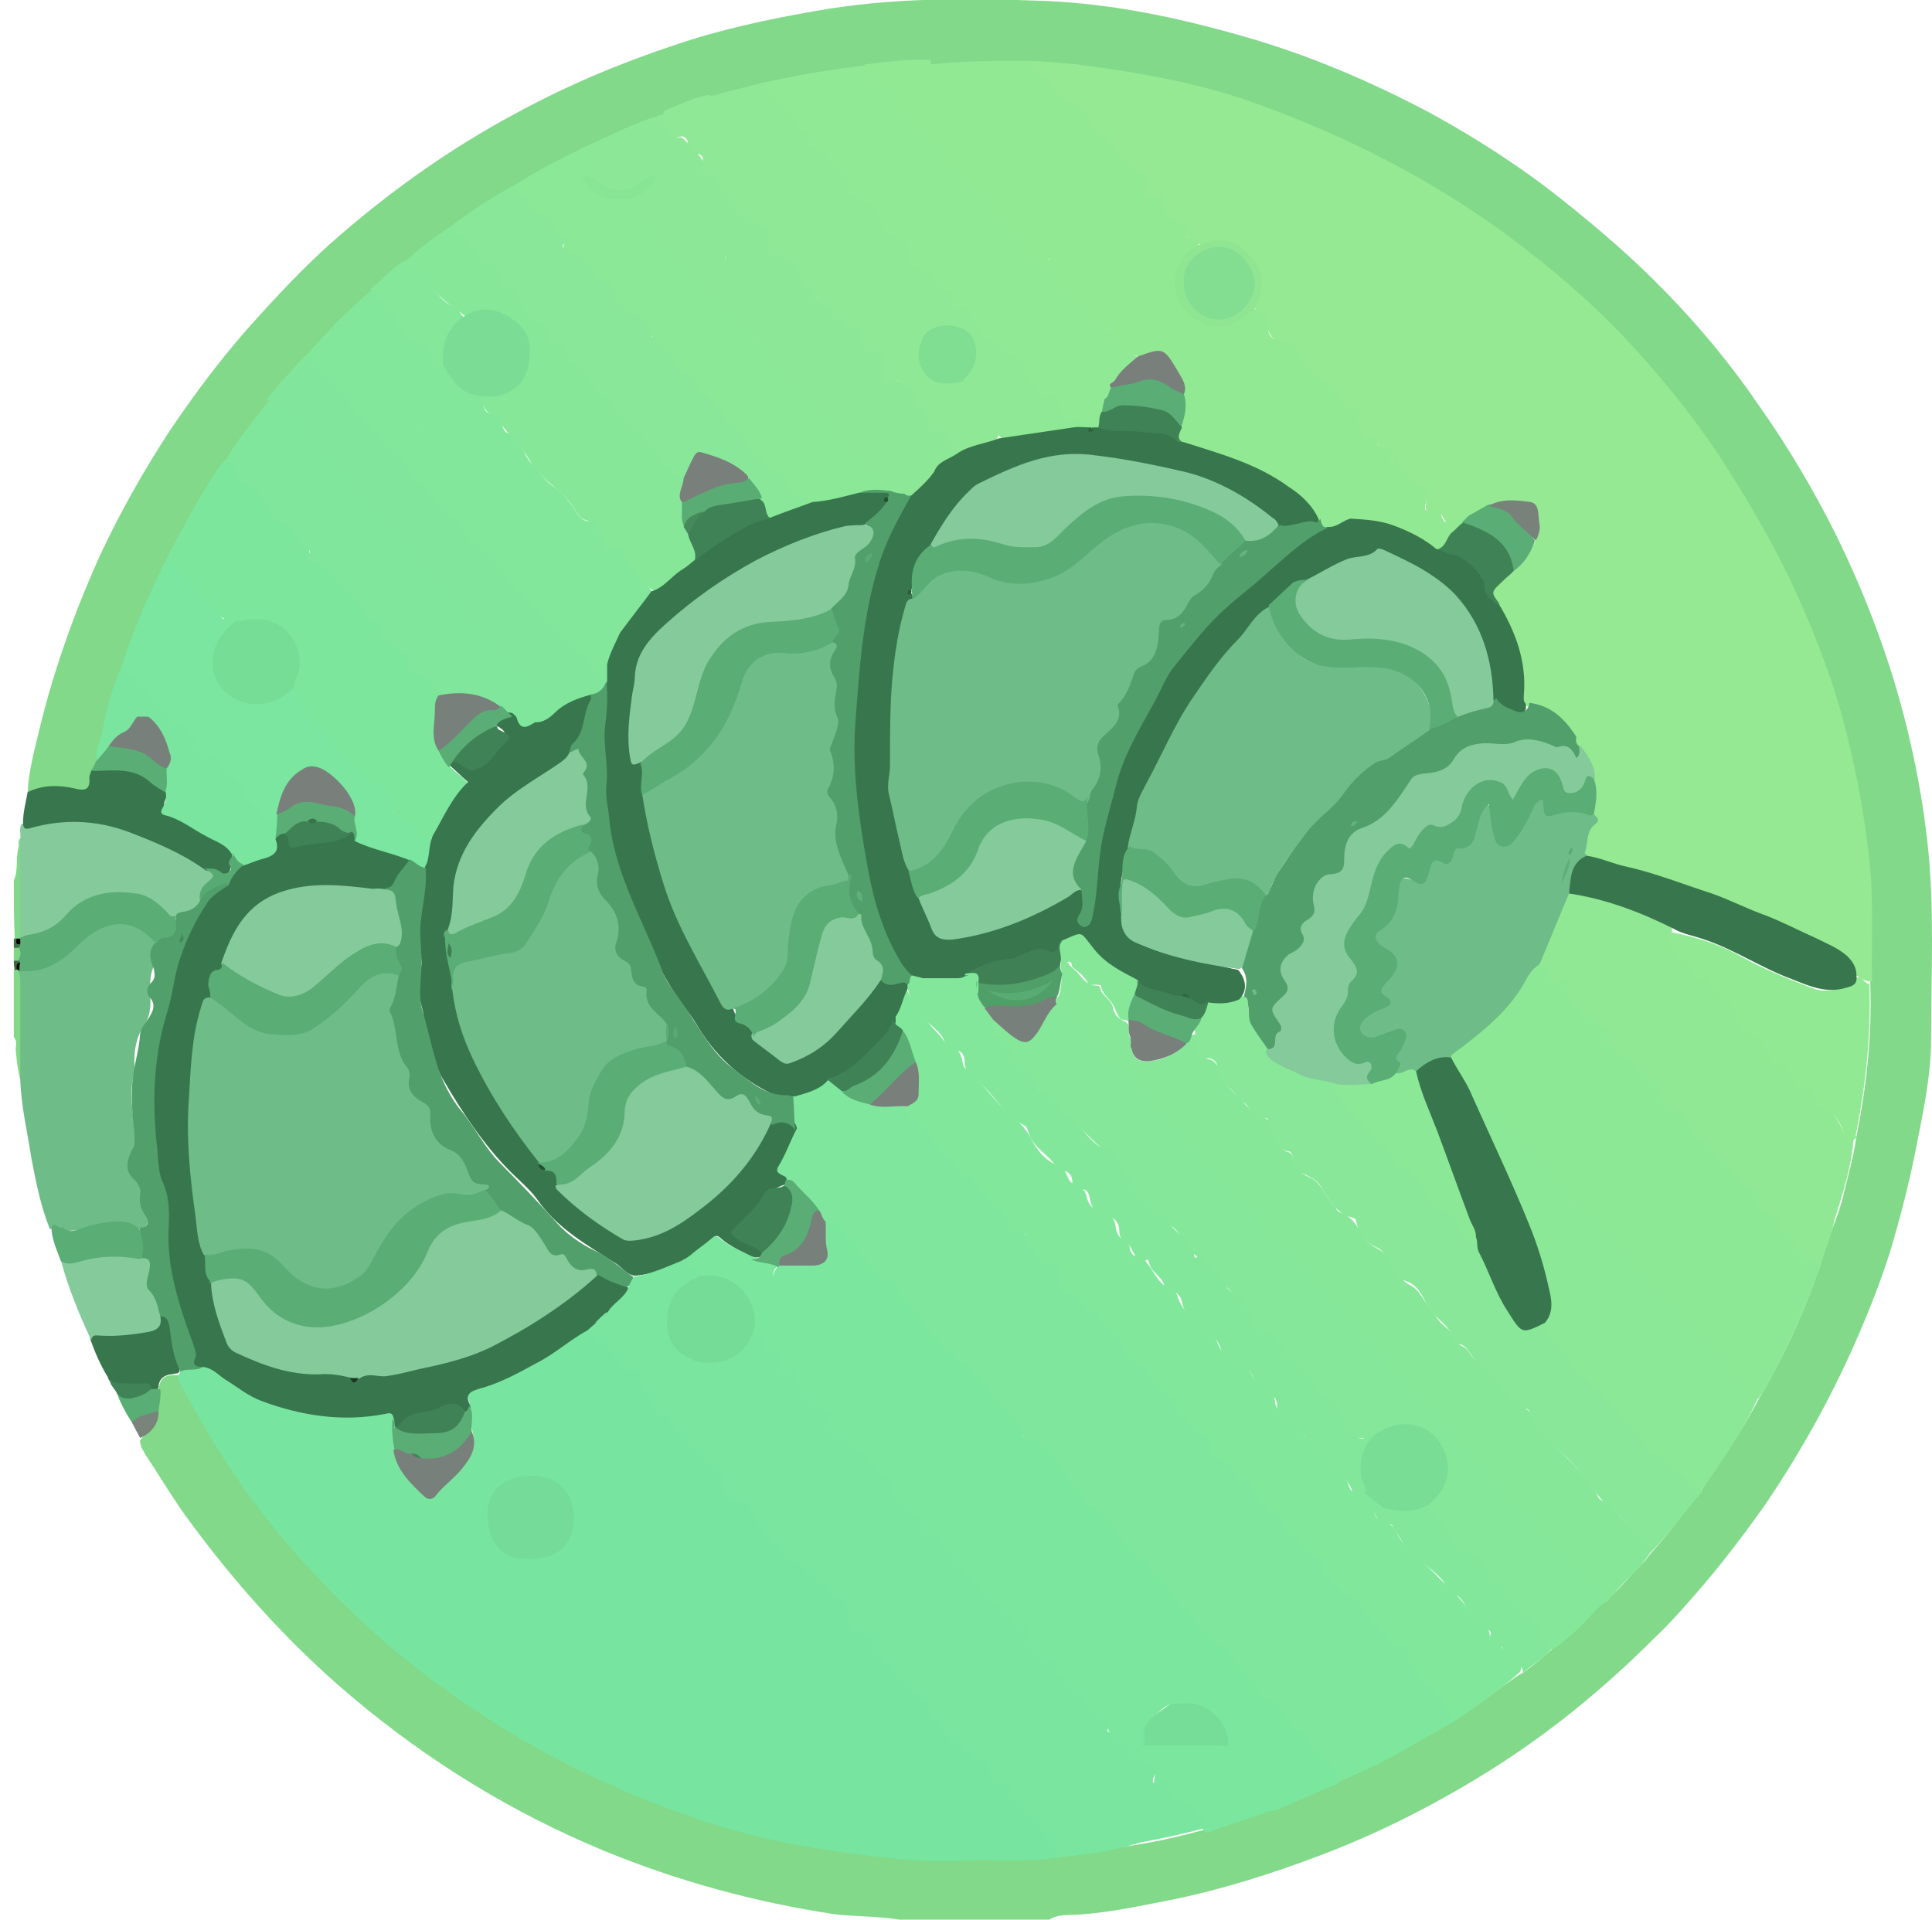 <?xml version="1.0" encoding="utf-8"?>
<!-- Generator: Adobe Illustrator 21.0.0, SVG Export Plug-In . SVG Version: 6.00 Build 0)  -->
<svg version="1.1" id="Layer_1" xmlns="http://www.w3.org/2000/svg" xmlns:xlink="http://www.w3.org/1999/xlink" x="0px" y="0px"
	 viewBox="0 0 209.7 208.4" style="enable-background:new 0 0 209.7 208.4;" xml:space="preserve">
<style type="text/css">
	.st0{fill:#81D989;}
	.st1{fill:#81D889;}
	.st2{fill:#81D88A;}
	.st3{fill:#7FD687;}
	.st4{fill:#447248;}
	.st5{fill:#3E6842;}
	.st6{fill:#84CA9A;}
	.st7{fill:#38774D;}
	.st8{fill:#94E992;}
	.st9{fill:#77E5A0;}
	.st10{fill:#7EE69D;}
	.st11{fill:#81E79B;}
	.st12{fill:#8DE896;}
	.st13{fill:#7BE69E;}
	.st14{fill:#86E799;}
	.st15{fill:#79E59F;}
	.st16{fill:#84E79A;}
	.st17{fill:#88E798;}
	.st18{fill:#92E993;}
	.st19{fill:#90E894;}
	.st20{fill:#90E994;}
	.st21{fill:#7DE69D;}
	.st22{fill:#8AE897;}
	.st23{fill:#7FE69C;}
	.st24{fill:#92E994;}
	.st25{fill:#7AE69F;}
	.st26{fill:#83E79B;}
	.st27{fill:#8EE895;}
	.st28{fill:#81E69B;}
	.st29{fill:#8CE896;}
	.st30{fill:#82E79B;}
	.st31{fill:#85E79A;}
	.st32{fill:#59AD75;}
	.st33{fill:#59AE75;}
	.st34{fill:#79857B;}
	.st35{fill:#6EBC87;}
	.st36{fill:#408356;}
	.st37{fill:#070D08;}
	.st38{fill:#519F6A;}
	.st39{fill:#58AA73;}
	.st40{fill:#519F6B;}
	.st41{fill:#3F8255;}
	.st42{fill:#8FE591;}
	.st43{fill:#79817B;}
	.st44{fill:#74DC98;}
	.st45{fill:#78807B;}
	.st46{fill:#79807B;}
	.st47{fill:#7ADD95;}
	.st48{fill:#76DD98;}
	.st49{fill:#509E68;}
	.st50{fill:#75DC98;}
	.st51{fill:#76DD97;}
	.st52{fill:#88E595;}
	.st53{fill:#7BDD95;}
	.st54{fill:#59AD74;}
	.st55{fill:#458A5A;}
	.st56{fill:#80DE93;}
	.st57{fill:#2F643E;}
	.st58{fill:#438859;}
	.st59{fill:#3F8155;}
	.st60{fill:#2F6842;}
	.st61{fill:#2A5F3B;}
	.st62{fill:#5FAF78;}
	.st63{fill:#5AA873;}
	.st64{fill:#6EBB87;}
	.st65{fill:#61B27B;}
	.st66{fill:#83DE92;}
	.st67{fill:#193823;}
	.st68{fill:#4B815D;}
	.st69{fill:#234F30;}
	.st70{fill:#254F33;}
	.st71{fill:#57AA72;}
	.st72{fill:#5AAD75;}
	.st73{fill:#57AB73;}
	.st74{fill:#58AB72;}
	.st75{fill:#5EB179;}
	.st76{fill:#63B47D;}
	.st77{fill:#63B57D;}
	.st78{fill:#37744B;}
	.st79{fill:#3D7F52;}
</style>
<g>
	<path class="st0" d="M3,86c0.1-2.2,0.7-4.4,1.2-6.5c1.6-6.7,3.9-13.1,6.7-19.3c2.2-4.7,4.7-9.1,7.5-13.4c2.7-4,5.6-7.9,8.9-11.6
		c2.7-3,5.5-6,8.5-8.7c6.2-5.5,12.9-10.3,20.2-14.2c5.5-3,11.2-5.4,17.2-7.4c5-1.7,10.1-2.8,15.3-3.7c8.3-1.5,16.6-1.4,24.9-1.1
		c7.3,0.3,14.4,1.8,21.4,3.8c7.1,2,13.9,4.9,20.5,8.4c5.1,2.8,9.9,5.9,14.4,9.5c3.9,3.1,7.6,6.3,11.1,9.9c3.7,3.8,7.1,7.9,10.1,12.3
		c3.1,4.4,5.9,9.1,8.3,13.9c3.6,7.3,6.4,14.9,8.2,22.9c0.8,3.5,1.4,7,1.8,10.6c0.8,7.1,0.4,14.3,0.4,21.4c0,4.1-0.9,8.1-1.7,12.2
		c-0.7,3.5-1.6,7-2.6,10.4c-1.1,3.6-2.5,7.1-4,10.5c-2.7,6.1-5.9,11.8-9.6,17.3c-2.4,3.4-4.9,6.7-7.7,9.9c-1.4,1.6-2.9,3.3-4.5,4.8
		c-5.5,5.5-11.5,10.4-18.1,14.5c-5.8,3.6-11.9,6.7-18.3,9.1c-5.3,2-10.7,3.7-16.2,4.8c-3.6,0.7-7.2,1.5-10.9,1.6
		c-0.7,0-1.5,0.1-2.1,0.5c-5.4,0-10.9,0-16.3,0c-2.4-0.4-4.8-0.3-7.1-0.6c-8.6-1.3-17-3.6-25-6.9c-9.9-4.1-19-9.7-27.2-16.6
		c-6.9-5.8-12.9-12.5-18.2-19.8c-1.5-2.1-2.8-4.3-4.2-6.4c-0.3-0.5-0.7-1.1-0.7-1.7c0.4-0.7,1.2-1.1,1.5-1.8
		c0.2-0.4,0.4-0.9,0.3-1.4c0-0.7,0.2-1.4,0.2-2.1c0.1-1.5,0.6-1.9,2.2-1.8c1.5,3.7,3.8,7,6,10.3c3.5,5.2,7.6,10.1,12.1,14.5
		c6.2,6,13,11.2,20.6,15.4c7.8,4.3,16,7.8,24.8,9.8c4.2,1,8.5,1.6,12.9,2.1c5.5,0.7,11,0.2,16.5,0.4c0.8,0,1.7-0.3,2.5-0.3
		c2.8-0.3,5.6-0.7,8.4-1.2c2.6-0.4,5.1-1,7.7-1.7c2.2-0.6,4.4-1.5,6.6-2.1c2.1-0.6,4.2-1.5,6.2-2.5c0.5-0.3,1.1-0.5,1.7-0.7
		c3.8-1.6,7.4-3.6,10.9-5.7c0.6-0.4,1.2-0.7,1.8-1c2.1-1.3,4.1-2.9,6.1-4.3c0.4-0.3,0.7-0.5,1.1-0.7c1.1-0.8,2.2-1.6,3.2-2.6
		c1.6-1.4,3.3-2.6,4.6-4.3c0.2-0.3,0.6-0.5,1-0.7c1.6-1.4,2.9-3,4.4-4.5c0.3-0.3,0.5-0.7,0.8-1c1.9-2.1,3.5-4.3,5.2-6.5
		c2.3-3.3,4.6-6.7,6.5-10.3c2.7-4.6,4.9-9.4,6.6-14.4c0.6-2.6,1.9-5,2.5-7.6c0.5-2.1,1.1-4.2,1.4-6.3c1.1-5.5,1.7-11,1.5-16.6
		c0.4-8.4-0.2-16.7-2.1-24.9c-1.5-6.6-3.9-12.9-6.8-19c-3.6-7.6-8.1-14.7-13.5-21.2c-7.3-8.8-16-16-26-21.7
		c-8.1-4.7-16.6-8.3-25.8-10.5c-4.7-1.1-9.4-1.9-14.2-2.2c-1.1-0.1-2.1-0.3-3.2-0.2c-3.3,0-6.6,0.1-9.9,0c-2.4,0-4.8,0.2-7.1,0.5
		c-3.8,0.4-7.5,1.1-11.2,1.9c-1.9,0.3-3.8,1-5.7,1.6c-1.7,0.4-3.3,1.1-5,1.7c-3.1,1-6,2.5-9,3.8c-2.4,1.1-4.7,2.5-7,3.8
		c-2.3,1.3-4.5,2.8-6.7,4.3c-1.8,1.3-3.6,2.6-5.3,4c-1.3,1-2.5,2.2-3.8,3.2c-1.3,1.3-2.7,2.5-4,3.8c-0.9,1.3-2.1,2.2-3.1,3.4
		c-1.3,1.6-2.8,3.1-4,4.8c-1.6,2.1-3.3,4.2-4.6,6.4c-2.3,3.4-4.3,7-6.2,10.6c-1.9,3.9-3.6,7.8-5,11.9c-1.1,3.3-2.3,6.5-2.7,9.9
		c0,0.5-0.3,0.8-0.4,1.3c-0.4,2.2-0.4,2.3-2.7,1.9C6,85.6,4.5,86.1,3,86z"/>
	<path class="st1" d="M2.2,117.2c-0.3-1.1-0.4-2.2-0.5-3.3c0-0.4,0.2-0.9-0.2-1.3c0-2.5,0-5,0-7.4c0.1-0.1,0.3-0.1,0.4-0.1
		c0.2,0.1,0.3,0.3,0.5,0.5c0.2,0.5,0.2,1,0.2,1.5c0,2.8,0,5.7,0,8.5C2.6,116.2,2.7,116.8,2.2,117.2z"/>
	<path class="st2" d="M1.5,95.6C2,94.5,1.7,93.2,2,92c0.1-0.3-0.1-0.7,0.2-1c0.3,0.3,0.4,0.7,0.4,1.1c0,2.9,0,5.9,0,8.8
		c0,0.2,0,0.5-0.1,0.7C2.4,101.8,2.2,102,2,102c-0.2,0-0.3-0.1-0.4-0.1C1.5,99.8,1.5,97.7,1.5,95.6z"/>
	<path class="st3" d="M1.5,104.3c0-0.5,0-1,0-1.4c0.2-0.1,0.4-0.2,0.6-0.1c0.5,0.5,0.5,1,0,1.6C1.9,104.4,1.7,104.4,1.5,104.3z"/>
	<path class="st4" d="M2,102.9c-0.2,0-0.3,0-0.5,0c0-0.3,0-0.6,0-1c0.1,0,0.2,0,0.3,0c0.2,0.2,0.4,0.4,0.5,0.7
		C2.3,102.8,2.2,102.9,2,102.9z"/>
	<path class="st5" d="M1.5,104.3c0.2,0,0.3,0,0.5,0c0.2-0.1,0.3,0.1,0.3,0.2c-0.1,0.3-0.3,0.5-0.5,0.8l-0.1,0l-0.1,0
		C1.5,104.9,1.5,104.6,1.5,104.3z"/>
	<path class="st6" d="M2.2,101.9c0-3.6,0-7.2,0-10.8c0.1-0.6-0.2-1.2,0.2-1.7c0.4,0.1,0.8,0.2,1.2,0.1c5.1-1.2,9.9-0.1,14.5,2.3
		c1.4,0.7,3,1.2,4.2,2.3c1.3,0.9,1.4,1,0.3,2.2c-0.4,0.4-0.5,0.9-0.7,1.5c-0.4,1.3-1.8,1.3-2.7,1.8c-0.6,0.4-1,0-1.4-0.4
		c-3.1-2.7-7.4-2.6-10.3,0.4c-1.4,1.4-3,2.3-5.1,2.3C2.3,101.9,2.3,101.9,2.2,101.9z"/>
	<path class="st7" d="M22.2,94.4c-2.5-1.8-5.4-3-8.3-4.1c-3.5-1.3-7.1-1.4-10.6-0.4c-0.6,0.2-0.8,0-0.8-0.6C2.5,88.2,2.8,87.1,3,86
		c1.6-0.8,3.4-0.8,5.1-0.4c1.2,0.3,1.7,0.1,1.6-1.2c0-0.3,0.2-0.5,0.2-0.8c1.7-0.6,3.5-0.6,5.2,0.1c1,0.5,2,1.2,2.8,2
		c0.2,0.3,0.3,0.7,0.1,1c-0.5,1,0.1,1.3,0.9,1.7c1.9,0.9,3.7,1.9,5.4,3.1c0.4,0.3,0.8,0.6,0.9,1.2c-0.2,2.5-0.2,2.5-2.4,1.8
		C22.6,94.5,22.4,94.6,22.2,94.4z"/>
	<path class="st8" d="M111.5,6.6c3.7,0.1,7.4,0.6,11,1.2c4.9,0.8,9.7,1.9,14.3,3.6c9.6,3.5,18.6,8.1,26.9,14.2
		c4.4,3.3,8.6,6.8,12.4,10.8c3.8,4,7.3,8.3,10.4,12.9c3.1,4.8,6,9.7,8.4,14.9c2.3,5.1,4.3,10.3,5.6,15.7c1.1,4.4,1.9,8.9,2.4,13.4
		c0.5,4.4,0.2,8.8,0.3,13.2c-0.7,0.2-1.2-0.4-1.8-0.6c-0.5-1.6-1.7-2.5-3.1-3.1c-3.3-1.5-6.7-3-10.1-4.4c-3-1.2-6-2.2-9-3.2
		c-2.2-0.8-4.6-1.2-6.9-1.9c-0.7-0.2-0.8-0.7-0.6-1.3c0.3-0.9,0.3-1.8,0.9-2.6c0.2-0.3,0.2-0.6,0.1-0.9c0-1.2,0.3-2.5,0-3.7
		c-0.1-1.3-0.7-2.4-1.4-3.4c-0.4-0.4-0.7-1-1-1.5c-1.1-1.7-2.8-2.6-4.7-3.3c-0.4-0.3-0.4-0.8-0.3-1.2c0.2-3.4-0.9-6.4-2.5-9.3
		c-1.1-1.9-1.1-1.9,0.6-3.3c0.3-0.3,0.6-0.5,0.9-0.8c1.1-0.9,1.9-2.1,2.4-3.4c0.3-1,0.4-1.9,0-2.9c-0.2-0.4-0.4-0.8-0.9-0.8
		c-1.3,0-2.5-0.2-3.7,0.3c-0.8,0.4-1.5,1-2.3,1.2c-0.4,0.1-0.8,0.2-1.1,0.4c-0.9,0.4-1.6,0.4-2.1-0.7c-0.2-0.4-0.5-0.5-0.9-0.4
		c-0.8,0.1-1.1-0.4-0.9-1.1c0.3-0.9,0-1.4-0.9-1.8c-1-0.4-1.6-1.3-1.9-2.3c-0.2-0.8-0.6-1.4-1.5-1.5c-0.4,0-0.7-0.2-0.9-0.6
		c-0.1-0.2-0.2-0.5-0.5-0.4c-0.4,0.2-0.9,0.2-1.1-0.2c-0.3-0.7-1-1.3-0.8-2.2c0.2-0.9,0.2-1.3-0.8-0.8c-0.5,0.2-0.7-0.1-0.7-0.5
		c0.1-1-0.5-1.5-1.2-2.1c-1.4-1-2.7-2.1-3.5-3.7c-0.4-0.7-1.1-1.1-1.8-1.3c-1-0.3-1.6-0.8-1.6-2c0.1-1-1.1-1.1-1.4-1.8
		c0-0.9,0.5-1.7,0.5-2.6c0-2.9-2.4-4.9-5.2-4.4c-0.4,0.1-0.7,0.2-1.1,0.2c-0.8-0.3-1.7-0.3-1.7-1.6c0-0.5-0.8-0.8-1.4-1.1
		c-0.8-0.3-1.2-0.8-1.1-1.6c0-0.5,0.1-0.9-0.8-0.7c-0.8,0.2-1.6-0.6-1.2-1.4c0.4-0.9,0-1.2-0.7-1.4c-1.6-0.5-2.4-1.8-3.2-3
		c-0.4-0.5-0.8-0.9-1.3-1.3c-0.5-0.3-0.9-0.8-1-1.4c-0.1-1-1-1.3-1.7-1.6c-1-0.4-1.7-1.1-2.2-2c-0.3-0.6-0.7-1-1.4-1.3
		C112,7.9,111.4,7.4,111.5,6.6z"/>
	<path class="st9" d="M114.6,201.7c-3.5,0.5-7,0.1-10.5,0.3c-4.5,0.2-8.9-0.4-13.3-1c-5.5-0.8-10.9-2-16.2-3.9
		c-9.3-3.3-18-7.7-26-13.5c-3.7-2.6-7.2-5.5-10.4-8.6c-6.2-5.9-11.6-12.5-15.9-19.9c-0.9-1.6-1.8-3.2-2.7-4.8
		c-0.2-0.4-0.5-0.8-0.1-1.2c0-0.2,0.1-0.4,0.3-0.5c0.7-0.5,1.6-0.2,2.4-0.5c1,0,1.7,0.7,2.4,1.2c3.2,2.5,6.9,3.6,10.9,4
		c2.1,0.2,4.2,0.4,6.3-0.1c0.5-0.1,1,0,1.2,0.6c0.1,1,0.1,2,0.2,3.1c0.2,2.2,1.6,3.6,3.2,5c0.2,0.2,0.5,0.3,0.8,0
		c1.4-1.3,3-2.4,3.9-4.2c0.5-0.9,0.3-1.8,0.1-2.7c-0.2-0.8,0-1.7-0.2-2.5c-0.4-1.3-0.2-1.7,1-2.1c3.7-1.2,7-3.2,10.2-5.4
		c0.5-0.4,1-0.9,1.8-0.9c0.2,0,0.4,0.1,0.5,0.3c0.7,1.3,2.3,2,2.9,3.5c0.2,0.6,0.6,0.8,1.2,0.7c0.8-0.1,1.2,0.4,1.4,1.2
		c0.2,1.2,0.7,2.3,1.7,3.1c1.2,0.9,1.9,2.3,2.9,3.5c1.1,1.2,2.1,2.7,3.7,3.4c0.5,0.2,0.5,0.5,0.6,0.9c0.1,1.7,0.2,1.9,1.9,2.3
		c0.4,0.1,0.8,0.3,0.9,0.7c0.6,2,2.5,3.1,3.3,4.9c0.2,0.5,0.8,0.6,1.3,0.8c0.6,0.2,1.2,0.4,1.5,1.1c0.1,0.4,0.5,0.6,0.9,0.8
		c1.3,0.6,2.1,1.8,3.3,2.5c0.3,0.2,0.3,0.5,0.3,0.9c-0.1,1.8,1.1,2.3,2.4,2.7c0.7,0.2,1.1,0.5,0.5,1.1c-0.2,0.3-0.3,0.6,0.1,0.7
		c1.5,0.4,1.9,2,2.9,2.9c0.9,0.7,1.3,1.9,2.6,2.2c0.2,0,0.3,0.2,0.4,0.4c0.4,1.6,2,2.4,2.4,3.9c0,0.1,0.1,0.3,0.2,0.2
		c1.3-0.2,1.5,0.9,2.1,1.6c0.2,0.3,0.5,0.5,0.9,0.5c0.8,0,1.1,0.5,1.2,1.2c0.1,0.8,0.2,1.7,1.5,1.1c0.5-0.2,0.8,0.3,0.7,0.8
		c-0.3,1.1,0.4,1.9,1.1,2.3c1,0.5,1.5,1.4,2.2,2.1c0.7,0.8,0.9,1.9,1.6,2.8C115,201.4,114.7,201.6,114.6,201.7z"/>
	<path class="st10" d="M158,186.8c-2.5,1.4-5,2.9-7.6,4.3c-1.7,0.9-3.4,1.6-5.2,2.4c-1.4-2.3-3.3-4.1-5.3-5.9
		c-0.3-0.2-0.5-0.5-0.7-0.8c-0.5-0.9-0.9-1.9-2.1-2.1c-0.2,0-0.4-0.3-0.5-0.5c-0.6-1.5-2.1-2.3-2.9-3.6c-0.6-0.9-1.1-1.8-2.1-2.2
		c-0.3-0.1-0.5-0.3-0.6-0.5c-1.2-1.8-3.1-3.1-4.3-4.9c-0.8-1.2-1.8-2.4-2.8-3.2c-1.5-1.1-2.4-2.6-3.5-3.9c-0.5-0.6-1.1-1.3-1.9-1.7
		c-0.3-0.1-0.5-0.3-0.6-0.6c-0.6-1.2-1.8-2-2.5-3.2c-0.6-1.2-1.7-2-2.5-3.1c-0.1-0.2-0.3-0.4-0.5-0.5c-1.4-0.4-1.9-1.7-2.8-2.7
		c-2.3-2.6-4.5-5.3-7.2-7.6c-1.3-1.2-2.6-2.6-3.6-4.1c-0.9-1.3-1.8-2.7-3.2-3.7c-1.2-0.8-2.2-2.1-3.1-3.4c-0.8-1.1-1.6-2.3-3-2.7
		c-0.6-0.2-0.6-0.8-0.9-1.2c-1-1.3-1.9-2.7-3.6-3.3c-1.1-0.5-1.3-0.9-0.7-1.9c0.7-1.2,1.2-2.5,1.7-3.8c0.1-1.1-0.3-2.3,0-3.4
		c0.1-0.3,0.4-0.5,0.6-0.5c1.2-0.2,2.1-0.9,3-1.6c0.8,0,1.2,0.7,1.8,1.1c0.9,0.9,2,1.1,3.1,1.5c1.2,0.2,2.4-0.1,3.6,0.2
		c0.4,1,1.1,1.7,2.1,2.2c0.4,0.2,0.6,0.7,0.9,1.1c0.6,0.9,1.2,1.7,2.1,2.2c0.1,0.1,0.3,0.1,0.3,0.2c0.4,1.3,1.7,1.9,2.6,2.8
		c0.8,0.9,1.4,2.1,2.6,2.7c0.5,0.3,0.7,0.8,0.7,1.3c0.1,0.7,0.3,1.4,1.2,1.2c0.2,0,0.6,0.1,0.6,0.3c0.2,0.9,1,1.4,1.4,2.1
		c0.3,0.7,0.7,0.9,1.4,1.1c0.8,0.2,1.4,0.7,1.2,1.6c-0.2,0.7,0.1,1.1,0.8,1.4c0.7,0.3,1.3,0.8,1.8,1.4c0.2,0.3,0.5,0.5,0.9,0.6
		c0.3,0,0.6,0.2,0.8,0.5c0.7,1.6,2.4,2.5,3.1,4.2c0.1,0.2,0.2,0.4,0.4,0.4c1.8,0.4,2.2,2.3,3.3,3.4c0.3,0.3,0.6,0.5,1,0.7
		c0.3,0.1,0.6,0.3,0.7,0.7c0.4,1.9,2,2.7,3.5,3.6c0.4,0.3,0.8,0.5,0.6,1c-0.3,0.7,0.1,1.1,0.6,1.4c0.7,0.4,1.4,0.9,1.8,1.7
		c0.1,0.1,0.2,0.3,0.3,0.3c1.4,0.3,1.8,1.7,2.6,2.6c0.5,0.5,0.8,1.2,1.6,1.3c0.3,0,0.5,0.3,0.6,0.6c0.7,1.9,2.2,3.1,3.9,4.1
		c0.2,0.2,0.6,0.3,0.6,0.6c-0.1,1.1,0.6,1.6,1.3,2.2c2.2,1.8,4,4,6,6.1c0.4,0.4,0.8,0.7,1.4,0.7c0.6,0,1,0.4,0.7,1.1
		c-0.2,0.6,0.1,0.9,0.5,1.3c1,1.1,1.9,2.3,2.9,3.3C157.4,184.8,157.9,185.8,158,186.8z"/>
	<path class="st11" d="M158,186.8c-1-1.2-1.3-2.8-2.9-3.8c-0.9-0.5-1.2-2-2.3-2.6c-0.3-0.2,0-0.6,0.1-0.9c0.3-0.6,0.2-1-0.5-0.9
		c-1.4,0.2-1.8-1-2.5-1.7c-1.2-1.1-2-2.5-3.3-3.5c-1.1-0.8-2-1.9-3-2.9c-0.1-0.1-0.1-0.2-0.1-0.2c0.6-1.3-0.7-1.3-1.3-1.7
		c-0.9-0.6-1.4-1.8-2.4-2.3c-0.4-0.2-0.6-0.8-0.6-1.3c0-0.5-0.2-0.9-0.8-0.7c-0.4,0.1-0.6-0.2-0.8-0.4c-0.5-1-1.6-1.5-1.7-2.7
		c0-0.1-0.1-0.2-0.1-0.2c-1.9-0.1-2.1-2.3-3.7-2.8c-0.6-0.2-1.1-0.7-0.5-1.5c0.3-0.3,0.1-0.5-0.3-0.7c-1.6-0.4-2.3-1.9-3.6-2.8
		c-0.2-0.1-0.2-0.4-0.1-0.7c0.1-0.3,0.1-0.6-0.2-0.7c-0.9-0.3-1.4-0.9-1.9-1.6c-0.4-0.6-1-0.9-0.9-1.7c0-0.4-0.3-0.4-0.6-0.4
		c-1,0-1.5-0.7-1.9-1.4c-0.5-0.9-0.9-1.8-1.9-2.3c-0.4-0.2-0.3-0.6-0.5-0.9c-0.3-0.6-0.5-1.4-1.4-1.1c-0.4,0.1-0.3-0.3-0.4-0.4
		c-0.5-0.7-1.1-1.4-2-1.6c-0.8-0.2-1.1-1-0.9-1.6c0.5-1.2-0.2-1.4-1-1.5c-0.8-0.1-1.4-0.2-1.4-1.2c0-0.3-0.1-0.5-0.4-0.5
		c-0.7-0.1-0.8-0.6-0.8-1.1c0-0.4-0.1-0.9-0.7-0.7c-1.3,0.6-1.3-0.5-1.4-1.1c-0.1-0.8-0.5-1.2-1.1-1.7c-0.9-0.9-2-1.8-2.6-3
		c-0.1-0.2-0.3-0.4-0.4-0.4c-1.2,0.3-1.3-0.4-1.3-1.2c0-0.4-0.4-0.5-0.6-0.7c-0.8-0.5-1.6-1.1-2-2c-0.6-1.3-1.9-1.8-2.9-2.8
		c-0.4-0.4-0.3-0.6,0-0.9c1.2-1.4,1-3,0.7-4.6c-0.4-1.2-0.6-2.4-1.4-3.4c-0.4-0.5-1.1-0.8-0.9-1.6c0.3-0.7,0.5-1.5,0.8-2.2
		c0.2-0.4,0.2-0.9,0.7-1c0.9,1.9,2.1,3.6,3.6,5.1c0.5,0.5,0.7,1.3,1.6,1.4c0.5,0.1,0.7,0.7,0.9,1.2c0.1,0.4,0.1,0.9,0.4,1.1
		c1.4,1.1,2.4,2.6,3.7,3.9c1.2,1.2,2.6,2.1,3.4,3.7c0.6,1.2,1.6,2.5,3.1,3c0.9,0.3,0.7,1.6,1.5,1.9c0.9,0.3,1.3,0.7,1.5,1.6
		c0.2,0.8,0.7,1.2,1.5,1.4c0.9,0.2,1.5,0.7,1.6,1.7c0.1,0.6,0.3,1.2,0.9,1.4c0.3,0.1,0.5,0.4,0.6,0.7c0.1,0.7,0.3,1.2,1.2,1.1
		c0.3-0.1,0.4,0.4,0.6,0.6c0.9,1,1.3,2.5,2.8,3c0.3,0.1,0.5,0.4,0.6,0.7c0.5,1.6,1.7,2.6,3.1,3.5c0.7,0.4,1,1,1.3,1.7
		c0.3,0.8,0.8,1.3,1.7,1.5c1,0.1,1.5,0.9,1.9,1.7c0.3,0.7,0.7,1.2,1.4,1.5c0.7,0.3,1.1,0.8,1.2,1.6c0.1,1.3,1.4,1.7,2.1,2.4
		c0.3,0.2,0.7,0.3,0.8,0.7c0.7,1.6,2,2.6,3.2,3.6c0.8,0.7,1.6,1.3,1.9,2.4c0.2,0.7,0.7,1,1.4,0.5c0.9,0.3,1.7,0.8,2,1.8
		c-0.2,0.2-0.8,0.2-0.6,0.7c0.1,0.4,0.4,0.9,0.9,0.9c0.8,0.1,1.2,0.6,1.5,1.2c0.9,1.9,2.7,3,4.1,4.4c1.2,1.3,2.7,2.4,3.6,3.9
		c0.3,0.6,0.8,1,1.3,1.4c0.6,0.4,1.2,0.8,1.1,1.7c0,0.1,0,0.2,0.1,0.2c1.4,0.2,1.4,2,2.6,2.4c0.4,0.1,0.9,0.4,0.6,1.1
		C162.8,183.5,160.4,185.1,158,186.8z"/>
	<path class="st12" d="M197.6,137.4c-1.6,4.7-3.7,9.1-6,13.4c-0.2,0.3-0.5,0.6-0.7,1c-0.8,0.5-1.3,0.1-1.7-0.5
		c-0.1-0.2-0.1-0.4-0.3-0.5c-1.9-1-2.6-3.1-4.1-4.5c-2.1-2.1-4.2-4.2-6.2-6.4c-1.3-1.3-2.4-2.8-3.6-4.2c-1.1-1.2-2-2.7-3.2-3.7
		c-1.5-1.1-2.1-3-3.8-3.8c-0.7-0.3-1.2-1.1-1.4-1.9c-0.2-0.6-0.8-0.9-1.1-1.3c-1-1.2-2.4-1.9-3.2-3.2c-0.7-1-1.5-1.8-2.4-2.6
		c-1-1.3-1.8-2.7-2.5-4.3c-0.1-0.4,0.2-0.7,0.5-0.9c1.7-1.1,3.1-2.6,4.7-3.9c1.5-1.3,2.3-3.1,3.6-4.6c0.3-0.3,0.5-0.7,1-0.8
		c0.4,0,0.9,0.1,1,0.5c0.4,0.7,0.6,1.3,1.6,0.8c0.4-0.2,0.7,0.4,0.7,0.9c-0.1,1.3,0.6,2.1,1.6,2.7c1,0.6,1.5,1.7,2.6,2
		c0.1,0,0.3,0.3,0.2,0.4c-0.6,1.3,0.6,1.6,1.2,2c1.3,1,2.5,2.2,3.6,3.4c0.5,0.5,0.9,0.8,0.9,1.6c0,0.6,0.7,1.1,1.1,1.1
		c1.4,0.1,1.7,1.2,2.2,2.1c0.4,0.8,0.6,1.5,1.6,1.6c0.2,0,0.5,0.2,0.6,0.4c0.4,1.4,1.8,1.9,2.5,3.1c0.4,0.7,0.9,1.4,1.8,1.6
		c0.5,0.1,0.7,0.6,0.7,1.1c0,0.8,0.4,1.3,1.1,1.5c0.7,0.2,1.1,0.5,1,1.2c0,0.5,0.3,0.7,0.7,0.8c0.5,0.1,0.9,0.4,1,0.9
		c0.1,0.9,0.6,1.4,1.3,1.8C196.8,136.5,197.2,136.9,197.6,137.4z"/>
	<path class="st13" d="M89.6,132.6c0.5-0.2,0.9,0,1.2,0.4c0.6,0.6,1,1.6,2,1.8c0.2,0.1,0.3,0.3,0.2,0.5c-0.1,0.2-0.1,0.5,0.1,0.7
		c1.5,0.8,1.8,2.9,3.8,3.1c0.1,0,0.3,0.1,0.3,0.2c0.3,1.7,1.8,2.6,2.7,3.9c1,1.6,2.6,3,4.1,4.4c1.5,1.3,3.1,2.6,4,4.5
		c0.3,0.6,1.3,0.6,1.7,1.5c0.3,0.7,1.1,1.2,1.2,2.1c0,0.2,0.3,0.4,0.5,0.4c2,0.4,2.8,2.2,3.9,3.5c0.6,0.7,0.9,1.7,1.8,2.2
		c0.1,0,0.2,0.1,0.2,0.1c0.5,1.9,2.4,2.5,3.5,3.8c0.4,0.5,0.5,1.2,1,1.6c0.8,0.6,1,1.9,2.3,2c0.6,0.1,0.6,1.2,1.2,1.7
		c1.3,1.1,2,2.8,3.2,3.7c1.6,1.2,2.2,3.4,4.3,4.1c0.7,0.2,1,1.3,1.5,2c0.3,0.5,0.7,1,1.2,1.3c0.5,0.2,0.8,0.5,0.9,1.2
		c0.1,0.7,0.7,1.3,1.2,1.3c0.9,0,1.2,0.6,1.5,1.2c0.5,1.1,1.4,2,2.5,2.6c0.5,0.3,0.6,0.9,0.8,1.3c0.7,1,2,1.4,2.5,2.6
		c0.2,0.4,0.5,0.8,0.4,1.3c-2.2,0.9-4.4,1.9-6.5,2.8c-0.4,0.2-0.9,0.2-1.4,0.3c-2.5-0.8-4.2-2.5-5.1-5c-0.1-0.3-0.3-0.4-0.6-0.5
		c-1.2-0.3-1.3-0.9-0.5-1.9c0.5-0.2,1.1-0.1,1.7-0.2c0.5-0.2,0.3-0.5,0.2-0.8c-0.6-1.6-1.7-2.6-3.3-3.2c-0.8-0.2-1.6-0.2-2.4,0
		c-0.1,0-0.2,0-0.3,0c-0.8-0.1-1.5-0.7-2-1.3c-1-1.3-2.2-2.4-3.4-3.5c-0.7-0.7-1.6-1.2-2.2-2c-0.3-0.4-0.6-0.7-0.6-1.3
		c0.1-0.9-0.4-1.3-1.3-1.4c-0.8-0.1-1.3-0.4-1.5-1.2c-0.3-0.8-0.7-1.5-1.7-1.7c-0.8-0.2-1-1.1-1.3-1.7c-0.3-0.6-0.4-1.3-1.3-1.3
		c-0.2,0-0.4-0.1-0.4-0.3c-0.2-1.6-1.9-1.9-2.6-3c-1.1-1.8-3-2.9-4.2-4.6c-0.8-1.2-2.1-2.1-3.2-3.1c-0.3-0.2-0.7-0.4-0.8-0.7
		c-0.2-1.5-1.6-2-2.4-3c-0.1-0.1-0.1-0.2-0.3-0.2c-1.6-0.2-1.5-1.7-2-2.7c-0.1-0.1,0-0.4-0.1-0.4c-1.5-0.2-1.8-1.7-2.7-2.5
		c-1.3-1.1-2.1-2.6-3-4c-0.1-0.1-0.1-0.3-0.2-0.3c-1.6-0.2-2-1.9-3.2-2.6c-0.4-0.2-0.6-0.6-0.7-0.9c-0.2-0.5-0.4-0.7-0.9-0.9
		c-1.4-0.6-1.6-2.1-0.5-3.2c0.1-0.1,0.2-0.1,0.4-0.1c1-0.1,2.1,0,3.1-0.1c1.2,0,1.5-0.3,1.4-1.5C89.3,134.5,89,133.5,89.6,132.6z"/>
	<path class="st14" d="M179.1,168.6c-1.2,1.9-3.1,3.2-4.4,5c-0.2,0.3-0.5,0.5-0.9,0.5c-1.7-1.4-3.3-2.8-4.5-4.7
		c-0.3-0.4-0.7-0.7-1.1-0.9c-1.3-0.9-2.5-1.7-3.2-3.2c-0.5-1.1-1.7-2-2.6-2.9c-0.3-0.3-0.7-0.4-0.9-0.8c-1.5-2.3-3.8-4-5.2-6.3
		c-0.7-1.1-1.9-1.7-2.6-2.6c-1.3-1.7-3.1-3-4.2-4.9c-0.6-1.1-1.6-2-2.6-2.8c-1.3-1.2-2.4-2.6-3.7-3.8c-1.3-1.1-1.8-2.8-3.1-3.9
		c-0.7-0.5-1.4-1-2-1.5c-0.9-0.8-1.8-1.7-2.2-2.9c-0.1-0.3-0.2-0.8-0.5-0.9c-2.2-0.5-2.5-2.9-4.2-3.9c-1.2-0.8-2.4-2.2-3.1-3.6
		c-0.2-0.3-0.4-0.6-0.7-0.8c-1.6-1-2.5-2.7-3.6-4.1c-1-1.3-2.3-2.4-3.7-3.4c-0.3-0.2-0.6-0.4-0.7-0.7c-0.9-2-2.3-3.5-4.1-4.7
		c-0.4-0.3-0.9-0.6-0.9-1.3c0-0.3,0-0.7,0.2-0.9c0.1-0.1,0.1-0.2,0.2-0.3c0.4-0.6,0.4-1.2,0.4-1.9c0-0.1,0-0.2,0-0.3
		c0-0.2,0-0.3,0-0.5c0-0.4-0.2-1,0.3-1.1c0.5-0.2,0.6,0.4,0.9,0.6c0.9,0.6,1.3,1.9,2.6,1.9c0.2,0,0.4,0.1,0.4,0.2
		c0.1,0.9,1.2,1.2,1.4,2.2c0.1,0.6,0.5,1.2,1.3,1.5c0.7,0.3,0.3,1.2,0.5,1.7c0,0.1,0.1,0.2,0.1,0.3c0.1,0.4,0,0.9,0.2,1.3
		c0.3,0.9,1,1.1,1.9,1c1.5-0.1,2.6-0.8,3.7-1.7c0.6-0.2,0.4-1.2,1.2-1.2c0.3,0.3,0.2,0.8,0.3,1.1c0.1,0.8,0.2,1.5,1.2,1.6
		c0.6,0.1,1,0.6,1.1,1.3c0.1,0.9,0.7,1.4,1.3,2c0.8,0.8,1.5,1.6,2.3,2.3c0.4,0.3,0.7,0.8,1.3,0.8c0.5,0,0.6,0.5,0.7,0.9
		c0.4,1.1,0.6,2.4,2,2.8c0.2,0.1,0.4,0.3,0.4,0.6c0.1,1.2,0.9,1.7,1.8,2.1c1.4,0.6,1.7,2.1,2.7,3.1c0.2,0.2,0.3,0.6,0.6,0.7
		c1.3,0.4,1.9,1.5,2.5,2.5c0.4,0.7,0.9,1.1,1.7,1.5c0.9,0.5,1.4,1.3,1.8,2.2c0.4,0.8,0.9,1.3,1.6,1.7c1.1,0.5,1.5,1.7,2.2,2.6
		c0.5,0.6,1,1.4,1.6,1.9c0.3,0.2,0.6,0.5,0.8,0.9c0.2,0.6,0.6,1,1.2,1.3c0.7,0.3,0.8,1.1,1.4,1.5c1.9,1.6,3.3,3.9,5.5,5.3
		c0.8,0.5,0.8,1.4,1.2,2c0.8,1.2,2,2.1,3,3.1c1.3,1.3,2.5,2.6,3.4,4.1c0.1,0.2,0.2,0.5,0.4,0.6c1.8,1,2.7,2.8,4.3,4.1
		C178.6,167.1,179.4,167.5,179.1,168.6z"/>
	<path class="st15" d="M114.6,201.7c0.3-0.9-0.9-1-0.9-1.7c-0.1-1.3-1.2-2.1-2-2.8c-0.6-0.5-1.4-1-1.9-1.7c-0.3-0.4-0.7-0.8-0.2-1.4
		c0.2-0.2,0.2-0.4,0-0.5c-0.1-0.1-0.3-0.1-0.4-0.1c-1.1,0.5-1.7,0.2-1.8-1.1c0-0.8-0.1-1.3-1.2-1.1c-0.7,0.1-0.9-0.9-1.4-1.4
		c-0.3-0.4-0.3-1.1-1.1-0.5c-0.3,0.2-0.6,0-0.6-0.3c-0.4-1.3-1.3-2.3-2.2-3.2c-0.2-0.2-0.2-0.6-0.2-0.9c0-0.2-0.1-0.4-0.3-0.5
		c-1.5-0.8-3.6-2.8-4.3-4.3c-0.2-0.3-0.4-0.4-0.7-0.5c-1.2-0.3-1.3-0.6-0.5-1.4c0.1-0.1,0.3-0.2,0.2-0.4c-0.1-0.1-0.3-0.2-0.5-0.3
		c-2-0.2-2.6-0.8-2.7-2.9c0-0.6-0.2-1-0.7-1.1c-0.8-0.1-0.9-1.1-1.6-1.4c-0.6-0.2-0.9-0.9-1.6-0.9c-0.1,0-0.3-0.2-0.4-0.3
		c-0.2-1.4-1.4-1.4-2.3-1.8c-0.4-0.2-0.9-0.4-0.8-1c0-0.4-0.3-0.6-0.6-0.8c-0.4-0.2-0.5-0.7-0.8-1c-0.9-0.8-1.4-1.9-1.8-3
		c-0.1-0.3-0.5-0.3-0.7-0.3c-1.6-0.2-2.2-1-2-2.5c0-0.5,0.1-0.7-0.7-0.8c-0.8-0.1-1.3-1-1.9-1.5c-0.1-0.1-0.1-0.5-0.2-0.5
		c-1.8-1-2.3-3.1-3.8-4.3c-1.1-0.8-1.7-1.9-2.3-3.1c-0.1-0.2-0.1-0.4-0.1-0.6c0.2-1-0.4-1.2-1.2-1c-0.5,0.1-0.8,0.1-1.1-0.4
		c-0.7-0.9-0.8-2.3-2.3-2.5c-0.5-0.1-0.1-0.9-0.5-1.2c-0.2-0.1-0.3-0.3-0.5-0.5c0.1-0.5,0.5-0.7,0.9-0.9c0.5-0.2,0.9-0.6,1.1-1.1
		c0.6-1,1.6-1.7,2.4-2.6c0.1,0,0.2-0.1,0.3-0.1c2.4,0.8,3.6,2.7,4.4,4.9c0.4,1.8,1.7,2.7,3.3,3.3c1.9,0.4,2.4,2.1,3.4,3.3
		c0.5,0.6,0.8,1.2,1.5,1.4c0.8,0.3,1.3,0.8,1.6,1.5c0.3,0.6,0.6,1.1,1.3,1.4c0.6,0.2,0.3,0.9,0.6,1.2c0.6,0.4,1,1.1,1.6,1.4
		c0.3,0.1,0.7,0.3,0.7,0.6c0.3,1.5,1.7,2.1,2.5,3.1c0.6,0.8,1.3,1.5,1.9,2.3c0.7,1,1.7,1.7,2.5,2.4c1,0.9,1.7,2,2.7,2.8
		c0.5,0.4,0.9,1,1.3,1.5c1.1,1.8,3,3.1,4.1,4.9c0.3,0.5,0.6,0.9,1.3,0.7c0.4-0.1,0.8,0.2,0.8,0.5c0.1,1.5,1.5,2.1,2.3,3
		c0.4,0.4,0.9,0.7,1.1,1.2c0.2,0.5,0.5,0.8,0.9,1.1c0.6,0.4,1,0.9,1.2,1.7c0.3,0.9,1.1,1.2,2,1.3c0.6,0.1,1,0.2,0.9,1.2
		c-0.2,1,0.5,1.9,1.3,2.5c1.5,1.1,3,2.2,3.8,3.8c0.3,0.6,1.3,0.5,1.6,1.2c0.7,1.4,2.2,2.2,3,3.5c0.1,0.3,0.4,0.3,0.7,0.5
		c1,0.7,1.1,1.3,0.5,2.4C120.4,201.1,117.5,201.3,114.6,201.7z"/>
	<path class="st16" d="M114.8,109c-0.3,0.8,0.5,1.1,0.9,1.5c1.7,1.2,3.1,2.7,4,4.6c0.1,0.2,0.2,0.4,0.3,0.5c2.2,1,3.8,2.8,5,4.7
		c0.9,1.4,2.3,2.1,3,3.3c0.7,1.1,1.9,1.7,2.4,2.9c0.5,1.2,1.9,1.5,2.7,2.5c0.8,1,1.2,2.3,2.7,2.5c0.1,0,0.3,0.4,0.4,0.6
		c0.4,1.9,1.8,3,3.3,4.1c1.1,0.8,2,1.7,2.7,2.8c0.8,1.4,2.2,2.4,3.1,3.6c0.8,1.1,2.2,1.6,2.7,2.9c0.4,0.8,1.3,1,1.8,1.7
		c0.3,0.5,0.2,1.2,0.6,1.4c2,0.8,2.3,3.2,4.1,4.1c2,1.1,2.7,3.3,4.2,4.8c1.2,1.2,2.3,2.5,3.4,3.8c0.8,0.9,1.6,2,2.7,2.7
		c0.6,0.4,1,0.9,1.2,1.7c0.2,1,1.3,1.4,2.1,2c0.9,0.6,1.6,1.3,2.3,2.1c0.8,1,1.4,2.2,2.6,2.8c0.6,0.3,0.9,0.8,1.1,1.4
		c-1.3,1.1-2.3,2.5-3.7,3.6c-0.6,0.5-1.2,1.1-1.9,1.5c-0.9-0.5-1.7-1.1-1.9-2.3c-0.1-0.4-0.4-0.8-0.7-1.1c-1.6-1.2-2.7-3-4.2-4.4
		c-1.3-1.2-2.5-2.5-3.8-3.7c-0.7-0.7-1.6-1.5-1.9-2.6c-0.2-0.7-1-0.8-1.1-1.5c0.1-0.3,0.3-0.5,0.6-0.8c1.7-1.9,1.9-4.2,0.5-6.1
		c-1.4-1.8-3.8-2.2-6-1c-0.2,0.1-0.4,0.2-0.6,0.3c-0.4,0.1-0.8,0.1-1.2,0.2c-0.5,0.1-1,0-1.2-0.4c-0.6-1-1.7-1.6-2-2.8
		c-0.1-0.4-0.3-0.8-0.6-0.9c-1.4-0.4-2.2-1.8-2.9-2.8c-0.9-1.4-2.6-1.8-3.1-3.5c-0.2-0.6-1-1.3-1.9-1.5c-0.6-0.1-0.8-0.4-0.9-0.9
		c-0.2-1.4-1.2-2.3-2.1-3.2c-0.8-0.8-1.6-1.8-2.4-2.7c-0.2-0.2-0.2-0.5-0.4-0.6c-1.9-0.6-2.1-2.8-3.7-3.8c-0.4-0.2-0.7-0.7-1.1-1.1
		c-1.8-1.8-3.6-3.6-4.8-5.9c-0.1-0.2-0.3-0.6-0.5-0.7c-1.6-0.8-2.6-2.4-4-3.3c-0.8-0.5-1.2-1.4-1.8-2.1c-0.3-0.4-0.6-0.8-1.1-1.1
		c-0.9-0.5-1.7-1-2-2.1c-0.1-0.3-0.4-0.6-0.7-0.8c-0.7-0.4-1.1-1-1.5-1.7c-0.4-0.7-0.8-1.4-1.5-1.9c-0.5-0.4-0.9-1.2-0.1-1.9
		c0.6,0.1,1,0.5,1.5,0.9c1.9,1.6,2.5,1.5,3.8-0.6c0.3-0.4,0.5-0.9,0.8-1.3C114.1,109.3,114.3,109,114.8,109z"/>
	<path class="st17" d="M179.1,168.6c0-0.4-0.3-0.8-0.5-1c-1.5-1-2.2-2.7-3.7-3.8c-0.9-0.7-1.5-1.5-2.2-2.4c-0.9-1.3-1.9-2.5-3.1-3.6
		c-1.4-1.2-3-2.3-3.5-4.3c0-0.2-0.1-0.4-0.3-0.5c-1.3-0.5-2.3-1.6-3-2.5c-0.9-1.2-2.3-2.1-3.1-3.4c-0.4-0.6-0.7-1.1-1.4-1.2
		c-0.3-0.1-0.6-0.2-0.6-0.5c-0.3-1.7-2.2-2.3-2.9-3.9c-0.4-0.8-1-2.2-2.5-2.5c-1-0.2-1-1.7-1.7-2.5c-0.3-0.3-0.6-0.8-1-1
		c-1.3-0.5-2.1-1.5-2.4-2.9c0-0.2-0.2-0.4-0.4-0.4c-1.9-0.5-2.6-2.1-3.5-3.5c-0.4-0.6-1.2-1-1.9-1.3c-0.8-0.2-1.1-0.7-1.1-1.5
		c0-0.4-0.1-0.9-0.4-0.9c-1.8-0.3-1.7-1.9-2.2-3.1c-0.1-0.2,0-0.5-0.2-0.5c-1.7,0.4-1.7-1.8-3.1-1.9c-0.3-1.5-2.5-1.8-2.3-3.7
		c0.1-0.5-0.6-1-1-0.9c-1.3,0.3-1.1-0.7-1.3-1.3c-0.1-0.5,0-1.1-0.1-1.7c-0.1-0.6,0.4-1,0.6-1.6c0.4-0.6,0.4-1.4,0.9-1.9
		c1.2-0.1,2.3,0.1,3.5-0.3c0.5,0.1,0.8,0.4,0.8,0.9c-0.1,2,1.2,3.4,2.2,5c0.4,0.8,1.1,1.2,1.9,1.6c1.4,0.7,2.9,1.3,4.5,1.5
		c0.4,0.1,0.9,0,1.2,0.5c0,1.4,1.2,2.2,1.9,3.1c1.5,1.8,3.6,3.1,4.6,5.3c0.1,0.1,0.2,0.3,0.3,0.3c1.6,0.2,2.1,1.6,2.7,2.6
		c0.6,1.1,1.2,1.8,2.4,2.3c1,0.4,1.5,1.5,1.9,2.6c0.2,0.5,0.5,1.2,1.3,0.4c0.3,0,0.4,0.2,0.5,0.5c0.8,2.9,2.2,5.6,3.7,8.2
		c0.6,1.1,1.5,1.7,2.6,0.8c0.2-0.2,0.6-0.3,0.9-0.2c0.3,1.2,1,2,2,2.6c0.2,0.1,0.4,0.4,0.5,0.7c0.5,1.4,1.7,2.3,2.8,3.2
		c0.7,0.5,1.4,1.1,1.9,1.8c0.6,0.9,1.2,1.8,2.3,2.2c0.3,0.1,0.5,0.3,0.6,0.6c0.7,1.7,1.9,2.8,3.4,3.7c0.2,0.2,0.4,0.4,0.5,0.6
		c0.1,0.2,0.1,0.4,0.2,0.4c1.5,0.3,1.5,1.9,2.5,2.6C182.7,164.3,181.1,166.6,179.1,168.6z"/>
	<path class="st18" d="M111.5,6.6c0.5,0.6,0.8,1.5,1.8,1.5c0.2,0,0.4,0.2,0.4,0.4c0.7,2,2.5,2.6,4.1,3.6c0.2,0.1,0.6,0.5,0.5,0.6
		c-0.4,1.2,0.6,1.5,1.3,2c0.9,0.6,1.4,1.7,2,2.5c0.6,0.8,1.3,0.9,1.9,1.4c0.6,0.4,1.9,0.5,0.8,1.8c-0.3,0.3,0,0.7,0.3,0.9
		c0.2,0.2,0.4,0.4,0.8,0.1c0.5-0.4,1.2-0.2,1,0.4c-0.5,2,1.4,2,2.3,2.7c0.1,0.1,0.5,0.2,0.4,0.3c-1,1.4,0.7,1.2,1,1.7
		c-0.1,0.5-0.5,0.7-0.8,1c-1.8,1.6-2,4.3-0.5,6c1.6,1.9,4,2.1,6,0.7c0.4-0.3,0.7-0.8,1.3-0.7c1,0.4,1.9,0.8,1.6,2.3
		c-0.1,0.4,0.3,1,0.8,1c1.4,0.2,2.4,1,2.9,2.2c0.7,1.5,2.2,2.1,3.3,3.1c0.7,0.7,1.4,1.3,1,2.4c0.4,0.2,0.5-0.2,0.7-0.3
		c0.4-0.2,0.7-0.2,1,0.1c0.3,0.3,0.3,0.6,0.1,0.9c-0.8,1.1,0.7,1.7,0.6,2.6c0,0.1,0.4,0.2,0.5,0c0.6-0.9,0.8-0.6,0.9,0.3
		c0,0.4,0.4,0.6,0.8,0.6c1.1,0,1.4,0.8,1.7,1.7c0.3,0.9,0.8,1.8,1.9,2.1c1.1,0.4,1.4,0.9,0.9,2c-0.3,0.9-0.1,1.1,0.7,0.8
		c0.5-0.1,0.9-0.1,0.9,0.4c0.2,1.4,1,1.1,1.9,0.7c0.3-0.2,0.7-0.3,1-0.3c0.1,0.5-0.4,0.6-0.6,0.9c-0.7,0.6-1.3,1.3-1.7,2.1
		c-0.2,0.4-0.5,0.9-1.1,0.7c-1.9-0.9-3.6-2.3-5.8-2.7c-1.1-0.2-2.3-0.3-3.4-0.4c-0.6,0-1.1-0.1-1.7-0.2c-0.8-0.2-1.4-0.5-1-1.6
		c0.2-0.6-0.3-1.1-0.7-1.4c-0.7-0.6-1.3-1.3-1.7-2.1c-0.4-0.8-1.1-1.3-2-1.3c-0.3,0-0.6,0-0.7-0.3c-0.4-1.9-2.1-2.8-3.2-4.1
		c-0.6-0.7-1.4-1.3-1.7-2.2c0-0.1-0.1-0.3-0.1-0.3c-2.2-1-2.8-3.6-5-4.7c-0.5-0.2-0.7-0.9-1-1.3c-0.7-1.2-2-1.9-2.6-3.1
		c-0.1-0.1-0.3-0.2-0.3-0.4c0-1.6-1.5-1.9-2.5-2.5c-1-0.6-1.7-1.4-2.4-2.3c-1-1.1-1.9-2.3-3.1-3.3c-0.7-0.6-1-1.5-2-1.9
		c-0.3-0.1-0.3-0.5-0.3-0.7c0-0.9-0.6-1.5-1.3-1.9c-1-0.5-1.7-1.2-2.3-2c-0.2-0.2-0.3-0.5-0.6-0.6c-1.5-0.3-2.1-1.5-2.8-2.6
		c-0.9-1.3-2-2.5-3.3-3.4c-0.8-0.6-1.5-1.4-1.8-2.4c-0.2-0.6-0.4-1.1-1.1-1.3c-0.8-0.3-1-0.9-0.7-1.8C104.6,6.6,108,6.6,111.5,6.6z"
		/>
	<path class="st19" d="M197.6,137.4c-1.2-0.8-2.9-1.1-2.9-3.1c0-0.5-0.5-0.5-0.9-0.5c-0.6,0-1-0.1-0.8-0.9c0.2-0.6,0-0.9-0.7-1
		c-0.9-0.1-1.6-0.6-1.4-1.8c0.1-0.4,0-0.8-0.4-0.9c-1.5-0.3-2-1.6-2.7-2.6c-0.2-0.3-0.5-0.5-0.8-0.7c-1-0.7-1.5-1.9-2.8-2.5
		c-0.6-0.3-0.8-1.7-1.4-2.5c-0.2-0.3-0.4-0.6-0.7-0.3c-0.6,0.4-0.6-0.2-0.9-0.4c-1.2-0.7-0.9-2.5-2.1-3.1c-1.2-0.6-1.5-2-2.8-2.4
		c-0.7-0.3-1.1-1.2-2-1.4c-0.3-0.1-0.3-0.5,0.1-0.7c0.6-0.3,0.3-0.5-0.1-0.8c-1.5-0.9-2.9-1.9-3.9-3.5c-0.3-0.4-0.5-0.7-0.2-1.2
		c0.1-0.3,0.1-0.6-0.2-0.8c-0.3-0.2-0.5,0-0.7,0.2c-0.2,0.2-0.3,0.5-0.7,0.3c-0.3-0.2-0.4-0.4-0.3-0.8c0.2-0.9-0.7-0.8-1.1-1.2
		c-0.4-0.4-0.1-0.8,0-1.2c1-1.9,1.8-3.8,2.4-5.8c0.1-0.3,0.3-0.7,0.6-0.8c0.3-0.1,0.6-0.1,0.9-0.1c3.6,0.8,7,1.9,10.2,3.7
		c0.1,0.1,0.2,0.2,0.2,0.3c-0.3,1.3,0.3,2.2,1.3,2.9c0.6,0.4,1.2,0.7,1.3,1.5c0,0.3,0.2,0.6,0.5,0.6c1-0.3,1.1,0.6,1.6,1.1
		c0.6,0.8,1.7,1.2,2.1,2.2c0.5,1.3,1,2.5,2.5,3.1c0.7,0.2,1.3,1.1,1.4,2.1c0,0.5,0.5,0.8,1,0.9c0.8,0.1,1.2,0.6,1.5,1.4
		c0.2,0.6,0.4,1.2,1.4,1.1c0.6-0.1,0.8,0.6,0.9,1.2c0.1,0.5,0.2,0.9,0.7,1.1c1.3,0.5,1.9,1.7,2.4,2.8c0.3,0.6,0.6,0.7,1.1,0.6
		c-0.2,3.1-1.2,6.1-2.1,9C198.8,134.1,198.1,135.7,197.6,137.4z"/>
	<path class="st20" d="M82.7,9c3.7-0.8,7.5-1.5,11.3-1.9c1,0.2,1.8,0.5,1.7,1.8c-0.1,0.6,0.4,0.6,0.8,0.6c1.5,0.2,1.7,0.4,1.6,1.8
		c0,0.4,0.1,0.7,0.5,0.8c0.9,0.3,1.6,0.9,1.8,1.8c0.1,0.3,0.3,0.3,0.5,0.4c1.1,0.8,2.6,1.3,2.8,3c0,0.4,0.5,0.5,0.7,0.8
		c1.1,1.2,2.3,2.4,3.6,3.4c0.5,0.4,0.9,1.2,1.2,1.9c1,1.7,2.6,2.9,3.6,4.6c0.1,0.2,0.3,0.5,0.7,0.3c0.6-0.4,0.9,0,1,0.5
		c0.5,1.6,1.5,2.9,3,3.7c0.6,0.3,1.1,0.7,1.3,1.5c0.1,0.4,0.4,0.6,0.6,0.8c1.5,1.1,2.4,2.8,4,3.9c0.2,0.6-0.4,0.7-0.6,1
		c-0.8,0.8-1.6,1.5-2.1,2.6c-0.1,0.5-0.3,1-0.7,1.3c-0.4,0.4-0.5,1-0.6,1.5c-0.3,1.2-0.8,1.5-2,1.3c-0.6-0.1-1.1-0.3-1.7-0.2
		c-0.7,0-1.1-0.9-1.3-1.5c-0.2-0.7-0.4-1.3-1.3-1.1c-0.2,0-0.4-0.2-0.5-0.4c-0.6-1.1-1.8-1.7-1.9-3.1c0-0.5-0.5-0.8-1-1
		c-0.9-0.4-1.5-1.1-2.4-1.6c-1.2-0.6-1.5-1.9-2.3-2.8c-0.4-0.5-0.6-0.9-1.3-0.8c-0.6,0.1-1-0.4-0.9-1c0-0.8-0.3-1.2-0.9-1.5
		c-0.1-0.1,0,0.1-0.1-0.1c-0.7-1.2-2-1.7-3-2.6c-0.3-0.3-0.6-0.7-0.5-1.2c0.1-1-0.5-1.5-1.3-1.8c-1-0.3-1.5-1-1.9-1.9
		c-0.3-0.7-0.6-1.3-1.3-1.7c-1.6-1-2.4-2.5-3.4-4c-0.5-0.8-1.2-1.8-2.4-1.9c-0.5-0.1-1.1-0.4-0.9-0.8c0.4-1.2-0.6-1.6-1.1-2.2
		c-1-1.1-2.1-2.2-3.1-3.3C82.7,9.7,82.3,9.5,82.7,9z"/>
	<path class="st13" d="M131.1,189.5c-0.4,1.2-0.3,1.4,0.8,1.3c0.5,0,0.6,0.3,0.6,0.7c0.1,1.7,1.5,2.5,2.5,3.6c0.7,0.8,1.7,1,2.4,1.7
		c-2.2,0.7-4.3,1.4-6.5,2.2c-1-1.1-1.5-2.7-3.1-3.1c-0.3-0.1-0.5-0.3-0.6-0.6c-0.3-0.7-0.4-1.5-1.5-1.2c-0.4,0.1-0.5-0.6-0.4-1
		c0.3-0.9-0.1-1.3-1-1.4c-0.3,0-0.7-0.1-0.8-0.4c-0.6-0.9-1.5-1.5-2.1-2.2c-0.5-0.6-1.2-0.9-1.2-1.9c0-0.4-0.6-0.6-1-0.8
		c-0.9-0.5-1.7-1.2-2.1-2.2c-0.2-0.4-0.5-0.7-0.9-1c-0.8-0.5-1.7-1-1.7-2.1c0-0.3-0.3-0.4-0.6-0.5c-1.5-0.5-2.1-1.7-2.5-3.1
		c-0.1-0.3-0.1-0.6-0.5-0.6c-0.8,0-1.2-0.6-1.5-1.2c-0.2-0.3-0.4-0.6-0.7-0.7c-1.7-0.8-2.5-2.4-3.7-3.7c-1.5-1.7-2.7-3.6-4.6-4.9
		c-0.7-0.5-0.8-1.6-1.7-2c-1.1-0.5-1.5-1.6-2-2.7c-0.2-0.5-0.5-0.9-1-1.1c-0.6-0.3-1.1-0.7-1.2-1.4c0-0.2-0.2-0.6-0.4-0.5
		c-1.1,0.1-1.2-0.7-1.6-1.4c-0.3-0.6-1.1-0.8-1.7-1.3c-0.6-0.5-1.1-0.9-0.9-1.8c0.1-0.6-0.3-0.6-0.7-0.8c-1.5-0.9-2.7-2.1-3.2-3.8
		c-0.1-0.4-0.3-0.4-0.6-0.4c-0.8,0.1-1.1-0.3-1.1-1.1c0-0.6-0.3-1-0.9-1c-0.5,0-1-0.2-1-0.8c0.1-0.7-0.5-1-0.9-1.5
		c-0.1-1.2,0.2-2.5-0.6-3.7c-1-1.4-2.2-2.2-3.9-2.2c-0.4,0-0.8,0-1.2-0.1c-0.6-0.3-0.8-0.9-1.3-1.3c-0.4-0.2-0.3-0.6-0.1-0.9
		c0.7-0.9,1.8-1.4,2.6-2.2c0.4-0.3,0.7-0.3,1.1,0c1,0.9,2.3,1.4,3.5,2c0.6,0.2,1.2,0.3,1.8,0.4c0.4,0.1,0.9,0.1,1.1,0.6
		c-0.8,0.5-0.6,1.3-0.4,1.9c0.2,0.5,0.6,0.9,1.3,0.8c0.1,0,0.4-0.1,0.4,0c-0.1,1.8,2,1.9,2.4,3.3c0.3,0.8,1.2,0.6,1.8,0.8
		c0.4,0.2,0,1.5,1.1,1.5c0.1,0,0.3,0.1,0.3,0.2c0.3,2.3,2.8,3,3.5,5c0,0.1,0.2,0.2,0.3,0.2c0.6,0,1.9-0.6,0.8,1
		c-0.2,0.3,0.8,0.7,0.8,1.4c0,0.8,0.6,0.5,1,0.7c0.8,0.4,1.1,1.5,2.3,1.4c0.1,0,0.2,0.7,0.2,1.1c0,0.6,0.3,1,0.8,1.3
		c1.1,0.6,1.5,1.8,2.5,2.4c1.5,0.9,2,2.5,3.2,3.6c0.3,0.3,0.6,0.5,1,0.6c0.5,0.1,0.8,0.4,0.7,0.9c0,0.3,0.1,0.6,0.4,0.7
		c0.7,0.1,1.2,0.3,1.2,1.1c0,0.3,0.3,0.4,0.7,0.3c0.8-0.2,1,0.2,0.8,0.9c-0.1,0.4-0.3,0.9,0.5,0.7c0.7-0.2,0.8,0.4,1,0.8
		c0.2,0.6,0.3,1.2,0.8,1.7c0.3,0.3,0.3,1,1,0.4c0.3-0.2,0.3,0.1,0.4,0.3c0.4,0.8,1.2,1.3,1.3,2.3c0,0.4,0.6,0.2,0.9,0.3
		c1,0.2,1.9,0.4,1.6,1.8c-0.1,0.5,1.5,2.4,2,2.5c1.2,0.4,1.5,1.7,2.5,2.3c1.3,0.8,1.8,2.5,3.4,3c0.1,0.5-0.4,0.6-0.7,0.8
		c-0.8,0.7-1.6,1.3-2,2.3c-0.1,0.5-0.4,0.9,0.4,1c1.6,0,3.2,0,4.8,0C130.1,189.1,130.7,189,131.1,189.5z"/>
	<path class="st21" d="M18.1,60.6C20,57,21.9,53.3,24.3,50c0.6-0.4,1.1-0.2,1.3,0.5c0.3,0.9,1,1.2,1.6,1.8c1,0.8,2,1.7,2.3,3.1
		c0.1,0.5,0.4,0.8,0.9,0.9c1,0.2,1.6,0.8,2,1.8c0.1,0.4,0.3,0.7,0.7,0.9c0.2,0.1,0.5,0.3,0.5,0.5c-0.2,1.3,1,1.5,1.8,2
		c0.5,0.4,1.1,0.7,1.3,1.4c0.1,0.2,0.2,0.4,0.4,0.5c1.4,0.4,1.9,1.6,2.4,2.7c0.2,0.4,0.6,0.7,1,0.9c0.4,0.2,0.8,0.5,0.9,0.9
		c0.4,1.1,1.2,1.6,2,2.3c0.6,0.6,1.5,0.9,1.2,2.1c-0.1,0.4,0.5,0.6,0.9,0.7c1.5,0.3,2.1,1.3,2.3,2.7c-0.2,1.4-0.4,2.8-0.3,4.2
		c0,0.5,0.1,0.9,0.3,1.4c0.4,0.7,0.7,1.3,1.1,2c0.5,0.5,1.1,0.9,1.6,1.4c0.4,0.4,0.5,0.7,0.1,1.1c-1.3,1.3-2.1,3-3,4.6
		c-0.2,0.3-0.3,0.6-0.7,0.6c-0.9-0.1-1.7-0.3-2.2-1.2c-0.2-0.3-0.5-0.4-0.7-0.6c-1-0.5-1.8-1.1-1.7-2.5c0.1-0.4-0.2-0.9-0.6-1
		c-1.8-0.4-2.6-2.1-4-3.1c-1.6-1.2-2.5-3-4-4.3c-1.1-0.9-1.4-2.4-2.1-3.7c0-0.9,0.6-1.7,0.6-2.7c0-2.6-1.7-4.3-4.3-4.4
		c-0.8,0-1.5,0.2-2.3,0.2c-1.2-0.2-2-1.1-2.9-1.8c-1.5-1.2-2.4-2.9-3.9-4.1C18.5,61.5,18.2,61.1,18.1,60.6z"/>
	<path class="st15" d="M81.7,144.8c0.7,0.2,1.3,0.3,1,1.3c-0.2,0.5,0.2,0.6,0.6,0.6c1,0,1.5,0.3,1.3,1.4c-0.1,0.7,0.3,0.8,0.9,0.6
		c0.8-0.3,1.1,0,0.8,0.8c-0.1,0.3-0.1,0.5,0.1,0.7c1.1,1.1,1.8,2.8,3.6,3c0.6,0.1,0.3,0.5,0.1,0.7c-0.4,0.7-0.1,1.2,0.6,1.6
		c0.7,0.3,1,1.2,1.9,1.1c0.1,1.2,1.4,1.3,1.8,1.9c0.5,0.8,0.9,1.6,1.9,2c0.3,0.1,0.4,0.6,0.5,0.9c0.3,1.3,1.3,2.5,2.3,2.9
		c0.8,0.3,0.7,0.7,0.9,1.2c0,0.2,0.2,0.4,0.3,0.5c1.5,0.9,2.6,2.3,3.7,3.7c1.1,1.5,2.4,2.9,3.6,4.3c0.4,0.5,1.2,0.4,1.6,0.9
		c0.5,0.7,0.9,1.8,2.1,1.5c0.2,0,0.2,0.1,0.2,0.3c0,1.8,0.9,3,2.6,3.4c0.3,0.1,0.7,0.3,0.6,0.7c-0.3,1,0.4,1.3,1,1.6
		c0.7,0.4,1.3,0.9,1.6,1.8c0.2,0.7,0.9,1.1,1.5,1.6c0.7,0.5,2.1,0.5,1.4,2c0,0,0,0.2,0.1,0.2c1.3,0.7,2.3,1.8,3.2,3
		c0.1,0.1,0.4,0.2,0.5,0.2c1.2,0.1,2,0.4,1.2,1.8c-0.2,0.4,0,0.9,0.6,0.5c0.7-0.4,0.9-0.3,1,0.4c0.1,0.9,0.6,1.4,1.5,1.6
		c0.7,0.2,1.3,0.5,1.3,1.3c0,0.4,0.4,0.4,0.7,0.6c0.4,0.3,0.6,0.6,0.3,1.1c-2.5,0.7-5.1,1.2-7.7,1.7c0.2-1,0.3-2-1-2.3
		c-0.3-0.1-0.5-0.4-0.6-0.7c-0.1-0.3-0.1-0.6-0.4-0.7c-1.2-0.5-1.7-1.7-2.4-2.7c-0.2-0.2-0.4-0.5-0.8-0.4c-0.4,0.1-0.6-0.1-0.8-0.5
		c-0.7-1.7-2.1-2.8-3.5-3.6c-1.1-0.6-1.1-1.9-1.9-2.7c0,0,0-0.1,0-0.1c1.2-1.5-0.4-0.9-0.9-1.2c-0.9-0.4-1.7-0.8-1.8-1.9
		c0-0.4-0.2-0.6-0.6-0.8c-0.7-0.4-1.3-1-1.5-1.8c-0.1-0.4-0.5-0.5-0.8-0.8c-0.9-1-2.5-1.4-2.5-3c0-0.5-0.1-0.8-0.7-0.4
		c-0.5,0.3-0.8,0.1-1.2-0.3c-0.9-1.2-1.4-2.8-3.1-3.5c-0.3-0.1-0.4-0.7-0.6-1c-1.5-1.8-2.9-3.6-4.6-5.2c-1.9-1.8-3.6-3.8-5.3-5.8
		c-0.6-0.7-1.5-1.2-1.8-2.4c-0.1-0.5-1.3-1.2-2.1-1.6c-0.4-0.2-0.6-0.4-0.4-0.8c0.2-0.5-0.3-0.4-0.4-0.6c-1-1.9-3.3-2.6-4.3-4.5
		c-0.1-0.3-0.3-0.4-0.6-0.6c-0.3-0.2-0.8-0.5-0.8-0.7c0-1.4-1.4-1.2-2-1.9c0.3-0.4,0.8-0.3,1.2-0.3c1.6,0.1,2.8-0.7,3.7-2
		C81.1,145.3,81.3,144.9,81.7,144.8z"/>
	<path class="st22" d="M184.4,162.1c-0.4,0-0.8-0.1-1-0.5c-0.3-0.7-0.2-1.8-1.6-1.5c0,0-0.2-0.1-0.2-0.1c-0.5-1.8-2.6-2.1-3.3-3.6
		c-0.7-1.4-2-2.1-2.8-3.3c-1.1-1.6-2.6-2.6-3.9-3.9c-0.7-0.6-1.4-1.2-1.6-2.2c-0.1-0.7-0.9-0.8-1.3-1.1c-0.8-0.6-1.1-1.3-1-2.2
		c0.4-2.1,0.1-4.1-0.6-6.1c-1.1-3.2-2.1-6.4-3.6-9.3c-1.4-2.6-2.3-5.3-3.6-8c-0.2-0.4-0.4-0.8-0.2-1.3c0.2,0,0.6,0,0.6,0
		c0.3,1.2,1.7,1.6,2.2,2.6c0.3,0.7,0.7,1.3,1.5,1.5c0.5,0.1,0.8,0.4,0.9,0.9c0.1,0.3,0.2,0.7,0.5,0.7c1.1,0.2,1.4,1.1,1.7,1.9
		c0.3,0.8,1,1.3,1.6,1.7c0.9,0.6,1.7,1.3,2,2.5c0,0.1,0.1,0.3,0.2,0.3c2.2,0.9,2.9,3.2,4.5,4.6c2.2,1.9,3.4,4.6,5.8,6.2
		c0.6,0.4,0.8,1.2,1.3,1.7c0.9,0.7,1.8,1.3,2.4,2.3c0.8,1.3,2.3,2,2.7,3.6c0.1,0.3,0.3,0.5,0.6,0.5c0.8,0.2,1.3,0.4,1.3,1.3
		c0.1,0.5,0.8,0.5,1.3,0.5C189.1,155.5,186.8,158.8,184.4,162.1z"/>
	<path class="st22" d="M56,20c2.2-1.4,4.6-2.7,7-3.8c1,1,2,2,2,3.5c-0.5,0.4-0.8-0.3-1.3-0.3c0.8,1.2,2.1,1.9,3.5,1.9
		c0.4,0,0.8-0.2,1.1,0.1c0.7,1.9,2,3.4,3.6,4.6c0.3,0.3,0.3,0.8,0.6,1.1c0.6,0.6,1,1.4,1.9,1.8c0.4,0.2,0.8,0.6,0.9,1
		c0.4,1.2,1.3,2.1,2.4,2.7c0.9,0.5,1.1,1.7,2.1,2.3c0.1,0.1,0.2,0.3,0.3,0.4c1.7,1,2.8,2.4,3.6,4.2c0.1,0.3,0.4,0.5,0.7,0.6
		c0.6,0.1,0.8,0.7,1.1,1.1c0.8,1.1,1.6,2.1,2.9,2.7c0.5,0.2,1,0.4,1.2,0.9c0.3,1.3,1.4,2.1,2.1,3.2c0.4,0.5,0.9,1,1.6,1.3
		c0.5,0.1,0.8,0.5,1,1c0.6,1.4,1.4,2.7,3.2,2.8c0.7,0,0.7,0.2,0.7,0.8c-0.9,0.4-1.7-0.2-2.6-0.1c-0.7,0.1-1.5-0.1-2.2,0.2
		c-1.6,0.5-3.3,0.9-5,1c-1.5-0.6-3.1-1-3.5-2.9c-0.1-0.2-0.2-0.5-0.4-0.5c-0.9-0.2-1.3-1-2-1.4c-1.2-0.9-1.5-2.3-2.5-3.1
		c-1.4-1.1-2.3-2.7-3.6-3.9c-1.2-1.2-2.2-2.5-3.5-3.6c-0.4-0.3-0.6-1.1-1-1.6c-0.8-0.8-1.3-1.8-2-2.7c-0.4-0.5-1-0.9-1.6-1
		c-1.1-0.3-1.5-1-1.6-2c-0.1-0.6-0.4-1-1-1.2c-0.6-0.2-1-0.5-1.2-1.1c-0.6-1-1.4-1.7-2.5-2.1c-0.6-0.3-1.1-0.6-0.8-1.3
		c0.1-0.2,0.1-0.4-0.1-0.4c-1.3-0.7-1.6-2.5-3.2-2.9c-0.3-0.1-0.6-0.3-0.6-0.7c0-0.6-0.4-0.8-0.8-1C55.7,21,55.6,20.5,56,20z"/>
	<path class="st23" d="M47.6,75.5c-0.5-1.4-1.4-2.1-2.8-2.5c-0.6-0.2-1-0.5-0.5-1.2c0.2-0.2,0.2-0.6,0-0.6c-1-0.2-1.2-1.5-2.3-1.6
		c-0.2,0-0.5-0.1-0.5-0.3c0.1-1.3-0.8-1.8-1.7-2.2c0,0-0.1-0.1-0.1-0.1c-0.5-2-2.5-2.8-3.5-4.4c-0.4-0.6-1.2-1.3-2.2-1.4
		c-0.6-0.1-1-0.3-0.5-0.9c0.2-0.2,0.2-0.6,0-0.6c-1.3-0.2-1.1-1.6-1.8-2.2c-0.2-0.2-0.4-0.5-0.6-0.5c-1.5,0-1.6-1.3-2.2-2.2
		c-0.6-0.9-1.1-2-2.3-2.4c-0.6-0.2-1-0.6-1-1.2c-0.1-0.7-0.5-1.1-1.2-1c1.2-2.4,3-4.3,4.6-6.5c0.7-0.4,1.3-0.3,1.9,0.2
		c1.5,1,2.5,2.3,3.4,3.8c0.5,0.9,1.3,1.8,2.2,2.4c0.8,0.5,1.3,1.4,2.1,1.9c0.3,0.2,0.3,0.5,0.2,0.8c-0.3,0.9,0.2,1.4,1,1.6
		c1.1,0.4,1.9,1.1,2.5,2.1c0.6,1.1,2.2,1.4,2.6,2.7c0.4,1,0.8,1.8,1.6,2.4c0.6,0.4,1.2,0.9,1.8,1.4c0.5,0.4,1,0.9,1.3,1.5
		c0,0.1,0.1,0.2,0.1,0.2c1.8,0.5,1.8,2.5,2.9,3.6c1.1,1.1,2.2,2.2,3.2,3.4c1,1.2,2,2.3,3.4,3.2c0.9,0.6,1.1,1.7,1.2,2.8
		c-0.6,1.4-2.1,1.7-3.2,2.4c-0.3,0.2-0.6-0.2-0.7-0.4c-0.3-0.4-0.5-0.9-0.9-1.3c-0.5-0.4-0.9-0.9-1.3-1.4c-1.4-0.9-2.9-1.1-4.5-1.2
		C48.9,75.5,48.2,75.7,47.6,75.5z"/>
	<path class="st14" d="M44,28.4c1.6-1.6,3.4-2.8,5.3-4.1c0.2,1,1.4,0.8,1.8,1.6c0.3,0.9,1,1.7,1.7,2.1c1,0.6,1.7,1.2,2,2.3
		c0,0.2,0.3,0.3,0.5,0.3c1,0.2,1.5,0.9,1.7,1.8c0.3,1.1,0.9,1.8,1.8,2.2c0.8,0.4,1.3,0.9,1.4,1.8c0,0.2,0,0.6,0.4,0.5
		c1-0.2,1.2,0.6,1.4,1.3c0.2,0.8,1.1,0.9,1.5,1.5c0.4,0.6,0.9,1.2,1.4,1.8c0.4,0.6,0.9,1.2,1.7,1.4c0.3,0.1,0.6,0.3,0.6,0.6
		c0.3,1.2,1.1,2.1,2.1,2.6c1.2,0.6,1.6,1.8,2.4,2.7c0.9,1.1,1.9,2,2.9,3c0.2,0.9-0.5,1.7-0.1,2.6c0.2,0.8,0,1.6,0.2,2.3
		c0.1,0.3,0.3,0.6,0.5,1c0.4,0.9,1,1.7,0.7,2.8c-1.2,1.3-2.8,2.4-4.2,3.5c-0.2,0.2-0.5,0.2-0.8,0.1c-1.3-0.8-2.2-1.9-2.9-3.2
		c-0.4-0.7-0.6-1.3-1.5-1.3c-0.7,0-1-0.7-1.2-1.2c-0.4-0.9-0.8-1.7-1.9-2c-0.4-0.1-0.7-0.6-0.9-0.9c-1-1.8-2.8-2.8-4.1-4.3
		c-0.2-0.2-0.5-0.3-0.6-0.6c-0.8-1.8-2.4-3.1-3.5-4.7c-0.2-0.3-0.5-0.6-0.9-0.8c-0.5-0.3-0.8-0.7-1-1.2c-0.3-0.6-0.1-1,0.6-1.1
		c0.4,0,0.9,0,1.3-0.2c1.9-0.8,3.2-2,3.1-4.3c-0.1-3-2.8-5.1-5.7-4.3c-0.4,0.1-0.7,0.3-1.1,0.4c-1.3-1-2.7-1.8-3.7-3.2
		C45.9,30.3,45,29.3,44,28.4z"/>
	<path class="st17" d="M74.2,51.9c-0.6,0.2-1,0-1.2-0.6c-0.1-0.2-0.1-0.5-0.2-0.5c-1.9-0.7-2-3.1-3.7-3.9c-0.9-0.5-1.5-1.3-2.1-1.9
		c-0.3-0.3-0.5-0.6-0.4-1.1c0.1-0.3,0-0.5-0.3-0.5c-1.3-0.2-1.9-1.3-2.5-2.3c-0.4-0.6-1.1-1.2-1.7-1.6c-0.6-0.4-0.7-1-0.8-1.5
		c-0.2-0.6-0.4-0.8-1-0.5c-0.7,0.4-0.7,0-0.7-0.5c0.1-0.8-0.1-1.4-0.9-1.7c-1.2-0.5-2-1.4-2.3-2.8c-0.2-0.8-0.6-1.4-1.5-1.4
		c-0.5,0-0.5-0.3-0.6-0.7c-0.2-0.9-0.2-2.2-1.8-1.6c-0.1,0-0.3-0.1-0.3-0.1c0.2-1.4-1.6-1.7-1.7-3c0-0.2-0.2-0.4-0.4-0.3
		c-1.9,0.9-0.6-0.7-0.8-1.1c2.1-1.6,4.4-3.1,6.7-4.3c-0.3,0.8,0.2,1.1,0.9,1.2c0.5,0.1,0.9,0.1,0.5,0.8c-0.3,0.5,0.2,0.6,0.5,0.7
		c1,0.4,2,0.9,2.2,2.1c0.1,0.3,0.4,0.5,0.7,0.6c0.6,0.2,1.2,0.3,0.4,1.1c-0.4,0.4,0.2,0.7,0.6,0.8c1.3,0.4,2.3,1.3,2.9,2.6
		c0.1,0.2,0.3,0.4,0.4,0.4c1.4,0.2,1.8,1.3,1.9,2.5c0.1,0.5,0.4,0.7,0.9,0.9c1.3,0.5,2.7,0.9,2.8,2.7c0,0.1,0,0.2,0.1,0.2
		c2,0.7,1.9,3.6,4.2,4c0.1,0,0.2,0.1,0.2,0.2c0.4,1.9,2.6,2.5,3.3,4.3c0.3,0.9,1.3,1.1,1.9,1.8c0.8,1,0.8,2.7,2.5,2.8
		c-0.1,1.5,1.2,1.2,2,1.6c0.2,0.1,0.3,0.3,0.3,0.5c0,2,1.9,2,3,2.8c0.1,0.4-0.3,0.5-0.6,0.6c-1.3,0.4-2.6,0.9-3.9,1.2
		c-1-0.4-0.7-1.5-1.2-2.1c-0.3-0.9-1-1.5-1.4-2.3c-1.2-1.5-2.9-1.9-4.6-2.5c-0.5-0.2-0.8,0.2-1,0.6C75.1,50.7,74.9,51.5,74.2,51.9z"
		/>
	<path class="st24" d="M123.5,38.7c-1.2-0.6-2.3-1.4-2.9-2.7c-0.1-0.2-0.2-0.4-0.5-0.5c-0.8-0.2-1.4-0.9-1.5-1.4
		c-0.2-1.1-1.1-1.5-1.9-1.9c-1.4-0.8-2-2-2.5-3.3c-0.2-0.4,0-1.4-0.8-0.3c-0.2,0.3-0.6,0.2-0.7-0.1c-0.9-2-2.8-3.2-3.9-5.1
		c-0.7-1.2-1.3-2.9-3.2-3.1c-0.2,0-0.2-0.3-0.3-0.5c-0.3-0.7-0.6-1.5-1.5-1.7c-0.3-0.1-0.6-0.4-0.6-0.7c0.2-1.7-1.5-1.8-2.1-2.8
		c-0.1-0.2-0.4-0.2-0.7-0.1c-0.2,0.1-0.5,0.1-0.5-0.2c-0.2-1.2-0.6-1.6-1.8-2c-0.5-0.2-0.7-0.5-0.6-1c0.3-1.3,0-1.7-1.3-1.7
		c-0.9,0.1-1.3,0.1-1-1.1c0.2-0.9-0.8-1.2-1.4-1.5c2.4-0.3,4.8-0.6,7.2-0.5c0.1,0.8,0.3,1.6,1.3,1.7c0.5,0.1,0.5,0.5,0.6,0.9
		c0.3,1.4,1.2,2.2,2.3,3c1,0.8,1.9,1.7,2.6,2.8c0.5,0.7,1,1.5,1.5,2.2c0.2,0.3,0.5,0.5,0.9,0.5c0.7,0,1,0.5,1.4,1
		c0.5,0.7,1,1.4,2,1.8c0.7,0.3,1.8,1,1.5,2.2c-0.1,0.3,0,0.5,0.2,0.6c1.5,0.6,2.3,2,3.3,3.2c0.8,0.9,1.7,1.5,2.3,2.6
		c0.7,1.3,2.3,1.9,3.7,2.5c0.4,0.2,0.6,0.3,0.6,0.7c0,1.1,1,2.6,2,2.9c0.1,0.1,0.4,0.2,0.4,0.2c-0.4,1.1,1.1,1.2,1.1,2.1
		c0,0.3,0.3,0.4,0.5,0.6c1.3,1.1,2.8,2,3.4,3.8c0.1,0.4,0.5,0.7,0.8,0.6c1-0.6,0.7,0.2,0.9,0.7c0.2,0.8,0.8,1.4,1.4,1.8
		c1.3,1,2,2.5,3.4,3.4c0,0,0.1,0.1,0.1,0.1c-0.2,1.4,0.9,1.2,1.7,1.4c0.6,0.2,0.7,0.8,0.9,1.2c0.7,1.1,1.7,2,2.6,3
		c0.3,0.3,0.4,0.5,0,0.9c-0.6,0.6-0.2,0.9,0.4,1.1c0.7,0.2,1.3,0.2,2,0.3c-0.6,0.9-1.6,1.1-2.6,1.2c-0.8,0.1-1.1-0.4-1.3-1
		c-1.7-2.8-4.4-4.4-7.3-5.6c-2.3-1-4.6-1.7-6.9-2.5c-1.3-0.5-1.3-0.6-0.7-2c0.3-1.1,0.5-2.2,0.3-3.4c0.2-1.9-1-3.1-2.1-4.3
		c-0.4-0.4-0.9-0.2-1.3-0.1C124.4,38.7,124,39.1,123.5,38.7z"/>
	<path class="st25" d="M18.1,60.6c1,0.8,1.5,2,2.7,2.6c0.3,0.1,0.3,1,0.6,1.2c1,0.8,2.1,1.5,2.7,2.7c0.2,0.3,1.1-0.2,1.4,0.4
		c0.1,0.6-0.4,0.7-0.7,1c-2,1.9-2,4.9,0.1,6.7c1.3,1.1,3.9,1.2,5.4,0.2c0.4-0.3,0.8-0.9,1.4-0.7c0.5,0.5,1,1.2,1.2,1.9
		c0.4,1.5,1.8,2.1,2.7,3.1c0.1,0.1,0.4,0.2,0.5,0.4c0.2,1.6,1.6,2.2,2.6,3c1,0.8,1.4,2.5,3.2,2.4c0.5,0,0.7,0.9,0.6,1.3
		c-0.4,1.4,0.6,1.8,1.5,2.3c0.3,0.2,0.7,0.3,0.9,0.7c0.3,1,1.3,0.8,1.9,1.2c0.1,1.2-0.1,2.3-0.6,3.3c-0.7,0.4-1.2-0.2-1.7-0.4
		c-1.7-0.6-3.3-1.3-5.1-1.7c-0.4-0.1-1-0.2-1.1-0.8c0.1-0.9-0.3-1.7-0.2-2.5c0-2.1-1.7-4.5-3.6-5.1c-0.6-0.2-1.2-0.1-1.7,0.3
		c-1.1,0.8-1.8,1.8-2.2,3.2c-0.1,0.5-0.3,0.9-0.4,1.4c-0.5,0.9-1.2,0.8-1.8,0.3c-0.9-0.8-2-1.5-2.3-2.8c0-0.2-0.1-0.3-0.2-0.4
		c-1.4-1.1-2.2-2.8-3.9-3.7c-0.8-0.4-1.1-1.3-1.6-2c-0.3-0.5-0.6-0.8-1.2-0.9c-0.9-0.1-1.4-0.7-1.4-1.6c0-0.3,0-0.6-0.4-0.8
		c-1.1-0.3-1.7-1.1-2.2-2c-0.2-0.3-0.4-0.5-0.7-0.6c-0.6-0.2-1.1-0.7-1.5-1.2C14.4,68.4,16.2,64.5,18.1,60.6z"/>
	<path class="st26" d="M54.1,43.1c-0.2,0.2-0.4,0.2-0.6,0.2c-0.4,0.1-1.1-0.3-1.1,0.3c0,0.4,0.2,1.2,0.8,1.3
		c0.8,0.2,1.1,0.8,1.4,1.5c0.1,0.2,0.1,0.4,0.3,0.5c1.6,0.7,1.9,2.5,2.9,3.6c0.7,0.7,1.3,1.6,2.1,2.2c1,0.7,1.7,1.5,2.4,2.5
		c0.4,0.6,0.7,1.4,1.8,1.4c0.5,0,0.7,0.7,1,1.2c0.4,0.8,0.5,2.1,2,1.7c0.3-0.1,0.6,0.4,0.7,0.7c0.5,1.7,1.9,2.7,3,4
		c0.1,0.4-0.1,0.6-0.3,0.9c-1.1,1.2-1.9,2.7-3.1,3.8c-1.8,0.2-2.6-1.1-3.5-2.3c-0.2-0.3-0.3-0.7-0.6-0.9c-1.9-0.9-2.8-2.6-4-4.2
		c-0.6-0.8-1.4-1.3-2.3-1.7c-0.5-0.2-0.9-0.6-0.9-1.1c-0.1-0.8-0.6-1.3-1.1-1.8c-0.6-0.5-1.1-1-1.5-1.7c-0.9-1.5-2.7-2.2-3.2-4
		c0-0.2-0.2-0.3-0.4-0.3c-1.4-0.3-2.2-1.3-3-2.4c-1.3-1.9-3.2-3.3-4.4-5.3c-0.2-0.3-0.5-0.5-0.8-0.7c-0.8-0.5-1.4-1.1-1.9-2
		c-0.6-1.1-1.7-1.8-2.5-2.7c-0.7-0.7-1.2-1.5-1.1-2.5c1.4-1.3,2.7-2.6,4.1-3.8c1.4,1,3.3,1.5,3.5,3.7c0.1,0.8,0.9,1.2,1.6,1.5
		c1.1,0.4,1.9,0.9,2,2.3c0,0.6,0.6,0.6,1,0.6c0.6,0.6,0.9,1.4,1.5,1.9c0.8,0.8,1.7,1.2,2.9,1.2C53.1,42.7,53.7,42.6,54.1,43.1z"/>
	<path class="st27" d="M82.7,9c0.3,1,1.2,1.5,1.8,2.3c0.7,0.9,1.8,1.6,2.4,2.7c0.1,0.2,0.2,0.3,0.5,0.3c0.7-0.1,0.5,0.3,0.3,0.6
		c-0.5,1-0.3,1.3,0.8,1.2c0.5,0,0.6,0.3,0.8,0.5c1,0.7,1.5,1.9,2.4,2.7c0.1,0.1,0.3,0.3,0.3,0.4c-0.1,1.7,1.7,1.7,2.5,2.6
		c0.4,0.5,0.7,1,0.9,1.6c0.3,0.9,0.8,1.4,1.8,1.8c0.8,0.3,1.7,0.7,1.5,2c-0.2,1,0.8,1.5,1.6,1.7c0.5,0.2,0.9,0.3,1,0.8
		c0.1,0.5,0.5,0.9,1,1.1c0.7,0.3,1.2,0.6,0.9,1.5c-0.2,0.7,0.2,1.1,0.9,0.7c0.3-0.2,0.6-0.4,0.8,0.1c0.3,0.8,1,1.4,1.3,2.1
		c0.4,1,1.3,1.3,2.1,1.9c0.8,0.6,1.7,1,2.4,1.6c0.2,0.2,0.5,0.4,0.5,0.5c-0.2,1.5,1.4,2,1.8,3.2c0.2,0.4,0.4,0.5,0.8,0.2
		c0.6-0.4,1,0.2,1,0.6c-0.1,0.7,0.3,1.1,0.6,1.6c0.3,0.3,0.3,1.2,0.9,0.2c0.1-0.2,0.4,0.1,0.6,0.2c1.2,0.8,2.1,0.4,2.4-0.9
		c0.1-0.6,0.2-1.2,0.7-1.6c0.4,0.5,0.1,1,0,1.4c-0.2,0.6-0.2,1.3-0.7,1.8c-0.2,0.2-0.5,0.2-0.8,0.2c-0.1,0-0.3,0-0.4,0
		c-2.7-0.1-5.3,0.6-8,0.9c-0.5,0-0.9,0.2-1.4,0.1c-0.8-1.1-1.7-2-2.7-2.8c-0.2-0.1-0.4-0.3-0.3-0.5c0.6-1-0.3-1.2-0.9-1.4
		c-0.9-0.4-0.8-1.1-0.5-1.8c0.3-0.7,1.1-1.1,1.3-2c0.2-1.1,0.2-2.3-0.9-3c-1-0.8-2.2-0.8-3.4-0.3c-0.4,0.2-0.7,0.5-1.1,0.7
		c-1.4,0.3-2.9-0.7-3.2-2c-0.2-0.7-0.7-1.1-1.1-1.6c-1.3-1.6-3.6-2.4-4-4.7c-0.1-0.5-0.4-0.9-1-0.9c-0.9,0-1.4-0.6-1.8-1.2
		c-0.7-1-1.5-1.8-2.5-2.5c-1-0.7-1.2-2.2-2.4-2.9c-0.3-0.2-0.1-0.7-0.2-1c-0.1-0.7-0.3-1.2-1.2-1.1c-0.5,0.1-0.9-0.3-1.1-0.8
		c-0.2-0.6-0.6-1-0.8-1.6c-0.2-0.4-0.4-0.9-0.9-0.9c-1.4-0.1-1.8-1.5-2.7-2.2c-0.6-0.5-0.6-1.7-0.3-2.6C78.9,9.9,80.8,9.5,82.7,9z"
		/>
	<path class="st28" d="M60.2,77.4c-0.5-0.3-0.4-0.9-0.6-1.4c-0.2-0.6-0.6-1.2-1.2-1.5c-1.1-0.5-1.8-1.3-2.5-2.2
		c-0.9-1.2-2-2.2-3-3.2c-0.8-0.8-1.7-1.5-1.8-2.7c0-0.3-0.2-0.7-0.3-0.7c-2.1-0.7-2.6-3-4.6-4c-0.6-0.3-1.8-0.9-1.6-2.3
		c0.1-0.5-0.8-1.4-1.3-1.6c-0.8-0.2-1.2-0.8-1.4-1.3c-0.6-1.1-1.5-1.7-2.6-2.2c-0.8-0.3-1.6-0.7-0.9-1.8c0.1-0.1,0-0.4,0-0.4
		c-0.9-0.2-1-1.2-1.7-1.6c-1.9-1.1-2.7-3-4-4.6c-1-1.2-2-2.4-3.8-2.4c1.2-1.7,2.7-3.2,4.1-4.8c0.4-0.1,0.7,0,1,0.3
		c2.2,2.4,4.5,4.8,6.7,7.2c1.1,1.2,2.3,2.3,3.2,3.6c1,1.3,2.4,2.4,3.3,3.8c0.5,0.9,1.2,1.6,2.1,2.1c0.6,0.3,0.9,0.7,1.2,1.3
		c0.4,0.9,1,1.7,1.9,2.3c1.3,0.7,2.1,1.9,2.9,3.1c0.1,0.1,0.1,0.3,0.3,0.4c1.7,0.9,2.4,2.8,3.9,4c0.8,0.7,1.2,1.7,2,2.4
		c1.1,1,2.6,1.6,3.4,3c0.4,0.7,0.9-0.5,1.3,0c0.2,0.6,0.2,1.1,0.1,1.7c-0.1,1-0.8,1.6-1.8,1.8c-1.2,0.3-2.4,0.6-3.4,1.4
		C60.7,77.3,60.5,77.5,60.2,77.4z"/>
	<path class="st29" d="M64.9,19.8c-0.4-1-0.6-2-1.5-2.7c-0.3-0.3-0.5-0.5-0.5-0.9c3-1.3,5.9-2.9,9.1-3.8c0.2,0.4,0.2,0.8,0.3,1.3
		c0.2,0.8,0.4,1.5,1.5,1.2c0.1,0,0,0,0.1,0c0.4,0.1,2.6,2.5,2.5,2.9c-0.1,0.6,0.1,0.9,0.7,1.1c0.3,0.1,0.6,0.2,0.8,0.5
		c1.2,2.1,3,3.7,5,5.1c0.3,0.2,0.6,0.5,0.6,1c0,1.1,0.7,1.9,1.5,2.3c1,0.5,1.6,1.4,2,2.3c0.8,1.6,2,2.8,3.4,3.7
		c0.8,0.5,1.3,1.4,2.4,1.5c0.2,0,0.4,0.3,0.5,0.5c0.2,1.1,1,1.6,1.9,2.2c0.8,0.5,1.3,1.3,1.1,2.4c-0.1,0.5,0.1,0.7,0.6,0.8
		c1.3,0.3,2.3,1,2.9,2.4c0.6,1.4,1.6,2.6,3,3.4c0.9,0.5,1.2,1.4,1.1,2.5c-0.7,0.8-1.9,1.1-2.5,2c-1,0.1-1.9-0.1-2.4-1.1
		c-0.3-0.5-0.7-1-1.2-1.4c-0.6-0.4-1-1-1.2-1.7c-0.2-0.7-0.5-1.2-1.2-1.3c-0.3-0.1-0.7-0.3-0.7-0.6c-0.3-1.3-1.4-1.8-2.5-2.3
		c-0.5-0.3-1.1-0.7-0.9-1.5c0.1-0.3-0.1-0.5-0.3-0.7c-1.1-0.9-2.1-2.1-2.7-3.4c-0.1-0.3-0.3-0.4-0.6-0.5c-0.1,0-0.2,0-0.3-0.1
		c-0.9-0.5-1.6-1.4-2.7-1.6c-0.4-0.1-0.5-0.7-0.5-1.1c0-1-0.2-1.7-1.4-1.9c-0.4,0-0.7-0.2-0.8-0.6c-0.2-0.5,0.1-1.5-1.1-0.9
		c-0.3,0.2-0.5-0.5-0.5-0.9c-0.1-0.4-0.1-0.9-0.7-0.6c-0.3,0.1-0.5,0.5-0.8,0.2c-0.3-0.3-0.3-0.7-0.3-1.1c0-0.2,0.2-0.4,0.2-0.6
		c0.1-0.8,0-1.5-1-1.8c-1.2-0.4-2.1-1.1-2.9-2.1c-1.1-1.4-2.6-2.4-3.3-4.1c0-0.1-0.2-0.1-0.3-0.1c-0.7-0.1-1.1,0.4-1.6,0.7
		c-1.1,0.7-2.3,1.1-3.6,0.6C65.5,20.6,65,20.4,64.9,19.8z"/>
	<path class="st27" d="M103.8,49.3c-0.2-1.1-0.5-1.8-1.7-2.5c-1.2-0.8-2.4-2.2-2.9-3.8c-0.3-0.9-1.8-2-2.7-1.7
		c-0.6,0.2-0.6,0-0.5-0.5c0.2-2.1-0.2-2.7-2.2-3.4c-0.3-0.1-0.5-0.3-0.5-0.7c0-1.1-0.2-1.2-1.2-1.3c-0.1,0-0.3-0.1-0.4-0.3
		c-0.6-1-1.9-1.3-2.6-2.2c-0.7-0.9-1.7-1.4-2.1-2.5c-0.4-0.9-0.8-1.9-2-2.5c-0.9-0.5-1.9-1.3-1.7-2.7c0.1-0.4-0.4-0.6-0.8-0.8
		c-1.8-1-3-2.6-4.3-4.1c-0.5-0.6-0.6-1.5-1.7-1.5c-0.6,0-0.5-0.7-0.3-1.1c0.2-0.5,0.1-0.9-0.5-1c-0.7-0.1-0.9-0.5-1-1.1
		c-0.1-0.5-0.4-1-1.1-0.7c-0.7,0.4-1,0-1.2-0.6c-0.3-0.7-0.6-1.5-0.3-2.3c1.7-0.6,3.2-1.5,5-1.7c0,0.7,0.3,1.3,0.3,2
		c0,0.4,0.1,0.6,0.5,0.6c0.2,0,0.5,0.1,0.5,0.2c0.2,1.2,1.2,1.3,2,1.7c0.9,0.5,1.1,1.6,1.5,2.4c0.2,0.5,0.4,0.9,1,0.9
		c0.3,0,0.6-0.6,0.9-0.2c0.3,0.5,0.7,1.1,0.6,1.6c-0.1,0.9-0.1,1.5,1.1,1.4c0.5-0.1,0.4,0.4,0.5,0.8c0.2,0.9,0.4,1.6,1.5,1.9
		c1.2,0.4,1.5,1.8,2.3,2.7c0.2,0.3,0.4,0.6,0.8,0.6c1.2-0.2,1.5,0.6,1.8,1.5c0.2,0.9,0.6,1.6,1.4,2c0.7,0.3,1.2,0.9,1.6,1.6
		c0.1,0.2,0.3,0.5,0.6,0.6c1.1,0.2,1.4,0.9,1.4,1.9c0,1,1.3,0.5,1.3,0.9c-0.2,1,0.4,1,1,0.9c0.2,0,0.4,0,0.6,0
		c0.2,0.4,0,0.8-0.1,1.2c-0.4,2.2,0.9,3.7,3.1,3.6c0.4,0,0.9-0.2,1.3,0.1c-0.2,0.7-0.4,1.4,0.7,1.5c0.3,0,0.5,0.4,0.8,0.5
		c1,0.5,0.6,0.8-0.4,1c0.8,0.5,1.7,0.7,1.7,1.8c0,0.2,0.5,0.2,0.7,0.2c0.7,0.2,0.8,0.6,0.2,1.2c0,0.2-0.1,0.3-0.3,0.4
		C106.6,48.4,105.3,49.1,103.8,49.3z"/>
	<path class="st18" d="M201.5,123.5c-0.6,0.5-1,0.9-1.3-0.3c-0.4-1.3-1.1-2.5-2.6-2.9c-0.6-0.2-0.6-0.7-0.7-1.2
		c-0.1-0.5,0-1.6-1.2-0.8c-0.3,0.2-0.5-0.1-0.7-0.3c-0.2-0.4-0.4-0.9-0.6-1.3c-0.2-0.6-0.4-1-1.1-1c-0.9,0-1.3-0.6-1.5-1.4
		c-0.2-1-1-1.7-1.9-2.1c-0.7-0.4-1.5-0.5-1.4-1.7c0.1-0.8-0.7-1.6-1.4-2.2c-0.7-0.5-1.4-0.9-1.6-1.8c0-0.2-0.2-0.5-0.5-0.3
		c-0.9,0.8-1.3-0.4-1.3-0.6c0-0.9-0.6-1.2-1.2-1.5c-0.9-0.5-1.2-1.3-1.5-2.2c-0.1-0.3,0-0.6,0.4-0.7c2.6,0.5,5.2,1.3,7.5,2.6
		c2.5,1.4,5.2,2.5,7.9,3.5c1.2,0.5,2.4,0.1,3.6-0.1c0.5-0.1,0.6-0.7,0.9-0.9c0.8-0.7,1,0.6,1.6,0.5c0.2,5.6-0.4,11.1-1.5,16.6
		C201.6,123.2,201.5,123.3,201.5,123.5z"/>
	<path class="st30" d="M65.9,72.1c-0.6,1.1-1,1.1-1.7,0c-0.4-0.6-1-1.1-1.7-1.5c-0.9-0.6-1.8-1.4-2.4-2.3c-0.4-0.6-1-1.1-1.4-1.6
		c-1.1-1.6-2.6-2.7-3.8-4.1c-0.8-1.1-1.5-2.2-2.7-3c-0.7-0.4-1.3-0.9-1.6-1.7c-0.5-1.2-1.3-1.9-2.4-2.5c-0.5-0.3-0.8-0.8-1.2-1.3
		c-0.5-0.8-0.9-1.7-1.9-2c-0.4-0.1-0.6-0.4-0.7-0.8c-0.1-0.9-0.6-1.5-1.3-1.8c-1.1-0.6-1.5-1.6-2.2-2.4c-1-1.2-2.1-2.2-3-3.3
		c-1.3-1.6-3-2.8-4.2-4.6c-0.1-0.2-0.5-0.3-0.7-0.4c1-1.1,2.1-2.2,3.1-3.4c0.5,2.1,2.5,3,3.5,4.6c1.3,2,3.4,3.1,4.7,5.2
		c1,1.7,2.8,2.8,3.8,4.5c0.2,0.4,0.8,0.8,1.2,0.7c1.2-0.1,1.2,0.9,1.7,1.5c1.2,1.5,2.5,3,3.8,4.4c0.7,0.7,1.5,1.3,1.5,2.4
		c0,0.5,0.4,0.5,0.7,0.7c1.2,0.7,2.2,1.4,3,2.7c0.7,1.1,1.4,2.6,3,3c0.4,0.1,0.7,0.4,0.9,0.8c0.6,1.5,1.7,2.5,3.4,2.7
		C67.1,70,66.7,71.1,65.9,72.1z"/>
	<path class="st15" d="M13.1,72.6c1.5,0.5,2.4,1.8,3.5,2.9c0.8,0.7,2,1.1,1.7,2.6c0,0.1,0.3,0.4,0.5,0.4c1.1,0,1.6,0.6,2.1,1.6
		c0.4,0.8,0.9,1.9,2.2,1.9c0.1,0,0.3,0.2,0.4,0.3c0.4,1.5,1.9,2,2.7,3.1c0.4,0.6,0.3,1.3,1,1.8c0.5,0.4,1.1,0.8,1.5,1.4
		c0.2,0.3,1,0.6,1.4-0.1c0.1,0,0.1,0.1,0.2,0.1c0.5,0.8,0,1.7,0,2.5c0.1,1.9,0.1,2-1.8,2.5c-0.7,0.2-1.3,0.5-2,0.6
		c-0.9,0-1-0.8-1.3-1.4c-0.6-1.1-1.7-1.4-2.6-1.9c-1.6-0.8-3-2-4.7-2.4c-0.4-0.1-0.5-0.3-0.3-0.7c0.3-0.5,0.5-1.1,0.4-1.7
		c-0.2-0.8-0.1-1.6,0-2.5c0.9-2.3-0.5-3.8-1.7-5.4c-0.3-0.3-0.7-0.3-1,0c-0.7,1.3-2.2,1.8-3.1,3c-0.5,0.5-0.8,1.4-1.6,1.5
		c-0.4-1.1,0.2-2.1,0.5-3.2C11.5,77.2,12.1,74.8,13.1,72.6z"/>
	<path class="st30" d="M154.9,163.5c1,1.2,2.1,2.3,2.8,3.7c0.3,0.5,1.1,0.9,1.7,1.2c0.8,0.4,1.3,1,1.7,1.7c0.6,1.1,1.8,1.6,2.5,2.6
		c0.8,1,1.7,1.9,2.6,2.9c0.9,1,1.1,2.5,2.2,3.4c-0.8,1.1-2.1,1.7-3.1,2.6c0-0.3-0.1-0.6-0.4-0.7c-1-0.3-1.6-0.9-1.8-1.9
		c0-0.2-0.2-0.3-0.4-0.3c-0.9,0-1.3-0.3-0.9-1.3c0.1-0.3-0.3-0.5-0.6-0.7c-0.9-0.6-1.6-1.3-2.1-2.3c-0.3-0.6-0.7-1.2-1.4-1.4
		c-0.1,0-0.3-0.1-0.4-0.3c-0.8-1.7-2.4-2.6-3.8-3.7c-0.9-0.7-1.4-1.9-2.1-2.9c-0.2-0.3-0.3-0.7-0.6-0.6c-1.1,0.4-1.3-0.7-1.6-1.2
		c-0.4-0.9,0.3-0.9,1-0.8c0.2-0.1,0.3-0.2,0.5-0.2C152.1,163.9,153.5,163.4,154.9,163.5z"/>
	<path class="st31" d="M48.1,39.7c-0.7,0.5-1.2,0.2-1.2-0.6c0-1.1-0.5-1.7-1.5-2c-0.8-0.2-1.4-0.9-2-1.4c-0.1-0.1-0.2-0.2-0.2-0.4
		c-0.2-1.5-0.4-1.9-1.7-2.5c-0.6-0.3-0.7-1-1.3-1.4c1.3-1,2.3-2.4,3.8-3.1c0.9,0.2,1.2,1,1.8,1.6c1.2,1.1,1.8,2.7,3.4,3.4
		c0.5,0.2,0.7,0.7,1.1,1.1c0,0.1,0,0.3,0,0.3c-1.3,1.2-1.9,2.7-1.9,4.4C48.4,39.4,48.2,39.6,48.1,39.7z"/>
	<path class="st7" d="M19.5,148.9c-0.1,0.1-0.2,0.2-0.3,0.2c-0.2,0-0.4,0.1-0.6,0.1c-0.9,0.1-1.4,0.6-1.4,1.5
		c-0.3,0.3-0.6,0.3-1,0.1c-0.9-0.8-1.9-0.4-2.9-0.5c-0.7,0-1.4,0-1.6-0.8c-0.8-1.3-1.4-2.7-1.9-4.1c-0.2-0.9,0.6-0.8,1-0.8
		c1.4,0,2.9-0.1,4.3-0.3c1-0.1,1.8-0.4,2-1.5c0.6-0.4,1,0,1.1,0.4C18.9,145.2,19.4,147,19.5,148.9z"/>
	<path class="st32" d="M10.4,82.7c0.5-0.6,1-1.1,1.4-1.7c1.6-0.5,3,0.1,4.3,0.8c0.7,0.4,1.5,0.9,2,1.6c-0.1,0.9,0.2,1.8-0.2,2.6
		c-0.5-0.3-1-0.6-1.5-1c-1.9-1.8-4.2-1.3-6.5-1.3C10.1,83.3,10.3,83,10.4,82.7z"/>
	<path class="st33" d="M16.4,150.8c0.3,0,0.6,0,1,0c0.1,0.8-0.1,1.6-0.2,2.4c-0.8,0.7-1.9,0.9-2.9,1.2c-0.7-1.1-1.3-2.2-1.7-3.4
		C13.9,151.8,15.1,151.2,16.4,150.8z"/>
	<path class="st34" d="M14.3,154.4c0.8-0.8,1.9-0.9,2.9-1.2c0.1,1.2-0.7,2.4-2,2.9C14.9,155.5,14.6,155,14.3,154.4z"/>
	<path class="st35" d="M2.2,117.2c0-3.5,0-7,0-10.5c0-0.4,0-0.9-0.2-1.3c0.1-0.1,0.2-0.2,0.3-0.2c2.4,0,4.3-1,5.9-2.7
		c0.8-0.8,1.7-1.4,2.7-2c1.6-1,5.7-0.2,6,1.8c-0.3,0.9,0,2-0.3,2.8c-0.8,2.1,0.4,4.3-1,6.3c-0.8,1.1-1.1,2.8-1,4.3
		c0,0.2,0,0.5,0,0.7c-0.7,2.2-0.1,4.4,0,6.6c0.1,0.7-0.1,1.4-0.3,2.1c-0.4,1-0.4,1.9,0.4,2.7c0.3,0.3,0.5,0.7,0.5,1.2
		c0.1,1,0.2,2,0.7,3c0.4,0.8-0.1,1.4-1,1.4c-1.4-0.8-2.9-0.9-4.4-0.4c-1.7,0.5-3.3,0.9-5.1,0.4c-1-2.5-1.5-5.1-2-7.7
		C3,123,2.3,120.2,2.2,117.2z"/>
	<path class="st6" d="M17.4,142.9c0.2,1-0.2,1.5-1.3,1.7c-1.7,0.3-3.4,0.5-5.2,0.4c-0.4,0-0.9-0.2-1,0.5c-1.3-2.8-2.5-5.7-3.3-8.7
		c2.3-0.3,4.6-1.1,7-0.8c0.6,0.1,1.1,0,1.7,0.2c1.1,0.1,1.4,0.8,1.2,1.7c-0.2,1.1-0.1,2,0.6,2.9C17.6,141.4,17.6,142.2,17.4,142.9z"
		/>
	<path class="st32" d="M15.2,136.7c-2.1-0.4-4.2-0.4-6.3,0.2c-0.8,0.2-1.5,0.5-2.3,0c-0.4-1.1-0.9-2.2-1-3.3c0-1.5,0.9,0.1,1.2-0.4
		c0.7,0.8,1.5,0.3,2.2,0.1c1.3-0.4,2.5-0.7,3.9-0.7c0.8,0,1.5,0.2,2.1,0.7C16,134.7,16,135.5,15.2,136.7z"/>
	<path class="st36" d="M16.4,150.8c-0.6,0.6-1.3,0.8-2.1,1c-0.7,0.1-1.3,0-1.7-0.7c-0.3-0.5-0.7-0.8-0.7-1.4c0.5,0.7,1.3,0.4,2,0.5
		c0.6,0,1.3,0,1.9,0C16.2,150.1,16.4,150.3,16.4,150.8z"/>
	<path class="st37" d="M2.2,105.4L2.2,105.4c-0.1,0-0.1,0-0.1,0c-0.1-0.1-0.2-0.1-0.3-0.2c0-0.3-0.1-0.7,0.5-0.7
		C2.5,104.8,2.6,105.1,2.2,105.4z"/>
	<path d="M2.2,102.5c-0.6,0.1-0.4-0.3-0.4-0.6c0.1,0,0.3,0,0.4,0c0,0,0,0,0,0C2.5,102.1,2.4,102.3,2.2,102.5z"/>
	<path class="st32" d="M2.2,102.5c0-0.2,0-0.4,0-0.7c0.3-0.1,0.5-0.2,0.8-0.3c1.7-0.2,3.1-0.9,4.2-2.2c2-2.3,4.7-2.7,7.5-2.3
		c1.3,0.1,2.4,1,3.3,1.9c0.3,0.3,0.5,0.8,1,0.5c0.5,1.9,0.2,2.4-2.2,2.9c-2.5-2.9-5.6-2.5-8.5,0.5c-1.7,1.7-3.7,2.9-6.2,2.6
		c0-0.3,0-0.6,0.1-0.9c-0.1-0.1-0.1-0.2-0.2-0.3c0.3-0.5,0.3-0.9,0-1.4C2.1,102.8,2.2,102.7,2.2,102.5z"/>
	<path class="st38" d="M16.9,102.3c0.4-0.1,0.5-0.6,1.1-0.5c0.6,0,1.2-0.5,1.1-1.3c0-0.4,0-0.7,0-1c0-0.4,0.4-0.4,0.7-0.5
		c0.8-0.1,1.5-0.4,1.9-1.2c0.2-0.8,1.7-2.1,2.5-2c0.3,0,0.6,0.1,0.7,0.5c-0.1,0.2-0.2,0.4-0.4,0.5c-3.3,2.6-4.5,6.4-5.4,10.2
		c-0.5,2.2-1.1,4.4-1.5,6.6c-0.5,2.5-0.9,5-0.4,7.6c0.2,1.3,0.1,2.7,0.3,4.1c0.2,1.6,0.3,3.3,1.1,4.7c0.4,0.7,0.4,1.5,0.1,2.3
		c-0.4,1-0.3,2.1-0.1,3.1c0.6,3.6,1.3,7.1,2.7,10.5c0.3,0.8,0,1.8,0.7,2.5c-0.7,0.5-1.7,0.1-2.4,0.5c-0.8-1.5-1-3.2-1.2-4.9
		c-0.1-0.6-0.3-1.1-1-1.1c-0.3-1-0.4-2-1.2-2.8c-0.5-0.5-0.2-1.3,0-2.1c0.1-0.7,0.3-1.5-0.9-1.4c0.5-1.2,0.1-2.3-0.2-3.3
		c0.9,0,1.2-0.6,0.7-1.3c-0.5-0.7-0.7-1.4-0.6-2.3c0.1-0.5-0.1-1.2-0.7-1.7c-1-0.9-0.7-2.1-0.2-3.1c0.3-0.6,0.3-1.1,0.3-1.6
		c-0.2-2.3-0.5-4.5-0.1-6.8c0.2-1.4,0.6-2.7,0.7-4.1c0-0.7,0.5-1.2,0.9-1.8c0.5-0.8,0.9-1.5,0.1-2.4c-0.4-0.5-0.2-1.1,0.2-1.5
		c0.5-0.5,0.4-0.9,0.3-1.5C16.3,104.2,16,103.2,16.9,102.3z"/>
	<path class="st39" d="M24.8,96.1c-0.1-0.1-0.3-0.2-0.4-0.2c-1,0.4-2.1,0.8-2.7,1.8c-0.1-0.7,0.1-1.3,0.7-1.8c1-0.9,1-0.9-0.2-1.6
		c0.6,0,1.2-0.1,1.8,0.4c0.2,0.2,0.6,0.2,0.9-0.1c0.3-0.2,0.1-0.5,0-0.7c-0.3-0.5,0.5-0.8,0.3-1.3c0.4,0.4,0.5,1.1,1.2,1.2
		C26,94.8,25.5,95.5,24.8,96.1z"/>
	<path class="st7" d="M103.8,49.3c1.4-1,3.1-1.1,4.6-1.7c2.7-0.4,5.4-0.8,8.1-1.2c0.6-0.1,1.2,0,1.8,0c0.1,0.2,0.2,0.3,0.2,0
		c0.2,0,0.5,0,0.7,0c2-0.1,4,0.1,6,0.3c0.5,0,1,0.2,1.5,0.2c0.3,0,0.8,0.1,0.8,0.4c0.1,0.8,0.8,0.6,1.3,0.8c3.8,1.2,7.7,2.3,11,4.7
		c1.4,0.9,2.6,2,3.3,3.5c0.1,0.2,0,0.5-0.2,0.5c-1.4,0.1-2.8,0.9-4.2,0.4c-2.2-2-4.7-3.7-7.6-4.7c-3.3-1.2-6.8-1.9-10.2-2.4
		c-3.9-0.6-7.5-0.3-11.2,1.3c-3.6,1.5-6,3.8-7.7,7.1c-0.2,0.3-0.4,0.6-0.7,0.8c-1.6,1.1-2.2,2.8-2.3,4.6c-0.3,0.3-0.1,0.5,0.1,0.8
		c0,0.3,0,0.5-0.2,0.7c-0.7,1.1-1,2.3-1.2,3.5c-0.3,2.8-1,5.7-0.9,8.5c0,2.5,0.2,5-0.2,7.5c-0.1,1,0.2,1.9,0.4,2.8
		c0.5,2.3,0.9,4.5,1.8,6.7c0.4,1,0.5,2.1,1,3c0.6,1,0.9,2.1,1.4,3.2c0.5,0.9,1.1,1.2,2.1,1.1c4.6-0.7,8.8-2.3,12.7-4.8
		c0.4-0.3,0.8-0.6,1.3-0.4c0.6,0.8,0.5,1.7,0.2,2.6c-0.1,0.3-0.3,0.8,0.1,0.9c0.6,0.1,0.5-0.4,0.6-0.8c0.8-2.7,0.5-5.5,1.1-8.3
		c1-4.2,2-8.5,4.2-12.3c0.9-1.5,1.6-3,2.5-4.5c2.4-4.3,5.8-7.8,9.6-10.8c1.6-1.2,3.1-2.5,4.5-3.9c1.2-1.1,2.5-1.8,4-2.2
		c1,0.1,1.6-0.7,2.5-0.9c1.6,0.1,3.3,0.2,4.8,0.8c1.6,0.6,3.2,1.4,4.5,2.5c2.1,0.3,3.8,1.1,4.9,3c0.1,0.2,0.4,0.5,0.4,0.7
		c0,1.1,0.6,1.8,1.5,2.3c1.8,3,3,6.2,2.7,9.8c0,0.3-0.1,0.7,0.2,1c0.2,1-0.5,1.3-1.2,1.2c-1-0.2-2-0.5-2.6-1.6
		c-0.2-1.7-0.4-3.5-0.9-5.2c-1.3-4.5-4.3-7.5-8.5-9.5c-0.5-0.3-1.1-0.5-1.6-0.8c-0.8-0.5-1.5-0.6-2.3,0.1c-0.7,0.5-1.6,0.3-2.4,0.6
		c-1.5,0.6-2.7,1.5-4.2,2.1c-0.8,0.1-1.5,0.4-2.1,1.1c-0.6,0.7-1.4,1.2-2,1.8c-1.7,1.5-3.2,3.4-4.6,5.1c-2.4,2.9-4.6,6-6.3,9.5
		c-0.9,1.8-1.7,3.5-2.7,5.2c-0.8,1.4-0.6,3-1.2,4.4c-0.2,0.6-0.3,1.3-0.5,2c-0.8,2.3-1.2,4.6-0.7,7c0,1.7,0.9,2.6,2.5,3.3
		c3,1.3,6.1,1.7,9.2,2.4c0.3,0.1,0.6,0.1,0.9,0.2c0.9,1.1,1,2.3,0.1,3.2c-1.1,0.5-2.3,0.5-3.5,0.3c-0.6,1.1-1.3,0.5-2,0
		c-0.2-0.7-0.7-0.3-1.1-0.3c-1.8-0.1-3.5-0.4-4.9-1.6c-2-1.1-4-2.2-5.3-4.3c-0.7-1-0.8-0.9-2.4,0c-0.5,0.9-1.2,1.2-2.3,0.9
		c-0.2,0-0.3-0.1-0.5,0c-2.5,1-5.3,1.1-7.7,2.6c-0.1,0.1-0.2,0.2-0.3,0.2c-0.3,0.2-0.7,0.3-1,0.3c-0.4,0-0.8,0-1.1,0
		c-0.2,0-0.4,0-0.6,0c-0.6,0-1.2,0-1.8,0c-0.5,0-0.9-0.2-1.4-0.4c-1.7-1.3-2.4-3.3-3.1-5.2C93.9,95.8,93,90.5,92.6,85
		c-0.5-6.9,0.3-13.6,1.6-20.4c0.5-2.8,1.4-5.6,3-8.1c0.5-0.9,0.5-2,1.4-2.7c1-0.9,1.7-1.9,2.8-2.6C101.8,50.1,102.9,49.9,103.8,49.3
		z"/>
	<path class="st35" d="M170.3,97c-1.1,2.6-2.1,5.1-3.2,7.7c-0.8,0.5-1.3,1.3-1.7,2.1c-1.8,3.1-4.6,5.3-7.4,7.4
		c-0.2,0.2-0.5,0.2-0.5,0.6c-1.4,0.3-2.6,0.9-3.8,1.6c-0.7-0.1-1.4,0.6-2.2,0.1c-0.4-1-0.3-2,0.4-2.9c0.2-0.3,0.4-0.8,0.1-1.1
		c-0.3-0.3-0.7-0.1-1,0c-0.5,0.1-1,0.4-1.5,0.5c-0.9,0.2-1.9-0.1-2.1-0.7c-0.3-0.9,0.1-1.5,0.8-2c0.4-0.3,1-0.6,1.5-0.8
		c0.5-0.2,0.9-0.5,0.3-1c-0.5-0.5-0.3-1,0-1.5c0.3-0.4,0.6-0.7,0.8-1c0.7-1.2,0.6-1.8-0.6-2.5c-1.5-0.9-1.6-1.8-0.2-2.9
		c0.8-0.7,1.4-1.4,1.3-2.5c0-0.4,0.1-0.7,0.1-1.1c0.3-1.9,0.3-1.9,2.2-1.4c0.6,0.2,0.9,0,1.1-0.6c0.1-0.4,0.2-0.7,0.4-1
		c0.2-0.5,0.5-0.8,1.1-0.6c0.7,0.2,1.1,0,1.3-0.6c0.2-0.4,0.4-0.7,0.9-0.8c1-0.1,1.3-0.8,1.5-1.6c0.2-0.8,0.4-1.6,0.8-2.4
		c0.2-0.3,0.4-0.7,0.8-0.6c0.5,0.1,0.4,0.5,0.5,0.9c0.1,0.8,0.2,1.7,0.5,2.5c0.4,1.1,1,1.2,1.7,0.3c0.7-0.8,1.2-1.8,1.7-2.8
		c0.2-0.4,0.4-0.8,0.7-1.1c0.6-0.7,1-0.6,1.2,0.3c0.2,0.9,0.6,0.9,1.3,0.7c1.4-0.4,2.7-0.4,4,0.3c0.3,0.3,0.6,0.6,0,1
		c-1,0.8-0.7,2.1-1.1,3.1c0,0.1,0.3,0.3,0.4,0.4C171,94,170.9,95.6,170.3,97z"/>
	<path class="st6" d="M145.1,117.7c-1.3-0.5-2.8-0.4-4.1-1.1c-1-0.5-2-0.8-2.8-1.4c-0.4-0.3-0.8-0.6-0.8-1.1
		c0.5-0.6,0.4-1.4,0.9-2.1c0.3-0.4-0.1-0.8-0.4-1.2c-0.6-0.8-0.5-1.5,0.2-2.1c1-0.8,1.3-1.5,0.6-2.7c-0.5-0.9,0-1.9,0.9-2.5
		c0.9-0.6,1.7-1.2,1.3-2.5c-0.1-0.4,0.2-0.9,0.6-1.1c0.7-0.5,0.8-1.1,0.8-1.8c0-2.1,0.5-2.7,2.5-3.4c0.6-0.2,0.8-0.5,0.8-1.1
		c0-2.3,1.2-3.7,3.3-4.5c0.9-0.3,1.6-1,2.2-1.8c0.3-0.5,0.7-1,1-1.5c0.8-1.3,1.8-2.2,3.4-2.2c0.8,0,1.6-0.4,1.9-1.1
		c1.2-2.1,3.1-2.1,5.1-2.1c0.9,0,1.7,0,2.5-0.3c0.9-0.3,1.7-0.1,2.6,0.1c0.8,0.2,1.6,0.6,2.6,0.5c0.3,0,0.6,0.2,0.8,0.5
		c0.6,0.8,0.3-0.3,0.6-0.2c0.7,1.1,1.6,2.1,1.5,3.6c-0.6,0.1-0.8,0.7-1.1,1c-1,1.2-2.1,1-2.7-0.5c-0.7-1.7-2.2-1.9-3.5-0.5
		c-0.4,0.5-0.7,1.1-1.1,1.7c-0.3,0.6-0.8,0.7-1.1,0.1c-0.5-1-1.2-1.7-2.3-1.4c-1.2,0.3-2,1.2-2.3,2.4c-0.2,1.1-0.8,1.9-1.7,2.5
		c-0.4,0.2-0.8,0.4-1.2,0.3c-1-0.3-1.6,0.2-2,1c-0.4,0.9-0.7,1.4-2,1c-0.9-0.3-1.6,0.7-2,1.5c-0.5,1-1,2-1.1,3.2
		c-0.1,1.1-0.5,2.2-1.4,3c-0.4,0.4-0.6,0.8-0.9,1.3c-0.7,1.1-0.6,2.2,0.2,3.2c0.7,0.8,0.9,1.5,0.1,2.3c-0.3,0.3-0.4,0.7-0.4,1.1
		c-0.1,0.9-0.5,1.6-1.1,2.2c-1.2,1.2-0.4,2.5,0.1,3.7c0.4,1,1.1,1.7,2.4,1.6c1-0.1,1.3,0.3,1,1.2c-0.2,0.5,0.2,1.1-0.2,1.6
		C147.5,118.1,146.2,118.5,145.1,117.7z"/>
	<path class="st40" d="M171.4,81c0,0.4,0.2,0.9-0.3,1.3c-0.4-0.9-0.9-1.6-2-1.2c-0.2,0.1-0.6-0.2-0.9-0.3c-1.3-0.5-2.6-0.8-3.9-0.2
		c-1.1,0.4-2.3,0-3.4,0.1c-1.3,0.1-2.4,0.5-3.1,1.7c-0.7,1.3-2.1,1.5-3.4,1.6c-0.6,0.1-1,0.2-1.3,0.7c-0.2,0.3-0.4,0.6-0.6,0.9
		c-1.2,1.8-2.5,3.6-4.7,4.3c-1.5,0.5-1.9,1.9-1.9,3.3c0,1-0.1,1.6-1.4,1.7c-1.4,0.1-2.3,1.7-1.9,3.4c0.2,0.7,0,1.1-0.6,1.5
		c-0.7,0.4-1.1,0.9-0.6,1.7c0.3,0.5,0,1-0.4,1.4c-0.3,0.3-0.7,0.5-1.1,0.7c-1,0.8-1.2,1.8-0.5,2.8c0.6,0.8,0.4,1.3-0.2,1.8
		c-1.4,1.3-1.4,1.3-0.4,2.8c0.1,0.1,0.1,0.2,0.2,0.3c0.1,0.2,0.1,0.6-0.1,0.7c-1,0.3,0.1,1.9-1.3,1.9c-0.6-0.9-1.3-1.8-1.8-2.7
		c-0.3-0.5-0.2-1.3-0.3-1.9c-0.1-0.4,0.1-0.9-0.5-1.1c0.3-1.1,0.5-2.1-0.2-3.1c0.2-1.4,0.8-2.8,1.2-4.2c0.5-0.7,0.5-1.5,0.7-2.2
		c0.2-0.6,0.2-1.2,0.7-1.6c0.7-0.7,0.8-1.7,1.4-2.5c1.7-2.5,3.3-5.2,5.8-7.2c0.8-0.6,1.3-1.5,1.9-2.3c1.2-1.5,2.6-2.5,4.3-3.3
		c1.7-0.7,3-2,4.5-2.9c1.1-0.4,2.1-1,3.2-1.4c0.8-0.4,1.5-0.7,2.4-0.8c0.7-0.1,1.1-0.5,1.5-0.9c0.5,0.8,1.3,1.1,2.1,1.4
		c0.7,0.3,1.4,0,1.5-0.9c2.4,0.3,3.9,1.8,5.1,3.7C171,80.5,171.1,80.8,171.4,81z"/>
	<path class="st32" d="M148.9,117.7c-0.6-0.4-0.7-0.9-0.2-1.4c0.2-0.2,0.2-0.5,0.1-0.8c-0.2-0.3-0.5-0.2-0.8-0.1
		c-0.8,0.3-1.4-0.1-1.9-0.6c-1.6-1.5-1.8-3.9-0.4-5.6c0.3-0.4,0.5-0.8,0.6-1.3c0-0.4,0-1,0.3-1.3c1.2-1,0.6-1.7-0.1-2.6
		c-1-1.3-0.8-2.4,0.9-4.5c0.9-1,1.1-2.1,1.4-3.3c0.3-1.3,0.7-2.7,1.7-3.7c0.6-0.6,1.3-1.4,2.3-0.5c0.3,0.3,0.4-0.1,0.6-0.3
		c0.3-0.6,0.6-1.2,1.1-1.7c0.3-0.3,0.7-0.6,1.1-0.4c0.8,0.4,1.4,0.1,2.1-0.4c0.7-0.5,0.9-1.1,1-1.8c0.6-2.1,2.4-3.2,4.1-2.5
		c0.9,0.3,0.8,1.3,1.4,1.9c0.7-1.1,1.1-2.3,2.2-3c1.4-0.8,2.6-0.4,3.1,1.1c0.2,0.5,0.1,1.3,1,1.2c0.8,0,1.3-0.6,1.5-1.2
		c0.2-0.8,0.5-0.8,1-0.3c0.5,1.3,0.2,2.6,0,3.8c-0.4,0.3-0.7,0-1.1-0.1c-1-0.2-2-0.2-2.9,0.1c-1.3,0.4-1.4,0.3-1.5-1.1
		c0-0.1,0-0.3-0.1-0.5c-0.7,0.2-0.9,0.7-1.1,1.2c-0.5,1.1-1.1,2.2-1.9,3.2c-0.3,0.4-0.7,0.8-1.3,0.7c-0.7-0.1-0.8-0.6-0.9-1.1
		c-0.4-1.1-0.4-2.2-0.6-3.5c-1,0.8-1,1.8-1.3,2.7c-0.3,1-0.4,2.2-2,2.1c-0.5,0-0.5,0.6-0.6,0.9c-0.2,0.6-0.5,1-1,0.7
		c-1.3-0.8-1.4,0.3-1.6,1c-0.4,1.4-0.7,1.6-1.9,0.8c-0.9-0.5-1.1-0.1-1.3,0.6c0,0.3-0.1,0.6-0.1,0.8c0,1.7-0.5,3.2-2.1,4.2
		c-0.7,0.4-0.4,1.3,0.6,1.8c1.6,0.9,1.8,1.9,0.6,3.3c-0.2,0.3-0.5,0.5-0.7,0.8c-0.3,0.4-0.5,0.7,0.1,1.1c1,0.6,0.8,1-0.2,1.4
		c-0.6,0.2-1.2,0.5-1.7,0.9c-0.5,0.4-1,1-0.7,1.6c0.3,0.6,1.1,0.8,1.8,0.5c0.6-0.2,1.3-0.5,1.9-0.7c0.4-0.1,0.7-0.2,1,0.1
		c0.3,0.3,0.3,0.7,0.1,1.1c-0.1,0.3-0.3,0.6-0.4,0.9c-0.2,0.5-1.1,0.9-0.1,1.5c0.1,0-0.2,0.6-0.3,0.8
		C151.1,117.8,150,117.7,148.9,117.7z"/>
	<path class="st7" d="M170.3,97c0.2-1.6,0.1-3.3,1.9-4.1c1.5,0.2,2.9,0.9,4.4,1.2c3.1,0.7,6.1,1.9,9.2,2.9c2,0.7,3.9,1.7,5.9,2.4
		c1.8,0.7,3.5,1.6,5.3,2.4c1.2,0.6,2.5,1.1,3.5,2c0.6,0.6,1,1.2,1,2.1c0.1,0.8-0.2,1.1-1,1.3c-2.2,0.7-4-0.1-6-0.9
		c-3.3-1.2-6.2-3.2-9.5-4.3c-1.1-0.4-2.4-0.6-3.4-1.2C178,99,174.3,97.6,170.3,97z"/>
	<path class="st41" d="M162.8,65.6c-1-0.4-1.7-0.9-1.7-2.2c0-1-2.5-3.2-3.4-3.2c-0.7,0-1.1-0.4-1.6-0.6c0.9-0.3,0.9-1.3,1.5-1.8
		c0.4-0.3,0.7-0.7,1.1-1c0.2,0-0.1,0,0.1-0.1c2.3-0.2,5.6,2.8,5.6,5c0,0.1-0.1,0.2-0.1,0.3c-0.4,0.4-0.8,0.7-1.2,1.1
		C161.8,64.3,161.8,64.3,162.8,65.6z"/>
	<path class="st32" d="M164.3,62c-0.4-3.3-2.9-4.4-5.6-5.3c0.2-0.2,0.5-0.5,0.7-0.7c0.7-0.4,1.4-0.8,2.1-1.2c0.5-0.1,1,0,1.4,0.2
		c1.6,0.9,2.8,2.2,3.7,3.7C166.2,60,165.4,61.2,164.3,62z"/>
	<path class="st42" d="M136.2,33.5c-1.2,1-2.4,2.1-4.2,1.9c-1.8-0.1-3.6-1.3-4.2-3c-0.7-2-0.1-4.2,1.5-5.3c0.3-0.2,0.5-0.3,0.8-0.5
		c2.5-0.9,4.1-0.6,5.6,1.2C137.2,29.2,137.3,31.2,136.2,33.5z"/>
	<path class="st43" d="M166.7,58.7c-0.8-0.9-1.9-1.6-2.6-2.6c-0.5-0.8-1.6-0.9-2.5-1.2c1.4-0.8,3-0.6,4.5-0.4c1.1,0.2,0.8,1.6,1,2.4
		C167.2,57.5,167,58.1,166.7,58.7z"/>
	<path class="st7" d="M24.8,96.1c0.3-0.8,0.8-1.5,1.5-2.1c0.7-0.2,1.3-0.5,2-0.7c1.2-0.3,2.2-0.7,1.6-2.2c0.2-0.4,0.5-0.8,1-0.7
		c0.1,0,0.3,0,0.3,0.1c0.5,1.3,1.4,1.1,2.4,0.8c1.6-0.4,3.2-0.4,4.7-1.1c0.4,0.3,0.3,0.7,0.2,1.1c2,1,4.2,1.3,6.2,2.2
		c-0.6,1.4-1.1,2.9-2.7,3.4c-1.9-0.3-3.9-0.3-5.8-0.6c-2.5-0.3-4.7,0.4-7,1.3c-0.9,0.3-1.6,1.2-2.1,1.9c-1.2,1.5-2.3,3.1-2.6,5
		c0,0.1,0,0.2,0,0.2c-1,1-1.4,2.4-1.5,3.8c-1,0.8-1.1,2.1-1.2,3.2c-0.8,5.5-1.2,11.1-0.5,16.7c0.3,2.5,0.5,5.1,1.2,7.6
		c0.2,1.2,0.4,2.4,0.6,3.5c0.1,2.1,0.9,4.1,1.6,6c0.2,0.6,0.8,1,1.4,1.3c2.6,1.3,5.3,2.2,8.3,2.1c1.2,0,2.4,0.1,3.5,0.5
		c0.4,0.3,0.8,0.5,1.3,0c1.4-0.5,2.9-0.2,4.4-0.5c6-1.2,11.5-3.3,16.4-6.9c1.6-1.2,3.1-2.3,4.6-3.6c1.4-0.1,2.5,0.7,3.6,1.4
		c-0.4,1.1-1.6,1.6-2.2,2.6c-0.4,0.5-0.7,0.9-1.3,1.2c-0.3,0.3-0.6,0.5-0.9,0.8c-2,1.1-3.6,2.6-5.6,3.6c-2,1.1-4,2.2-6.3,2.8
		c-1,0.3-1.4,0.7-0.9,1.7c0.2,0.5,0,0.7-0.4,0.9c0,0-0.1,0-0.1,0c-1.1-1.2-2.2-0.3-3.4,0c-1.2,0.3-2.5,0.2-3.3,1.3
		c-0.2,0.3-0.6,0.4-0.9,0.2c-0.2-0.3,0-0.7-0.2-1c-0.1-0.6-0.5-0.5-0.9-0.4c-4.6,0.9-9.1,0.2-13.4-1.4c-1.4-0.5-2.6-1.5-3.9-2.3
		c-0.8-0.5-1.4-1.3-2.5-1.4c-0.7,0-1.2-0.2-0.8-1c0.2-0.5-0.1-0.9-0.2-1.4c-1.5-4.1-2.9-8.2-2.7-12.6c0.1-1.9,0.1-3.5-0.7-5.2
		c-0.5-1.2-0.4-2.7-0.6-4.1c-0.5-4.9-0.3-9.6,1.2-14.4c0.6-1.9,0.7-3.9,1.4-5.8c0.7-2.1,1.7-4.1,2.9-5.9
		C22.9,97.3,23.9,96.7,24.8,96.1z"/>
	<path class="st44" d="M57.7,160.2c2.8,0,4.6,1.8,4.6,4.6c0,2.9-1.8,4.5-5,4.5c-2.8,0-4.4-1.7-4.4-4.9
		C52.9,161.8,54.7,160.2,57.7,160.2z"/>
	<path class="st45" d="M51.2,155.4c0.7,1.6-0.1,2.9-1.1,4.1c-0.9,1.1-2.1,1.9-2.9,3c-0.3,0.3-0.8,0.3-1.1,0
		c-1.5-1.4-3.1-2.9-3.4-5.1c0.7-0.4,1.2,0.2,1.9,0.3c0.4,0.2,0.7,0.4,1.1,0.4c2,0.3,3.5-0.6,4.8-2.1
		C50.8,155.7,50.9,155.4,51.2,155.4z"/>
	<path class="st32" d="M51.2,155.4c-1.2,2.1-3,3.2-5.5,2.9c-0.3-0.2-0.7-0.2-1-0.5c-0.7,0.2-1.2-0.6-1.9-0.5
		c-0.2-1.1-0.3-2.2-0.2-3.3c0.3,0.3,0.2,0.6,0.2,1c1.3,0.3,2.5,0.4,3.8,0.4c1.4,0,2.7-0.3,3.4-1.7c0.1-0.2,0.3-0.3,0.4-0.4
		c0.3-0.1,0.5-0.4,0.5-0.7C51.5,153.4,51.1,154.4,51.2,155.4z"/>
	<path class="st7" d="M65.9,72.1c0.3-1.2,0.9-2.3,1.4-3.4c1.1-1.5,2.3-3,3.4-4.5c1.4-0.4,2.2-1.7,3.4-2.4c0.5-0.3,0.9-0.7,1.3-1
		c0.9-1.4,2.5-2.1,3.8-3c0.8-0.5,1.6-0.8,2.4-1.3c0.6-0.4,1.3-0.5,2-0.3c1.5-0.6,3-1.1,4.6-1.7c1.7-0.1,3.4-0.6,5-1
		c1.2-0.1,2.3-0.4,3.4,0.1c0,0.3-0.5,0.6-0.2,1c-0.6,1.1-1.4,2-2.6,2.4c-5.2,0.8-9.9,2.9-14.3,5.7c-2.8,1.8-5.4,3.9-7.8,6.1
		c-1.1,1-1.7,2.2-2,3.7c-0.6,2.8-0.9,5.7-0.8,8.6c0,0.6,0.1,1.3,0.8,1.6c0.6,1.1,0.1,2.2,0.4,3.3c-0.1,0.9,0.3,1.8,0.5,2.7
		c0.9,3.8,1.6,7.7,3.5,11.3c1.4,2.8,2.8,5.5,4.2,8.3c0.3,0.5,0.7,0.9,1.2,1c0.3,1.1,0.9,1.8,1.9,2.3c0.3,0.2,0.3,0.7,0.6,1
		c0.4,0.4,0.8,0.7,1.2,1c2.1,1.7,3,1.7,5.3,0.1c1.1-0.8,2.1-1.7,3-2.8c1.2-1.4,2.6-2.6,3.5-4.2c0.2-0.3,0.4-0.6,0.9-0.5
		c0.6,0.2,1.1,0.3,1.7,0.2c0.4-0.1,0.9-0.2,1.1,0.3c0,0.2,0,0.4-0.1,0.5c-0.6,1-0.7,2.2-1.4,3.2c0.2,1.6-1.1,2.3-1.9,3.2
		c-1,1.1-2.1,2.2-3.4,3c-0.6,0.4-1.3,0.4-1.9,0.5c-0.9,1.2-2.3,1.5-3.6,1.9c-1.2,0.2-2.2,0-3.3-0.6c-3.2-1.7-5.7-4.1-7.5-7.2
		c-0.4-0.7-0.9-1.3-1.4-2c-1.4-1.9-2.5-3.8-3.4-6c-1.6-4.1-3.6-8-4.6-12.2c-0.4-1.7-0.8-3.6-0.6-5.4c0.1-1.2-0.2-2.4-0.2-3.6
		c-0.1-2.7-0.1-5.5,0.5-8.1C65.9,73.4,65.9,72.7,65.9,72.1z"/>
	<path class="st7" d="M60.2,77.4c1.1-1.1,2.5-1.6,4-2c0.2,0.2,0.3,0.5,0.2,0.7c-0.8,1.4-0.4,3.3-1.7,4.6c-0.3,0.3-0.5,0.7-0.6,1.1
		c-0.2,0.6-0.7,0.9-1.2,1.3c-1.9,1.5-4,2.6-5.8,4.1c-3.9,3.2-5.7,7.2-5.9,12.1c0,0.6,0,1.2-0.4,1.7c-0.6,1-0.2,2.1,0,3.1
		c0.2,1,0.4,2,0.5,3c0.9,4.9,2.9,9.4,5.9,13.5c1.2,1.6,2.1,3.5,3.4,5.1c0.1,0.1,0.1,0.2,0.1,0.3c0.1,0.4,0.3,0.6,0.7,0.6
		c1.2,0,1.4,0.8,1.3,1.7c0.2,0.6,0.7,1,1.1,1.4c1.8,1.4,3.5,2.9,5.5,4c1,0.6,2.1,0.5,3.1,0.1c5.2-2,9-5.7,12-10.2
		c0.4-0.6,0.5-1.5,1.1-1.9c0.7-0.3,1.4-0.6,2.2-0.2c0.5,0.3,0.7,0.5,0.8,1c-0.7,1.3-1.2,2.8-2,4.1c-0.5,0.8,0.4,0.9,0.8,1.2
		c0.2,0.3,0,0.6-0.1,0.8c-2.4,0.7-3.3,3.1-5,4.5c-0.4,0.3-0.3,0.5,0,0.8c0.5,0.4,1,0.7,1.7,0.9c0.5,0.2,1,0.3,1,1
		c-0.2,0.8-0.7,0.8-1.3,0.6c-1.2-0.6-2.4-1.1-3.4-2c-0.3-0.3-0.6-0.3-0.9,0c-0.8,0.7-1.6,1.2-2.4,1.9c-1.8,1.3-3.8,2-6,2.2
		c-0.8-0.1-1.3-0.8-2-1.3c-3.1-2-6.4-3.8-8.6-7c-0.8-1.1-1.9-2-2.8-2.9c-3-3-5.3-6.5-7.4-10.1c-1-1.6-1.4-3.6-1.8-5.4
		c-0.1-0.7-0.3-1.3-0.4-2c-0.4-1.6-0.9-3.2-0.2-4.8c0.2-0.6-0.1-1.2-0.1-1.8c-0.1-2.6-0.1-5.3,0.5-7.8c0.1-0.5-0.2-1.1,0.2-1.6
		c0.4-1.1,0.2-2.3,0.8-3.3c1.1-1.9,2-4,3.7-5.6c-0.7-0.6-1.4-1.3-2.1-1.9c-0.1-0.4,0.2-0.7,0.5-0.8c0.4-0.1,0.7,0.1,1,0.2
		c1.4,0.7,2.4,0.5,3.3-0.8c0.1-0.2,0.2-0.4,0.4-0.6c0.8-0.7,1.6-1.4,0-2.2c-0.1-0.1-0.1-0.3-0.1-0.5c0.4-0.7,0.9-1.1,1.8-0.9
		c0.2,0.2,0.5,0.4,0.5,0.6c0.4,1.4,1.2,0.9,2,0.4C58.8,78.5,59.6,78,60.2,77.4z"/>
	<path class="st40" d="M61.8,81.7c0.1-0.3,0.1-0.7,0.3-0.9c1.5-1.3,1.1-3.3,2-4.8c0.1-0.1,0-0.4,0-0.6c0.9-0.1,1.4-0.6,1.7-1.4
		c0.2,1.5,0.1,3.2-0.1,4.6c-0.3,2.3,0.4,4.5,0.1,6.8c-0.1,1.1,0.2,2.2,0.3,3.2c0.5,6.2,3.8,11.4,5.9,17.1c0.5,1.2,1.4,2.2,2.1,3.3
		c1.7,2.3,2.9,5,5.2,6.8c1.9,1.4,3.6,3.2,6.2,3.1c0.2,0,0.4,0.1,0.6,0.2c0.1,1.2,0.1,2.4,0.2,3.6c-0.5-0.8-1.4-1.1-2.4-0.6
		c-0.1,0-0.3-0.1-0.4-0.1c-0.2-0.3-0.3-0.6-0.7-0.7c-0.8-0.2-1.3-0.7-1.7-1.4c-0.3-0.6-0.8-0.8-1.5-0.5c-0.9,0.5-1.6,0.1-2.2-0.7
		c-0.9-1.1-1.9-2.1-3.1-2.8c-0.4-1.2-1.5-1.9-2.3-2.8c0-0.1,0-0.2,0-0.3c0.1-0.5,0.2-1.1-0.2-1.5c-0.4-0.5-0.9-1-1.4-1.5
		c-0.4-0.4-0.7-0.9-0.7-1.5c0-0.6-0.5-0.8-0.8-1.2c-0.9-1.3-1.8-2.7-2.5-4.1c-0.3-0.5,0.1-1.1,0.2-1.6c0.2-1,0-2-0.7-2.8
		c-1-1.2-1.9-2.3-1.5-4.1c0.1-0.5-0.1-1.3-0.6-1.8c-0.2-0.1-0.4-0.2-0.4-0.4c0-0.8,0-1.4-0.7-1.9c-0.3-0.2-0.1-0.6,0.1-0.9
		c0.4-0.4,0.4-0.7,0.4-1.3c-0.1-1.5-0.2-3-0.2-4.6C63.2,82.6,62.9,81.9,61.8,81.7z"/>
	<path class="st32" d="M81.5,136.7c0.6,0.1,1-0.1,1.2-0.7c0.5-0.8,1.1-1.5,1.7-2.3c1.2-1.5,1.7-3.1,0.7-4.9c0.1-0.2,0.1-0.5,0.2-0.7
		c0.5-0.1,0.8,0.1,1.1,0.5c0.8,0.9,1.8,1.7,2.5,2.8c-0.2,0.4-0.5,0.8-0.6,1.3c-0.4,1.8-1.2,3.1-3,3.9c-0.4,0.2-0.5,0.6-0.8,0.9
		c0,0,0,0.1,0,0.1C83.6,137,82.4,137.2,81.5,136.7z"/>
	<path class="st32" d="M98,111.9c0.8,1,0.9,2.2,1.4,3.4c-1.6,1.6-2.9,3.5-5,4.6c-1.1-0.3-2.3-0.5-3.1-1.5c0.6-0.7,1.6-0.9,2.3-1.4
		c1.4-0.9,2.7-1.7,3.2-3.5C97,112.9,97.6,112.4,98,111.9z"/>
	<path class="st41" d="M98,111.9c-0.9,2.8-2.5,5-5.4,6c-0.4,0.2-0.7,0.7-1.3,0.5c-0.5-0.4-1-0.8-1.5-1.2c1.6-0.6,3-1.5,4.2-2.8
		c1.1-1.2,2.6-2.2,3-3.9C96.8,111.3,97.8,111.4,98,111.9z"/>
	<path class="st45" d="M84.6,137.4c0-0.4-0.1-0.9,0.5-1.1c2-0.6,2.6-2.2,3-3.9c0.1-0.5,0.2-1,0.8-1c0.3,0.3,0.3,0.9,0.7,1.2
		c0.1,1.1-0.1,2.1,0.2,3.2c0.2,1-0.4,1.5-1.4,1.6C87.1,137.4,85.9,137.4,84.6,137.4z"/>
	<path class="st46" d="M94.4,119.9c1.8-1.4,3.1-3.3,5-4.6c0.5,1.1,0.3,2.3,0.3,3.5c0,0.8-0.7,1-1.2,1.3
		C97.1,120,95.7,120.4,94.4,119.9z"/>
	<path class="st30" d="M98.5,107.3c0-0.1,0-0.3,0-0.4c0.2-0.3-0.2-0.9,0.5-1c0.4,0.1,0.8,0.2,1.2,0.3c0.6,0.2,1.3,0.2,1.9,0
		c0.2,0,0.3,0,0.5,0c0.4,0.2,0.8,0.2,1.2,0c0.3,0,0.6,0,0.9-0.2c1.2-0.4,1.4-0.2,1.6,0.9c0,0.2,0,0.5,0.1,0.7
		c0.1,0.6,0.4,1.2,0.8,1.8c0.2,0.5,0.9,0.7,0.8,1.4c-0.5,0.6-0.3,1.4,0.2,1.6c1.3,0.6,1.4,1.9,2.1,2.8c0.4,0.5,0.9,0.7,1.4,1.1
		c0.7,0.6,0.4,1.7,1.4,2.1c1.6,0.5,2,2.4,3.2,3.2c1.4,0.9,2.1,2.7,3.8,3.2c0.7,0.2,1,0.9,1.3,1.3c1.4,2.4,3,4.6,5.3,6.1
		c0.4,1.7,2.7,2.1,2.9,4c0,0.4,0.2,0.4,0.5,0.2c0.2-0.1,0.5-0.2,0.5,0c0.4,1.3,2,1.6,2.4,3c0.2,0.8,1.1,1,1.7,1.6
		c0.6,0.7,1,1.5,1.2,2.4c0.1,0.5,0.2,0.7,0.8,0.8c1.1,0.3,2.1,1,2.4,2.2c0.2,0.8,1,1,1.5,1.5c0.8,0.9,2,1.5,2.3,2.9
		c0.1,0.4,0.5,0.4,0.8,0.6c0.8,0.4,1.5,0.7,1.7,1.8c0.2,1.1,1.5,1.6,1.9,2.7c0.1,0.2,0.6,0.5,0.9,0.1c0.4-0.4,0.7,0,1.1,0
		c0.1,0.3,0,0.5-0.2,0.8c-1.1,1.3-1.1,2.8-0.7,4.4c0.1,0.4,0.3,0.8,0,1.1c-0.7,0.7-1.4,0.7-1.6-0.3c-0.4-1.5-1.6-2.1-2.6-3
		c-0.9-0.9-2-1.6-2.5-2.9c-0.4-0.9-1.5-1.3-2.2-2c-0.4-0.4-1-0.7-0.9-1.3c0.1-1-0.5-1.4-1.2-1.7c-0.7-0.3-1-0.7-1.3-1.4
		c-0.4-1-1-1.8-2.3-1.8c-0.9,0-1.1-0.8-1.3-1.5c-0.3-1-1-1.4-1.7-2c-1-0.8-2.2-1.5-2.5-3c-0.1-0.6-0.5-1.2-1.3-1.2
		c-0.3,0-0.6-0.1-0.6-0.4c-0.1-1.2-1.5-1.6-1.7-2.8c0-0.1-0.2-0.4-0.3-0.2c-1,1.1-1-0.2-1.2-0.5c-0.4-0.6-0.5-1.3-1.3-1.6
		c-0.2-0.1-0.4-0.6-0.4-0.9c0-1.2-0.6-1.7-1.7-1.9c-0.9-0.1-1.3-0.8-1.5-1.7c-0.1-0.7-0.3-1.2-1.2-1.1c-0.5,0.1-0.7-0.2-0.7-0.7
		c0-0.8-0.4-1.3-1.3-1.4c-0.2,0-0.3,0-0.4-0.2c-0.8-1.5-2.7-2.2-3.1-4c-0.2-0.8-1-0.8-1.5-1.2c-1.6-1.5-2.8-3.4-4.6-4.8
		c-0.4-0.3-0.8-0.8-0.8-1.5c0-0.5-0.2-1.5-1.3-1.2c-0.3,0.1-0.8-0.2-0.8-0.5c-0.1-1.4-1.3-2-2.1-2.8
		C99.1,109.7,98.9,108.5,98.5,107.3z"/>
	<path class="st47" d="M148.2,162.1c0.1-0.8-0.5-1.4-0.5-2.2c-0.1-1.6,0.3-3,1.5-4.1c2.9-2.2,6.6-1.3,7.7,2.1c0.6,1.6,0.3,3.8-2,5.6
		c-1.6,0.7-3.2,0.6-4.8,0.2C149.5,163.2,148.8,162.7,148.2,162.1z"/>
	<path class="st7" d="M153.7,116.3c1.1-1,2.3-1.7,3.8-1.5c0.7,1.4,1.7,2.7,2.3,4.2c2.1,4.7,4.3,9.3,6.2,14c0.9,2.2,1.6,4.5,2.1,6.8
		c0.3,1.2,0.6,2.6-0.4,3.8c-2.6,1.3-2.5,1.2-4.1-1.3c-1.3-2-2-4.3-3.1-6.4c-0.3-0.6,0-1.2-0.4-1.7c-1-0.9-1-2.3-1.5-3.5
		c-1.8-4.3-3.3-8.7-4.9-13C153.6,117.3,153.3,116.8,153.7,116.3z"/>
	<path class="st48" d="M131.1,189.5c-2.3,0-4.6,0-7,0c-0.2-0.5-0.2-1,0-1.4c0.3-1.6,1.8-2.2,2.9-3.1c0.1,0,0.2,0,0.2,0
		c0.9-0.2,1.8-0.2,2.6,0c1.7,0.5,2.9,1.6,3.4,3.4c0.2,0.4,0.2,0.8,0,1.2C132.6,189.5,131.9,189.5,131.1,189.5z"/>
	<path class="st13" d="M129.9,184.9c-0.9,0-1.8,0-2.6,0C128.2,184.5,129.1,184.5,129.9,184.9z"/>
	<path class="st13" d="M133.3,189.5c0-0.4,0-0.8,0-1.2C133.6,188.7,133.6,189.1,133.3,189.5z"/>
	<path class="st14" d="M115.3,102.1c2.4-1,1.8-1.1,3.5,1c1.3,1.6,3,2.4,4.7,3.3c0.3,0.5,0.2,1,0.1,1.5c-0.3,1-0.8,1.9-0.6,2.9
		c0,0.5,0.1,1.1-0.3,1.6c-0.2-0.2-0.2-0.4-0.2-0.6c0-0.5,0.3-1.1-0.7-1.1c-0.4,0-0.7-1.2-1.1-1.8c-0.4-0.6-1.1-1-1.2-1.9
		c0-0.1-0.5-0.1-0.8-0.1c-0.2,0-0.4,0.1-0.5,0c-0.4-0.8-1.1-1.4-1.8-1.9c-0.1-0.1,0-0.6-0.4-0.6c-0.4,0.1-0.2,0.5-0.2,0.8
		c0,0.2,0.3,0.5-0.1,0.7c-0.9-0.6-0.4-1.6-0.6-2.4C115,103.1,114.7,102.5,115.3,102.1z"/>
	<path class="st45" d="M107.8,110.7c-0.3-0.4-0.6-0.8-0.9-1.2c0.3-0.6,0.8-0.6,1.3-0.6c1.8,0,3.6,0.2,5.2-0.8
		c0.4-0.2,0.9-0.2,1.3,0.2c-0.1,0.2-0.2,0.5,0,0.7c-1.2,1-1.5,2.5-2.5,3.6c-0.6,0.7-1.1,0.6-1.7,0.3
		C109.5,112.3,108.7,111.5,107.8,110.7z"/>
	<path class="st49" d="M114.8,108.3c-0.4,0-0.9-0.1-1.2,0.1c-1.7,1.1-3.7,0.8-5.6,0.8c-0.4,0-0.8,0-1.1,0.2c-0.4-0.5-0.8-1-0.8-1.7
		c-0.2-0.4-0.1-0.8-0.1-1.2c1.5-0.3,3.1,0,4.6-0.3c1.1-0.2,2.1-0.7,3.1-1.1c0.9-0.3,0.7-1.3,1.2-1.8c0.5,0.7-0.1,1.7,0.4,2.4
		c0,0,0,0,0,0c-0.2,0.8-0.2,1.6-0.5,2.4l-0.1,0L114.8,108.3z"/>
	<path class="st32" d="M122.5,110.7c-0.2-1.1,0.3-2,0.7-2.9c0.5,0.1,0.9,0.3,1.3,0.5c1.8,1.2,3.9,1.7,5.9,2.2
		c-0.1,0.6-0.5,0.9-0.8,1.4c-0.4,0.4-0.2,1.2-0.9,1.4c-1.1-0.1-2.1-0.5-3-1C124.7,111.8,123.5,111.4,122.5,110.7z"/>
	<path class="st46" d="M122.5,110.7c0.5,0.1,1.1,0.1,1.5,0.4c1.5,1.1,3.3,1.3,4.8,2.2c-1.1,1.1-2.5,1.7-4,1.9
		c-1.1,0.1-1.8-0.3-2-1.4c-0.3-0.4,0.1-1-0.2-1.4c0,0,0,0,0,0C122.5,111.9,122.5,111.3,122.5,110.7z"/>
	<path class="st14" d="M115,108.3c0.1-0.8,0.1-1.6,0.5-2.4C115.6,106.8,115.6,107.6,115,108.3z"/>
	<path class="st14" d="M122.5,112.4c0.4,0.4,0.2,1,0.2,1.4C122.3,113.4,122.6,112.9,122.5,112.4z"/>
	<path class="st40" d="M46.2,94.2c0.2,2.3-0.5,4.5-0.6,6.8c0,0.8,0.1,1.5,0.1,2.2c0.3,2.2-0.5,4.4,0.2,6.7c0.7,2.3,1.1,4.7,2,7
		c0.5,1.2,1.2,2.5,2,3.5c1.6,1.9,2.7,4.2,4.4,5.9c2,2,4,4.1,5.9,6.2c1.2,1.4,2.7,2.5,4.4,3.3c1.5,0.7,2.8,1.9,4.1,2.8
		c0.2,0.6-0.2,0.8-0.6,1.1c-0.1,0-0.1,0-0.2,0c-0.9-0.3-1.8-0.6-2.6-1.1c-0.3-0.2-0.5-0.2-0.8-0.1c-1.7-0.3-3-1.2-4.5-2
		c-0.3-0.2-0.8-0.3-1-0.7c-1.2-2-3.1-3.1-5-4.3c-0.6-0.8-1.4-1.6-1.9-2.5c0,0,0-0.1,0-0.1c-1.5-0.2-1.7-1.7-2.4-2.7
		c-0.4-0.6-0.9-1.2-1.6-1.6c-1.3-0.7-1.8-1.8-1.8-3.1c0-0.9-0.3-1.5-1.1-2c-0.9-0.5-1.4-1.3-1.3-2.4c0.1-1.2-0.8-2.1-1.1-3.2
		c-0.8-2.7-1.1-5.4,0-8.1c0.3-0.4,0.3-0.8,0.1-1.4c-0.2-0.6-0.6-1.2-0.3-1.9c0.4-1,0.6-1.9,0.1-3.1c-0.4-0.9-0.4-2.1-0.9-3
		c0.4,0,0.7-0.1,0.9-0.5c0.4-1,1.2-1.8,1.8-2.6C45.2,93.7,45.6,94.2,46.2,94.2z"/>
	<path class="st50" d="M81.7,144.8c-1.1,2.6-3.1,3.4-5.8,3.1c-1.7-0.6-3.1-1.4-3.4-3.4c-0.3-1.6-0.6-3.1,0.6-4.5
		c0.8-0.8,1.6-1.5,2.7-1.5c2.2-0.2,4.1,0.3,5.4,2.4C82,142.2,82.1,143.5,81.7,144.8z"/>
	<path class="st15" d="M75.9,138.6c-2.8,1.1-3.8,3.1-3.4,6c-0.4-1.3-1.5-2.2-1.9-3.5c0-0.1-0.2-0.3-0.2-0.3c-1,0.2-1.4-0.8-2.2-1.1
		c0.2-0.4,0.4-0.8,0.6-1.1c2.1-0.3,4-1.3,5.9-2c-0.1,0.3-0.3,0.7,0.2,0.8C75.6,137.6,75.6,138.2,75.9,138.6z"/>
	<path class="st9" d="M64.6,143.6c0.4-0.4,0.8-0.8,1.3-1.2C65.7,143.1,65.3,143.5,64.6,143.6z"/>
	<path class="st9" d="M103.7,187.8c-0.1,0.1-0.2,0.2-0.3,0.2c-0.2,0-0.3-0.1-0.2-0.3c0-0.1,0.2-0.1,0.3-0.1
		C103.5,187.6,103.6,187.7,103.7,187.8z"/>
	<path class="st22" d="M153.7,116.3c0.5,2.3,1.5,4.4,2.3,6.5c1.2,3.2,2.3,6.3,3.5,9.5c0.2,0.6,0.7,1.2,0.7,1.9
		c-0.1,0.3,0.2,0.8-0.3,0.9c-0.4,0.1-0.7-0.2-0.9-0.6c-0.6-1-0.8-2.4-1.9-2.9c-1.3-0.5-2.3-1-2.6-2.6c-0.1-0.4-0.8-0.8-1-1.4
		c-0.1-0.3-0.4-0.7-0.7-0.7c-1.1,0-1.5-0.7-1.8-1.6c-0.2-0.5-0.5-0.8-0.9-1.1c-2-1.7-3.6-3.7-5.3-5.7c-0.3-0.4-0.4-0.7,0.2-0.8
		c1.3,0.2,2.6,0,3.9,0c0.8-0.5,2-0.3,2.6-1.2C152.3,116.7,152.9,115.7,153.7,116.3z"/>
	<path class="st41" d="M130.4,110.5c-0.8,0.4-1.5-0.1-2.3-0.3c-1.6-0.4-3-1.2-4.4-1.9c-0.3-0.1-0.5-0.2-0.5-0.5
		c0.1-0.5,0.4-0.9,0.2-1.4c1,1.2,2.6,1,3.8,1.6c0.3,0.1,0.7,0.1,1,0.1c0.4-0.1,0.7,0,1,0.3c0.6,0.3,1.2,1.1,2,0.2
		C131,109.3,130.9,110,130.4,110.5z"/>
	<path class="st8" d="M151,49.3c0.3,0.1,0.6,0.3,0.6,0.6c0.1,0.2-0.2,0.3-0.4,0.3c-0.3-0.1-0.6-0.3-0.6-0.6
		C150.7,49.4,150.8,49.3,151,49.3z"/>
	<path class="st32" d="M119.6,44.7c0.1-0.5,0.2-1,0.3-1.4c0.5-0.2,0.4-0.8,0.7-1.2c2.3-1.7,6.3-1.4,7.9,0.7c0.4,1.2,0.1,2.4-0.3,3.6
		c-0.2,0-0.3,0-0.4-0.2c-1.1-1.5-2.8-1.7-4.4-1.8c-0.9-0.1-1.7-0.1-2.5,0.3C120.4,44.9,120,45.1,119.6,44.7z"/>
	<path class="st46" d="M128.5,42.8c-0.6-0.3-1.2-0.5-1.7-0.9c-1-0.7-2.1-0.9-3.1-0.5c-1,0.4-2.1,0.4-3.1,0.7
		c-0.4-0.5,0.2-0.5,0.4-0.8c0.6-1.1,1.6-1.8,2.5-2.6c2.8-1,2.8-1,4.4,1.7C128.3,41.1,128.9,41.9,128.5,42.8z"/>
	<path class="st15" d="M124.2,188c0,0.5,0,1,0,1.4C123.8,189,123.8,188.5,124.2,188z"/>
	<path class="st51" d="M31.8,74.7c-1.3,1.3-2.7,1.9-4.6,1.7c-2-0.2-3.9-1.9-4.1-3.9c-0.2-2.2,0.8-3.7,2.4-5c1.3-0.2,2.7-0.5,4,0
		c2.4,0.8,3.7,3.8,2.7,6.1C32,74,31.9,74.4,31.8,74.7z"/>
	<path class="st45" d="M47.6,75.5c2.4-0.5,4.7-0.3,6.7,1.2c0,0.6-0.4,0.7-0.9,0.7c-1,0-1.6,0.5-2.2,1.2c-0.7,0.7-1.3,1.4-2,2
		c-0.5,0.4-0.9,0.9-1.6,0.9c-0.9-1.3-0.4-2.9-0.4-4.3C47.2,76.6,47.2,76,47.6,75.5z"/>
	<path class="st32" d="M47.6,81.5c1.3-0.8,2.3-2,3.4-3.1c0.7-0.7,1.4-1.4,2.6-1.3c0.3,0,0.6-0.2,0.8-0.5c0.4,0.4,0.8,0.8,1.2,1.2
		c-0.6,0.2-1.3,0.3-1.7,0.9c-0.5,0.7-1.4,1-2,1.4c-1.1,0.7-1.6,1.9-2.7,2.5c-0.2,0.2-0.3,0.5-0.5,0.7C48.2,82.7,47.9,82.1,47.6,81.5
		z"/>
	<path class="st29" d="M101.4,51.2c-0.7,1-1.6,1.8-2.5,2.6c-0.3,0.2-0.6,0.3-0.7-0.2c-0.2-0.3-0.6-0.3-0.9-0.3c-2-0.1-3-1.4-3.5-3.1
		c-0.1-0.4-0.5-0.7-0.8-0.8c-1-0.2-1.4-1-2-1.7c-0.7-1-1.7-1.8-1.9-3.1c0-0.3-0.4-0.3-0.7-0.4c-0.8-0.2-1.5-0.5-1.8-1.4
		c-0.2-0.5-0.9-0.4-1-0.7c-0.3-1.3-1.7-1.6-2.3-2.6c-0.5-0.7-0.9-1.2-1-2.2c-0.1-0.6-1.4-0.7-1.9-1.4c-0.6-0.9-1.9-1.3-2.2-2.6
		c0-0.2-0.2-0.3-0.4-0.4c-1.4-0.6-2.4-1.5-2.8-3c-0.1-0.3-0.5-0.6-0.8-0.8c-1.2-0.5-1.7-1.5-2.4-2.6c-0.4-0.7-1.1-1.4-1.8-1.9
		c-1.1-0.9-1.5-2-1.8-3.2c1.1-0.7,2.2-1.4,3.1-2.4c1,0.2,0.7,1.3,1.3,1.8c1.4,1.4,2.4,3,4.1,4.1c0.5,0.3,1,0.5,1.5,0.6
		c0.5,0.1,1.3,1.7,0.9,2c-0.7,0.5-0.3,1-0.2,1.5c0.6,0.1,0.4-1.5,1.4-0.5c0.5,0.5,0.1,1.3,0.5,1.7c0.5,0.1,0.2-0.9,0.8-0.6
		c0.5,0.2,0.6,0.6,0.5,1.1c-0.1,0.7,0.3,0.9,0.9,1c1.1,0.2,1.5,1,1.4,2.1c-0.1,0.9,0.6,1.5,1.4,1.1c0.6-0.3,0.9-0.3,0.7,0.5
		c-0.1,0.5,0.2,0.9,0.7,0.7c0.6-0.1,0.9,0.3,1.2,0.7c0.8,1.4,1.5,2.8,3,3.7c0.2,0.1,0.4,0.4,0.3,0.6c-0.5,1.5,0.8,1.7,1.6,1.9
		c0.7,0.2,1,0.4,1.1,1.1c0.1,0.7,0.4,1.4,1.4,1.4c0.6,0,0.8,0.4,0.9,0.8c0.3,0.9,0.6,1.7,1.5,2.3c0.4,0.2,0.7,0.7,0.9,1.1
		C99.6,51,100.5,51.1,101.4,51.2z"/>
	<path class="st40" d="M98.2,53.6c0.2,0.3,0.5,0.2,0.7,0.2c-1.4,2.5-2.8,5-3.6,7.8c-1.6,5.2-2,10.7-2.4,16.1
		c-0.5,5.6,0.3,11.1,1.3,16.6c0.6,3.4,1.6,6.7,3.3,9.7c0.4,0.7,0.8,1.3,1.5,1.9c-0.4,0.2-0.1,0.8-0.5,1c-0.3-0.4-0.7-0.2-1.1-0.1
		c-0.7,0.2-1.3,0.2-1.8-0.4c-0.6-2.4-1.9-4.6-2.6-7.1c-0.8-1.1-1.5-2.1-1.1-3.6c0.1-0.3-0.1-0.5-0.2-0.8c-0.8-1.8-1.7-3.6-1.3-5.7
		c0.1-0.7,0-1.4-0.4-2.1c-0.5-0.8-0.5-1.6-0.1-2.5c0.2-0.5,0.4-1.1,0.2-1.6c-0.5-1.4-0.1-2.7,0.2-4c0-0.2,0.1-0.3,0.1-0.5
		c-0.6-1.8,0.4-3.7-0.4-5.4c-0.3-0.7-0.3-1.5,0-2.2c0.2-0.4,0.4-0.8,0.1-1.3c0.7-1.2,0.1-2.4,0-3.6c0.1-0.4,0.4-0.7,0.7-1
		c1.1-0.9,1.3-2.3,1.6-3.6c0.2-1,0.6-1.7,1.3-2.4c0.9-0.7,0.9-1.4,0.2-2.2c0.9-0.7,1.8-1.4,2.4-2.4c-0.1-0.2-0.1-0.3,0.1-0.4
		c0.3-0.5-0.1-0.5-0.4-0.5c-0.9,0-1.8,0-2.7,0c1.1-0.5,2.3-0.3,3.4-0.2C97.1,53.5,97.7,53.6,98.2,53.6z"/>
	<path class="st52" d="M71.4,19.1c-0.6,1.3-1.7,2.1-3.1,2.4c-2.5,0.4-4.3-0.4-5.1-2.3c0.8-0.4,1.2,0.3,1.7,0.6
		c1.8,1.2,3.3,1.2,4.9-0.3C70.3,19.1,70.8,19.1,71.4,19.1z"/>
	<path class="st53" d="M48.1,39.7c-0.2-2.1,0.3-4,2.2-5.3c1.6-1.1,3.2-1,4.8-0.1c1.5,0.9,2.5,2,2.4,3.9c-0.1,2.7-0.9,4-3.4,4.8
		c-1.9,0.2-3.7,0-5-1.8C48.7,40.8,48.5,40.2,48.1,39.7z"/>
	<path class="st41" d="M83.6,56.3c-2,0.3-3.5,1.4-5.1,2.4c-1.1,0.6-2.1,1.4-3.1,2.2c0.3-1.1-0.5-1.9-0.7-2.8
		c-0.1-1.3,0.8-1.9,1.6-2.7c0.3-0.3,0.7-0.5,1.1-0.6c1.6-0.3,3.1-0.6,4.7-0.7c0.2,0,0.4,0,0.5,0.2C83.3,54.7,82.9,55.7,83.6,56.3z"
		/>
	<path class="st46" d="M74.2,51.9c0.4-0.8,0.7-1.6,1.1-2.3c0.2-0.4,0.4-0.6,0.8-0.5c1.8,0.5,3.6,1.1,5,2.5c0.1,0.1,0.1,0.2,0.1,0.3
		c0,0.6-0.5,0.7-0.9,0.7c-1.8,0-3.3,1-5,1.6c-0.4,0.1-0.8,0.5-1.3,0.3C73.4,53.7,74.2,52.8,74.2,51.9z"/>
	<path class="st54" d="M74,54.6c2-0.9,3.9-2.1,6.2-2.2c0.4,0,0.8-0.2,1.1-0.5c0.5,0.7,1.2,1.3,1.4,2.2c-1.5,0.2-2.9,0.5-4.4,0.7
		c-0.7,0.1-1.3,0.2-1.8,0.7c-0.8,0.5-1.5,1.1-2.2,1.7C73.8,56.4,74.1,55.5,74,54.6z"/>
	<path class="st55" d="M74.2,57.2c0.3-1.1,1.2-1.4,2.2-1.7c-0.8,0.7-1.2,1.6-1.7,2.5C74.5,57.7,74.4,57.5,74.2,57.2z"/>
	<path class="st40" d="M144.3,57.2c-2.8,1.3-4.9,3.4-7.1,5.3c-1.3,1.2-2.7,2.2-4,3.4c-2.2,1.9-3.9,4.2-5.7,6.4
		c-1,1.2-1.5,2.7-2.3,4.1c-1.6,2.9-3.3,5.7-4.1,9c-0.6,2.4-1.4,4.8-1.7,7.3c-0.3,2.2-0.3,4.5-0.8,6.7c-0.1,0.5-0.2,1-0.7,1.2
		c-0.3,0.1-0.5,0-0.7-0.2c-0.5-0.4-0.2-0.9,0-1.2c0.5-0.8,0.2-1.7,0.2-2.5c-1.2-0.6-1.6-1.8-1.1-3.1c0.3-0.8,0.9-1.5,1.2-2.3
		c0.6-1.5-0.2-3.1,0.3-4.6c0-0.2,0.1-0.5,0.2-0.7c0.9-1.2,1.1-2.6,0.7-4.1c-0.3-1.2,0.5-2,1.3-2.7c0.7-0.6,1-1.2,0.9-2.1
		c0-0.1-0.1-0.3,0-0.4c1.2-1.4,1.2-3.7,3-4.8c1.3-0.8,1.4-2.1,1.5-3.3c0.1-1.1,0.5-1.6,1.4-1.7c0.8-0.1,1.3-0.5,1.7-1.2
		c0.3-0.5,0.6-1,1.1-1.3c0.8-0.6,1.5-1.3,1.9-2.3c0.2-0.4,0.5-0.7,0.9-1c0.9-0.9,1.8-1.9,2.9-2.6c1.5,0.1,2.5-0.9,3.7-1.5
		c0.5,0.2,1.1,0,1.6-0.1c0.7-0.1,1.4-0.5,2.2-0.2c0.2,0.1,0.4-0.2,0.5-0.4C143.4,56.7,143.5,57.5,144.3,57.2z"/>
	<path class="st41" d="M119.6,44.7c0.9,0.1,1.4-0.7,2.3-0.7c1.4,0,2.8,0.2,4.1,0.5c1.1,0.2,1.6,1.2,2.3,1.9
		c-0.4,0.8-0.7,1.5,0.5,1.7c-0.5,0-0.9-0.2-1.4-0.5c-0.9-0.7-2.2-0.5-3.4-0.7c-1.6-0.2-3.3,0.1-4.8-0.5
		C119.4,45.9,119.2,45.2,119.6,44.7z"/>
	<path class="st46" d="M30,88.4c0.4-1.9,0.9-3.7,2.7-4.8c0.7-0.5,1.3-0.5,2.1-0.2c1.6,0.7,4.2,3.5,3.7,5.3c-0.6,0.3-0.8-0.5-1.3-0.5
		c-2-0.3-4-1.4-5.9,0.1C30.9,88.5,30.5,88.6,30,88.4L30,88.4z"/>
	<path class="st32" d="M30.1,88.4c0.5-0.2,1-0.4,1.4-0.7c1.4-1.2,2.9-0.4,4.4-0.2c1,0.1,1.9,0.4,2.6,1.1c-0.2,0.9,0.6,1.8,0,2.7
		c-0.1-0.3,0.1-0.7-0.3-1c-0.5,0.2-1,0.1-1.5-0.2c-0.7-0.5-1.4-0.7-2.2-0.8c-0.4-0.1-0.7-0.2-1.1,0c-1.1,0-1.7,1.1-2.6,1.2
		c-0.4,0-0.6,0.3-0.9,0.5C30,90.2,30.1,89.3,30.1,88.4z"/>
	<path class="st56" d="M104.5,41.4c-2.4,0.6-3.9,0.1-4.6-1.8c-0.4-1-0.1-2,0.3-3c0.9-1.6,3.7-1.6,4.9-0.5c1.2,1.1,1.1,3.4-0.1,4.7
		C104.8,41,104.6,41.2,104.5,41.4z"/>
	<path class="st57" d="M118.4,46.4c0.1,0.1,0.2,0.2,0.3,0.4c-0.1,0-0.3,0.1-0.4,0.1c-0.3-0.1-0.2-0.3-0.1-0.4
		C118.3,46.4,118.3,46.4,118.4,46.4z"/>
	<path class="st23" d="M60.5,73.5c-0.3,0-0.4-0.2-0.4-0.5c0-0.3,0.2-0.4,0.5-0.4c0.2,0,0.4,0.1,0.4,0.3C61,73.3,60.8,73.4,60.5,73.5
		z"/>
	<path class="st45" d="M18.1,83.4c-1.1-0.2-1.7-1.3-2.7-1.7c-1.2-0.5-2.4-0.5-3.6-0.7c0.4-0.6,0.9-1.2,1.6-1.5
		c0.8-0.3,1-1.2,1.5-1.7c0.4-0.1,0.8-0.1,1.2,0c1.3,1,1.9,2.4,2.3,3.9C18.7,82.3,18.5,82.9,18.1,83.4z"/>
	<path class="st25" d="M16.2,77.8c-0.4,0-0.8,0-1.2,0C15.4,77.5,15.8,77.5,16.2,77.8z"/>
	<path class="st58" d="M19.5,102.3c-0.1-0.4,0.3-0.5,0.2-1C20.1,102,19.9,102.2,19.5,102.3z"/>
	<path class="st35" d="M132.6,61.3c-0.4,0.3-0.8,0.6-1,1.2c-0.3,0.8-0.9,1.5-1.7,2c-0.4,0.2-0.7,0.5-0.9,0.9c-0.5,1-1.1,1.9-2.4,1.9
		c-0.6,0-0.8,0.4-0.8,1.2c-0.1,1.5-0.2,3.2-2,3.9c-0.3,0.1-0.6,0.4-0.7,0.7c-0.4,1.2-0.8,2.4-1.7,3.3c-0.1,0.1-0.1,0.2-0.1,0.2
		c0.6,1.5-0.4,2.3-1.4,3.2c-0.6,0.5-1,1.2-0.7,2.1c0.5,1.4,0.3,2.7-0.7,3.9c-0.1,0.2-0.2,0.4-0.2,0.7c-0.3,1-0.6,1.1-1.4,0.5
		c-1.6-1.2-3.5-1.7-5.4-1.8c-1.8-0.1-3.5,0.6-4.9,1.7c-1.3,1-2.2,2.3-3,3.7c-0.8,1.7-1.8,3.3-3.7,3.9c-0.4,0.1-0.7,0.3-1.2,0.1
		c-0.7-1-0.8-2.2-1.1-3.4c-0.4-1.6-0.7-3.3-1.1-4.9c-0.3-1.1,0.1-2.1,0.1-3.2c0-2.4,0-4.8,0.1-7.2c0.2-3.5,0.6-6.9,1.6-10.2
		c0.1-0.4,0.3-0.7,0.7-0.7c2-3.3,5-4.2,8.5-2.7c3.5,1.5,6.6,0.5,9.5-1.7c1-0.8,1.9-1.6,2.9-2.3c2.6-1.8,5.3-2.4,8.4-1.2
		c1.8,0.7,3,2.2,4.3,3.6C132.6,60.9,132.6,61.1,132.6,61.3z"/>
	<path class="st35" d="M155.1,79.3c-1.4,1-2.8,1.9-4.2,2.9c-0.5,0.4-1.1,0.3-1.6,0.6c-1.4,0.9-2.5,2-3.5,3.4c-1.1,1.6-2.8,2.6-4,4.2
		c-1.5,2.1-3.3,4.1-4.1,6.6c0,0.1-0.2,0.2-0.4,0.3c-0.1,0-0.3-0.1-0.3-0.1c-1.7-1.8-3.7-1.5-5.8-0.9c-2,0.6-3,0.3-4.3-1.4
		c-1-1.3-2-2.4-3.8-2.4c-0.3,0-0.6-0.2-0.7-0.5c0.2-1.5,0.9-3,1-4.5c0.1-0.8,0.6-1.6,1-2.4c1.7-3.1,3.1-6.5,5.1-9.4
		c1.5-2.2,3-4.4,4.8-6.2c1.2-1.2,1.8-2.8,3.4-3.6c0.4,0,0.4,0.3,0.4,0.6c0.3,1.9,1.6,3.2,2.8,4.5c1.1,1.1,2.7,1.3,4.2,1.4
		c1.4,0.1,2.7,0,4.1,0c3.2,0,5.4,1.8,6.1,4.8C155.8,77.9,155.8,78.6,155.1,79.3z"/>
	<path class="st6" d="M138.8,57c-0.9,1.1-2,1.9-3.6,1.7c-0.3-0.1-0.6-0.3-0.8-0.5c-2.4-2.8-5.8-3.4-9.3-3.9c-0.8-0.1-1.6,0-2.4,0
		c-1.8-0.1-3.3,0.5-4.7,1.5c-0.9,0.7-1.8,1.4-2.5,2.2c-1.6,1.9-3.7,2.1-5.9,1.6c-0.8-0.2-1.6-0.4-2.5-0.6c-1.7-0.3-3.4-0.2-5.1,0.5
		c-0.8,0.3-0.8,0.3-1-0.4c1.2-2.1,2.4-4.1,4.2-5.8c0.3-0.3,0.6-0.6,1-0.8c3.9-1.9,7.7-3.7,12.4-3.1c3.5,0.4,6.9,1.1,10.3,1.9
		c3.4,0.9,6.5,2.7,9.2,4.9C138.5,56.4,138.6,56.7,138.8,57z"/>
	<path class="st6" d="M162.1,75.9c0.1,0.6-0.2,0.9-0.8,1c-1,0.2-2,0.5-3,0.9c-0.7,0.3-0.6-0.3-0.7-0.6c-0.3-0.9-0.3-1.8-0.6-2.7
		c-1.2-3.2-3.8-4.4-6.9-4.7c-1.5-0.2-3.1-0.2-4.7-0.1c-2.5,0.2-5-2.3-5-4.8c0-1.4,0.2-1.6,1.5-2c1.4-0.7,2.8-1.6,4.3-2.2
		c1.1-0.4,2.4-0.1,3.3-1.1c0.1-0.1,0.5,0,0.7,0.1c2.8,1.3,5.6,2.6,7.8,4.9C160.9,67.8,162,71.7,162.1,75.9z"/>
	<path class="st6" d="M117.9,91.3c-0.3,0.6-0.7,1.2-1,1.8c-0.7,1.5-0.6,2.4,0.5,3.5c-0.7,0-1,0.5-1.5,0.8c-3.9,2.3-8,4-12.5,4.6
		c-1.1,0.1-1.9-0.1-2.3-1.2c-0.4-1.1-1-2.2-1.4-3.3c0-0.7,0.6-0.7,1-0.8c2.6-0.8,4.5-2.4,5.4-5.1c0.7-2,2.3-3,4.5-3.1
		c2.4-0.1,4.6,0.6,6.5,2C117.5,90.8,117.8,91,117.9,91.3z"/>
	<path class="st32" d="M101.1,59.1c0.1,0.5,0.4,0.3,0.6,0.2c2.4-1.1,4.8-1,7.2-0.2c1.2,0.4,2.4,0.3,3.7,0.3c1.3-0.1,2.1-1.1,2.9-1.9
		c1.8-1.7,3.6-3.3,6.2-3.6c3.4-0.3,6.7,0.2,9.8,1.6c1.6,0.7,2.8,1.7,3.7,3.2c-0.9,0.9-1.9,1.6-2.7,2.6c-1.5-1.6-2.8-3.4-5-4.1
		c-2.7-0.9-5.1-0.3-7.3,1.2c-2.1,1.4-3.7,3.6-6.3,4.4c-2.3,0.8-4.5,0.8-6.7-0.2c-2.1-1-5.1-1-6.7,1.1c-0.4,0.5-0.9,1-1.5,1.4
		c0-0.2,0-0.5,0-0.7c-0.1-0.1-0.1-0.3,0-0.5C98.8,62,99.3,60.3,101.1,59.1z"/>
	<path class="st32" d="M117.9,91.3c-1.6-0.8-3-2-4.8-2.3c-2.8-0.5-5.2,0.2-6.4,2.1c-0.1,0.2-0.3,0.5-0.4,0.7
		c-0.8,2.8-2.8,4.3-5.4,5.2c-0.4,0.1-0.9,0.2-1.3,0.5c-0.6-0.9-0.7-1.9-1-2.9c2.5-0.5,3.8-2.3,4.8-4.4c1.5-3.1,4-4.9,7.3-5.3
		c2.1-0.2,4.3,0.3,6,1.7c0.6,0.4,1,0.7,1.4-0.2C117.7,88.1,118.5,89.7,117.9,91.3z"/>
	<path class="st32" d="M141.9,63c-1.4,0.7-1.7,2.6-0.7,3.9c1.4,2,3.2,2.8,5.7,2.5c2.5-0.2,5,0,7.2,1.3c1.9,1.1,3,2.7,3.4,4.9
		c0.2,0.8,0.1,1.6,0.7,2.2c-1,0.6-2,1.1-3.1,1.4c0.9-3.6-1.8-6.4-5.2-6.7c-2.1-0.2-4.2,0.2-6.3-0.2c-1.6-0.3-2.7-1.1-3.8-2.3
		c-1.1-1.3-1.8-2.6-2.1-4.3c0.9-0.8,1.8-1.7,2.7-2.5C140.9,63,141.4,62.9,141.9,63z"/>
	<path class="st6" d="M136,101.1c-0.3,1.1-0.7,2.3-1,3.4c-0.1,0.3-0.1,0.6-0.5,0.7c-3.9-0.5-7.7-1.3-11.3-2.9
		c-1.3-0.6-1.6-1.8-1.5-3.1c-0.2-1-0.2-2-0.1-2.9c0.2-1.1,0.5-1.2,1.4-0.8c1.4,0.6,2.7,1.3,3.6,2.5c1,1.4,2.3,1.5,3.8,1
		c0.4-0.1,0.7-0.3,1.1-0.4C133.7,98.1,135.1,98.6,136,101.1z"/>
	<path class="st32" d="M136,101.1c-0.2-0.3-0.6-0.4-0.8-0.8c-0.8-1.5-2-2-3.6-1.4c-0.7,0.3-1.4,0.4-2.2,0.6c-0.9,0.3-1.6,0-2.3-0.6
		c-1.2-1.3-2.4-2.5-4.1-3.2c-1-0.4-1.2-0.4-1.2,0.7c-0.1,0.9,0,1.8,0,2.7c-0.3-0.9-0.6-1.9-0.2-2.9c0.5-1.4-0.2-3.1,1-4.3
		c0.8,0.5,1.9,0,2.7,0.7c1,0.7,1.7,1.5,2.4,2.5c0.8,1,1.7,1.3,2.9,1c1-0.3,2.1-0.6,3.1-0.7c1.6-0.2,2.8,0.5,3.7,1.8
		c-0.7,0.9-0.7,2-0.9,3C136.3,100.6,136.3,101,136,101.1z"/>
	<path class="st59" d="M115.1,103.5c0.3,1.4-0.6,2-1.7,2.4c-2.3,0.9-4.7,1.3-7.2,0.8c0-1-0.8-0.8-1.4-0.9c1.5-1,3.1-1.6,4.9-1.7
		c0.4,0,0.7-0.3,1.1-0.4c0.9-0.3,1.8-1,2.9-0.5c0.4,0.2,1.2,0.3,1.2-0.7c0-0.2,0.2-0.3,0.4-0.3C114.9,102.5,115,103,115.1,103.5z"/>
	<path class="st11" d="M104.8,105.7c0.8-0.1,1.6-0.3,1.4,0.9c0,0.4,0,0.8,0,1.2c-0.3-0.2-0.3-0.5-0.2-0.7c0.2-1-0.3-1.3-1.2-1.2
		C104.7,105.9,104.7,105.8,104.8,105.7z"/>
	<path class="st11" d="M102.1,106.2c-0.6,0.4-1.3,0.4-1.9,0C100.8,106.2,101.5,106.2,102.1,106.2z"/>
	<path class="st60" d="M129.2,108.4c-0.3-0.1-0.6-0.2-1-0.3C128.7,107.7,129,107.9,129.2,108.4z"/>
	<path class="st11" d="M103.8,106.2c-0.4,0.4-0.8,0.4-1.2,0C103,106.2,103.4,106.2,103.8,106.2z"/>
	<path class="st61" d="M98.9,64c0,0.2,0,0.3,0,0.5c-0.2,0-0.4,0.2-0.4-0.1C98.5,64.1,98.7,64,98.9,64z"/>
	<path class="st62" d="M170.4,93.1c0,1.3-0.6,2-0.9,2.9C169.6,95,169.8,94.2,170.4,93.1z"/>
	<path class="st63" d="M170.3,92.9c-0.1-0.4,0.1-0.7,0.3-0.9C170.8,92.3,170.6,92.6,170.3,92.9z"/>
	<path class="st64" d="M136.4,107.7c0,0.2-0.1,0.4-0.3,0.3c-0.1-0.1-0.1-0.3-0.2-0.4c0-0.1,0.1-0.3,0.2-0.2
		C136.3,107.4,136.3,107.6,136.4,107.7z"/>
	<path class="st65" d="M147.3,89.2c-0.1,0.4-0.4,0.5-0.7,0.5C146.7,89.2,146.9,89.1,147.3,89.2z"/>
	<path class="st66" d="M128.5,30.7c-0.2-2.4,2-3.8,3.7-3.9c1.9-0.1,3.9,1.9,4,3.9c0,2-1.9,4-3.8,4C130.2,34.7,128.5,32.9,128.5,30.7
		z"/>
	<path class="st35" d="M43.3,105.9c-0.3,1.1-0.3,2.4-0.9,3.4c-0.1,0.1-0.1,0.3-0.1,0.5c1,1.9,0.4,4.3,1.9,6.1
		c0.3,0.4,0.3,0.8,0.2,1.3c-0.2,1.2,0.5,1.9,1.4,2.4c0.6,0.3,1,0.7,0.9,1.4c-0.1,1.8,0.5,3.2,2.3,3.9c1.2,0.5,1.6,1.8,1.9,2.6
		c0.4,1.1,0.9,1,1.7,1.1c0.2,0,0.4,0,0.5,0.2c-0.1,0.4-0.5,0.4-0.8,0.5c-0.4,0.8-1.2,1-1.9,0.8c-2.6-0.7-4.6,0.6-6.4,2.1
		c-1.3,1.1-2.4,2.5-3.1,4.2c-1.4,3.2-3.9,3.9-7.2,3.6c-0.6-0.1-1.2-0.4-1.7-0.8c-0.3-0.3-0.7-0.6-0.9-0.9c-1.9-2.6-4.5-2.9-7.4-2
		c-0.5,0.2-1.1,0.4-1.6-0.1c-0.7-1.3-0.7-2.8-0.9-4.3c-0.6-4.2-1-8.4-0.7-12.6c0.2-3.3,0.3-6.7,1.3-9.9c0.2-0.6,0.2-1.2,1.1-1.1
		c0.7,0,1.1,0.4,1.6,0.8c0.9,0.9,1.9,1.5,3,2.2c1.6,1.2,5.3,1,7-0.2c1.5-1.1,2.9-2.3,4.1-3.6c1-1.1,2.1-2.2,3.8-2.1
		C42.7,105.5,43.2,105.3,43.3,105.9z"/>
	<path class="st6" d="M54.4,131.4c1,0.4,1.8,1.2,2.9,1.6c0.8,0.3,1.4,1.5,2,2.4c0.3,0.6,0.7,1.1,1.5,0.8c0.5-0.2,0.6,0.3,0.8,0.6
		c0.5,0.9,1.2,1.3,2.2,1c0.8-0.2,0.9,0.2,1,0.7c-3.5,3.2-7.5,5.7-11.6,7.8c-2.1,1-4.3,1.6-6.6,2.1c-1.6,0.3-3.1,0.8-4.7,1
		c-0.9,0.1-1.9-0.4-2.8,0.2c-0.3,0.2-0.6,0.2-0.9,0c-1.2-0.3-2.4-0.5-3.5-0.4c-3.3,0.1-6.2-1-9-2.3c-0.5-0.2-0.9-0.6-1.1-1.1
		c-0.8-2.1-1.6-4.2-1.7-6.5c2.1-1.4,4.3-1,5.6,1.1c1.5,2.4,4.6,3.7,7.4,3.2c5.1-0.9,8.4-4,10.6-8.4c0.8-1.5,1.9-2.4,3.6-2.8
		C51.4,132.2,52.9,131.9,54.4,131.4z"/>
	<path class="st6" d="M42.1,96.6c0.9,0.1,0.8,0.9,0.9,1.5c0.2,1.5,1,2.9,0.4,4.4c-0.1,0.1-0.2,0.2-0.3,0.3c-2.7-0.4-4.7,0.9-6.6,2.6
		c-4.1,3.8-5.2,3.9-10,1.1c-0.9-0.5-2.1-0.8-2.5-1.9c1.2-3.5,2.7-6.5,6.6-7.8c3.3-1.1,6.6-0.7,9.9-0.3
		C41.1,96.4,41.6,96.5,42.1,96.6z"/>
	<path class="st32" d="M54.4,131.4c-1,0.9-2.2,1-3.4,1.2c-2.1,0.3-3.7,1.1-4.6,3.3c-1.7,4.4-7.5,8.3-12.2,8.2
		c-2.5-0.1-4.5-1.2-6-3.3c-1.4-2-2.1-2.3-4.5-1.8c-0.3,0.1-0.7,0.2-1,0.3c0-0.1,0.1-0.2,0.1-0.2c-0.8-0.9-0.4-1.9-0.6-2.9
		c1.1,0.2,2-0.4,3-0.5c2.2-0.4,4-0.1,5.5,1.7c0.2,0.2,0.4,0.4,0.6,0.6c2.3,2.3,5,2.5,7.7,0.6c0.9-0.6,1.3-1.6,1.8-2.5
		c1.6-3.1,3.9-5.6,7.5-6.5c0.5-0.1,1-0.1,1.4,0c1,0.3,1.9,0.1,2.8-0.4C53.4,129.6,53.7,130.7,54.4,131.4z"/>
	<path class="st32" d="M24.1,104.5c1.9,1.5,4,2.6,6.2,3.5c1.3,0.5,2.8,0,3.9-1c1.2-1,2.3-2.1,3.5-3c1.6-1.1,3.3-2.2,5.3-1.2
		c-0.1,0.7,0.1,1.3,0.4,1.8c0.4,0.6,0.2,0.9-0.2,1.3c-2-0.8-3.4,0.4-4.5,1.7c-1.4,1.5-2.9,2.9-4.6,4c-1.3,0.9-2.9,0.8-4.4,0.7
		c-2.3-0.1-3.7-1.6-5.3-2.9c-0.5-0.4-1.1-0.7-1.6-1.2c0.1-0.5-0.2-0.9-0.2-1.4c0.1-0.6,0.1-1.3,0.9-1.5
		C24.1,105.3,24.1,104.9,24.1,104.5z"/>
	<path class="st41" d="M50.5,153.2c-0.7,1.8-1.5,2.4-3.5,2.4c-1.4,0-2.9,0.3-4.2-0.7c0.2,0,0.4,0,0.5-0.1c0.8-1.4,2.3-1.4,3.6-1.7
		c0.3-0.1,0.6-0.1,0.8-0.3C48.7,152.3,49.7,152.1,50.5,153.2z"/>
	<path class="st41" d="M30.8,90.6c0.8-0.6,1.4-1.6,2.6-1.4c0.3,0,0.7,0,1,0c1,0,1.9,0.2,2.6,0.9c0.4,0.3,0.8,0.3,1.2,0.3
		c-1.8,1.5-4.1,0.9-6.1,1.6c-0.4,0.2-0.8-0.1-0.8-0.6C31.3,91,31.3,90.6,30.8,90.6z"/>
	<path class="st67" d="M38,149.6c0.3,0,0.6,0,0.9,0C38.6,150.2,38.3,150.3,38,149.6z"/>
	<path class="st68" d="M44.7,157.8c0.4,0,0.7,0.1,1,0.5C45.3,158.3,44.9,158.2,44.7,157.8z"/>
	<path class="st35" d="M90.3,69.7c0.9,0.2,0.4,0.8,0.2,1.1c-0.6,1-0.5,1.9,0.1,2.8c0.2,0.4,0.3,0.8,0.2,1.2c-0.2,1.1-0.4,2,0.1,3.1
		c0.3,0.7-0.3,1.9-0.6,2.8c-0.1,0.3-0.3,0.5-0.2,0.8c0.6,1.4,0.5,2.8-0.2,4.1c-0.2,0.3-0.1,0.7,0.2,1c0.7,0.8,0.9,1.8,0.7,2.8
		c-0.5,2,0.5,3.7,1.2,5.4c0.3,0.6,0.1,1-0.6,1.2c-0.6,0.1-1.2,0.3-1.7,0.4c-1.9,0.5-3.3,1.6-3.7,3.7c-0.2,1.1-0.4,2.1-0.4,3.2
		c-0.1,2.2-1.4,3.8-3.1,5c-0.9,0.6-1.7,1.5-3,1.2c-0.6,0.3-1,0-1.3-0.6c-2.2-4.3-4.8-8.4-6.2-13c-1-3.2-1.8-6.4-2.3-9.7
		c0.5-0.8,1.2-1.2,1.9-1.5c4.6-2.3,7.3-6.2,8.6-11.1c0.4-1.7,2.4-3.3,4.3-3.1c1.9,0.2,3.7,0,5.4-0.8C90,69.7,90.2,69.7,90.3,69.7z"
		/>
	<path class="st6" d="M93.9,57c1,0.1,1.2,0.9,0.5,1.9c-0.2,0.3-0.5,0.5-0.8,0.7c-0.4,0.3-0.9,0.6-0.8,1c0.2,1.1-0.6,1.9-0.7,2.9
		c-0.1,1.2-1.2,1.8-1.9,2.6c-0.3,0.5-0.9,0.8-1.5,1c-1.6,0.4-3.3,0.7-5,0.8c-3.6,0.2-6.4,2.3-7.6,5.7c-0.3,0.9-0.6,1.9-0.8,2.9
		c-0.4,1.7-1.2,3.2-2.7,4.2c-1.1,0.8-2.1,1.7-3.4,2.2c-0.7,0.3-0.7-0.1-0.8-0.6c-0.4-2.3-0.1-4.5,0.2-6.8c0.1-0.7,0.3-1.3,0.3-2
		c0.1-2.5,1.6-4.2,3.4-5.8c3-2.7,6.3-5,9.8-6.9c3.1-1.6,6.3-2.9,9.7-3.7C92.6,57,93.3,57,93.9,57z"/>
	<path class="st32" d="M69.5,82.9c0.9-1.1,2.2-1.7,3.3-2.5c1.4-1,2.1-2.4,2.5-4c0.4-1.5,0.7-2.9,1.4-4.3c1.6-2.8,3.8-4.5,7.2-4.6
		c2.2-0.1,4.4-0.3,6.4-1.4c0.2,0.7,0.4,1.4,0.7,2c0.4,0.8-0.6,1-0.6,1.6c-1.6,1-3.4,1.4-5.2,1.2c-2.3-0.3-4.1,1-4.7,3.2
		c-1.3,4.6-3.7,8.3-8.1,10.6c-0.9,0.5-1.7,1.1-2.7,1.6C69.3,85.2,70,84,69.5,82.9z"/>
	<path class="st6" d="M93.2,99.2c0.1,0,0.3,0.1,0.3,0.1c-0.2,1.4,1.1,2.4,1.2,3.8c0,0.4,0.1,0.9,0.4,1.1c1,0.6,0.8,1.3,0.5,2.2
		c-1.3,2-3.1,3.8-4.7,5.6c-1.4,1.6-3.1,2.7-5.1,3.4c-0.5,0.2-0.8,0-1.1-0.2c-1-0.8-2-1.5-3-2.3c-0.4-0.7,0.1-0.9,0.6-1.1
		c1.2-0.6,2.4-1.2,3.4-2.2c1.1-1,1.7-2.3,2.1-3.7c0.3-1.2,0.6-2.5,0.9-3.7c0.6-2.3,1.4-2.9,3.7-2.9C92.7,99.3,93,99.4,93.2,99.2z"/>
	<path class="st32" d="M93.2,99.2c-0.5,0.9-1.3,0.3-1.9,0.4c-1.3,0.2-1.8,0.9-2.1,1.9c-0.5,1.8-0.9,3.6-1.3,5.3
		c-0.5,2-2.1,3.2-3.7,4.3c-0.6,0.4-1.3,0.7-1.9,0.9c-0.4,0.2-0.5,0.4-0.4,0.7c-0.3-0.8-0.7-1.4-1.6-1.6c-1.1-0.2-0.1-1.2-0.6-1.7
		c2.2-0.7,3.9-2,5.2-3.9c0.4-0.6,0.6-1.3,0.6-2c0-1.2,0.2-2.3,0.4-3.4c0.5-2.3,2-3.8,4.3-4c0.6-0.1,1.1-0.4,1.7-0.5
		c0.5,0,0.2-0.5,0.3-0.8c0.1,0.2,0.3,0.4,0.2,0.5C91.9,96.9,92.3,98.1,93.2,99.2z"/>
	<path class="st69" d="M96.4,54.1c0,0.1,0,0.3-0.1,0.4c-0.2,0-0.5,0-0.3-0.4C96,54,96.2,53.9,96.4,54.1z"/>
	<path class="st35" d="M64.2,92.5c0.7,0.7,0.9,1.6,0.7,2.4c-0.3,1.2,0.1,2.1,0.8,2.8c1.3,1.3,1.8,2.8,1.2,4.6c-0.3,0.8,0,1.6,0.9,2
		c0.4,0.2,0.7,0.5,0.7,1c0.1,0.8,0.2,1.7,1.3,1.8c0.2,0,0.4,0.2,0.4,0.4c-0.3,1.7,1.1,2.4,1.9,3.3c0.1,0.1,0.2,0.3,0.3,0.4
		c0.2,0.6,0.2,1.1,0,1.7l0,0c-0.2,0.5-0.7,0.7-1.2,0.8c-0.6,0.1-1.2,0.3-1.7,0.4c-3.1,0.6-4.7,2.7-5.2,5.7c-0.3,2-0.9,3.9-2.5,5.3
		c-0.6,0.5-1.3,0.9-2,1.3c-0.5,0.2-0.9,0.2-1.3-0.2c-2.8-3.5-5.3-7.3-7.2-11.3c-1.1-2.3-1.9-4.8-2.2-7.4c-0.2-0.4,0-0.8-0.1-1.2
		c-0.2-1.1,0.4-1.7,1.4-2c1.5-0.4,2.9-0.7,4.4-1c1-0.2,1.7-0.6,2.2-1.5c0.9-1.5,1.9-3,2.4-4.7c0.4-1.1,1-2.2,1.8-3.1
		C62,93.2,63,92.6,64.2,92.5z"/>
	<path class="st6" d="M74.5,115.8c1.5,0.4,2.3,1.6,3.2,2.6c0.7,0.8,1.2,1.3,2.2,0.6c0.9-0.6,1.2,0.2,1.5,0.7
		c0.4,0.8,0.9,1.3,1.9,1.4c0.8,0.1,0.4,0.6,0.3,1c-1.7,3.8-4.4,6.8-7.6,9.2c-2.2,1.7-4.5,3.2-7.5,3.4c-0.3,0-0.5,0-0.8-0.1
		c-2.6-1.5-5.1-3.3-7.2-5.4c-0.2-0.2-0.2-0.3-0.2-0.5c2.1-0.7,3.7-2.2,5.4-3.7c1.1-1,1.6-2.2,1.7-3.6c0.2-3.3,2.3-4.3,4.6-5.1
		C72.8,115.8,73.6,115.6,74.5,115.8z"/>
	<path class="st6" d="M61.8,81.7c0.4-0.1,1-0.6,1-0.3c0.1,0.8,1.2,1.2,0.8,2.1c-0.1,0.2-0.4,0.5-0.3,0.6c1.2,1.4-0.4,3.1,0.7,4.5
		c0.4,0.5-0.3,0.8-0.7,1c-0.9,0.6-1.9,1-2.9,1.5c-1.6,0.9-2.6,2.3-3.1,4.1c-0.8,2.6-2.2,4.5-5,5.2c-0.9,0.2-1.7,0.8-2.5,1.1
		c-0.8,0.3-1,0.2-1.2-0.6c0.6-1.5,0.5-3.1,0.6-4.6c0.4-3.6,2.4-6.2,4.8-8.6c2-2,4.5-3.3,6.8-4.9C61.2,82.5,61.6,82.2,61.8,81.7z"/>
	<path class="st32" d="M48.6,100.9c0.1,0.7,0.6,0.6,1,0.3c1.3-0.7,2.6-1.1,4-1.7c1.9-0.8,2.8-2.5,3.4-4.4c0.9-3.3,3.3-4.8,6.3-5.6
		c-0.1,0.4-0.5,0.8,0.3,1c0.6,0.2,0.8,0.7,0.4,1.3c-0.3,0.4-0.1,0.6,0.3,0.6c-2.6,1-4,3-4.8,5.6c-0.5,1.6-1.5,3-2.4,4.4
		c-0.4,0.7-1.1,1-2,1.1c-1.5,0.2-2.9,0.6-4.3,0.9c-1.3,0.2-1.8,0.9-1.6,2.2c0,0.2,0,0.5,0,0.7c-0.3-1.8-0.9-3.6-0.9-5.5
		C48.1,101.5,48.1,101.1,48.6,100.9z"/>
	<path class="st32" d="M74.5,115.8c-1.7,0.5-3.5,0.7-5,1.9c-1.1,0.8-1.7,1.8-1.7,3.1c-0.1,2.5-1.4,4.2-3.3,5.6
		c-0.7,0.4-1.3,1-1.9,1.5c-0.6,0.5-1.4,0.8-2.2,0.7c0-0.8,0-1.6-1.2-1.5c-0.3-0.2-0.6-0.4-0.8-0.7c0-0.1,0-0.2,0-0.2
		c2.1,0.1,3.3-1.3,4.4-2.8c0.8-1.1,1-2.4,1.1-3.7c0.1-1.2,0.7-2.3,1.3-3.3c0.8-1.5,2.3-2,3.8-2.5c1.1-0.3,2.3-0.3,3.3-0.9
		c0.1,0.2,0.1,0.5,0.2,0.5C73.8,113.7,74.3,114.6,74.5,115.8z"/>
	<path class="st41" d="M85.1,128.7c1,0.5,1,1.5,0.8,2.2c-0.4,2.1-1.6,3.8-3.2,5.1c-1-0.9-2.6-1-3.4-2.2c1.1-1.4,2.8-2.5,3.7-4.3
		C83.5,128.7,84.5,129.2,85.1,128.7z"/>
	<path class="st41" d="M49.1,82.7c1.2-1.8,2.8-3.1,4.8-3.9c0.1,0.1,0.1,0.3,0.2,0.4c1.5,0.7,1.5,0.8,0.3,1.9
		c-0.7,0.7-1.1,1.7-2.2,2.2c-0.7,0.3-1,0.5-1.6,0.1C50.1,83.1,49.7,82.7,49.1,82.7z"/>
	<path class="st70" d="M58.4,126.3c0.3,0.2,0.7,0.3,0.8,0.7C58.7,127.1,58.5,126.8,58.4,126.3z"/>
	<path class="st71" d="M73.4,112.8c-0.5-0.5-0.4-0.8-0.1-1.4C73.6,111.9,73.6,112.3,73.4,112.8z"/>
	<path class="st72" d="M82.6,120c-0.5-0.2-0.7-0.5-0.6-1C82.4,119.2,82.5,119.5,82.6,120z"/>
	<path class="st32" d="M72.3,112.9c0-0.6,0-1.1,0-1.7C72.7,111.8,72.7,112.3,72.3,112.9z"/>
	<path class="st73" d="M107.3,107.6c2.6,0.5,4.8,0.1,7-1.2C112.7,108.8,109.8,109.3,107.3,107.6z"/>
	<path class="st74" d="M94.7,60c0,0.6-0.3,0.8-0.8,1.1C93.7,60.3,94.3,60.2,94.7,60z"/>
	<path class="st75" d="M93.6,97.9c-0.7-0.4-0.7-0.7-0.5-1.2C93.6,96.9,93.6,97.3,93.6,97.9z"/>
	<path class="st76" d="M134.5,60.5c0.1-0.4,0.3-0.7,0.9-0.8C135.3,60.3,134.9,60.4,134.5,60.5z"/>
	<path class="st77" d="M128.1,67.9c0.1-0.1,0.2-0.2,0.3-0.2c0.1-0.1,0.3,0,0.2,0.1c0,0.1-0.2,0.2-0.3,0.3
		C128.2,68.2,128.1,68.2,128.1,67.9z"/>
	<path class="st78" d="M34.4,89.1c-0.3,0.4-0.7,0.4-1,0C33.8,88.8,34.1,88.8,34.4,89.1z"/>
	<path class="st79" d="M48.7,102.4c0.5,0.7,0.3,1,0.2,1.6C48.4,103.6,48.6,103.1,48.7,102.4z"/>
</g>
</svg>
